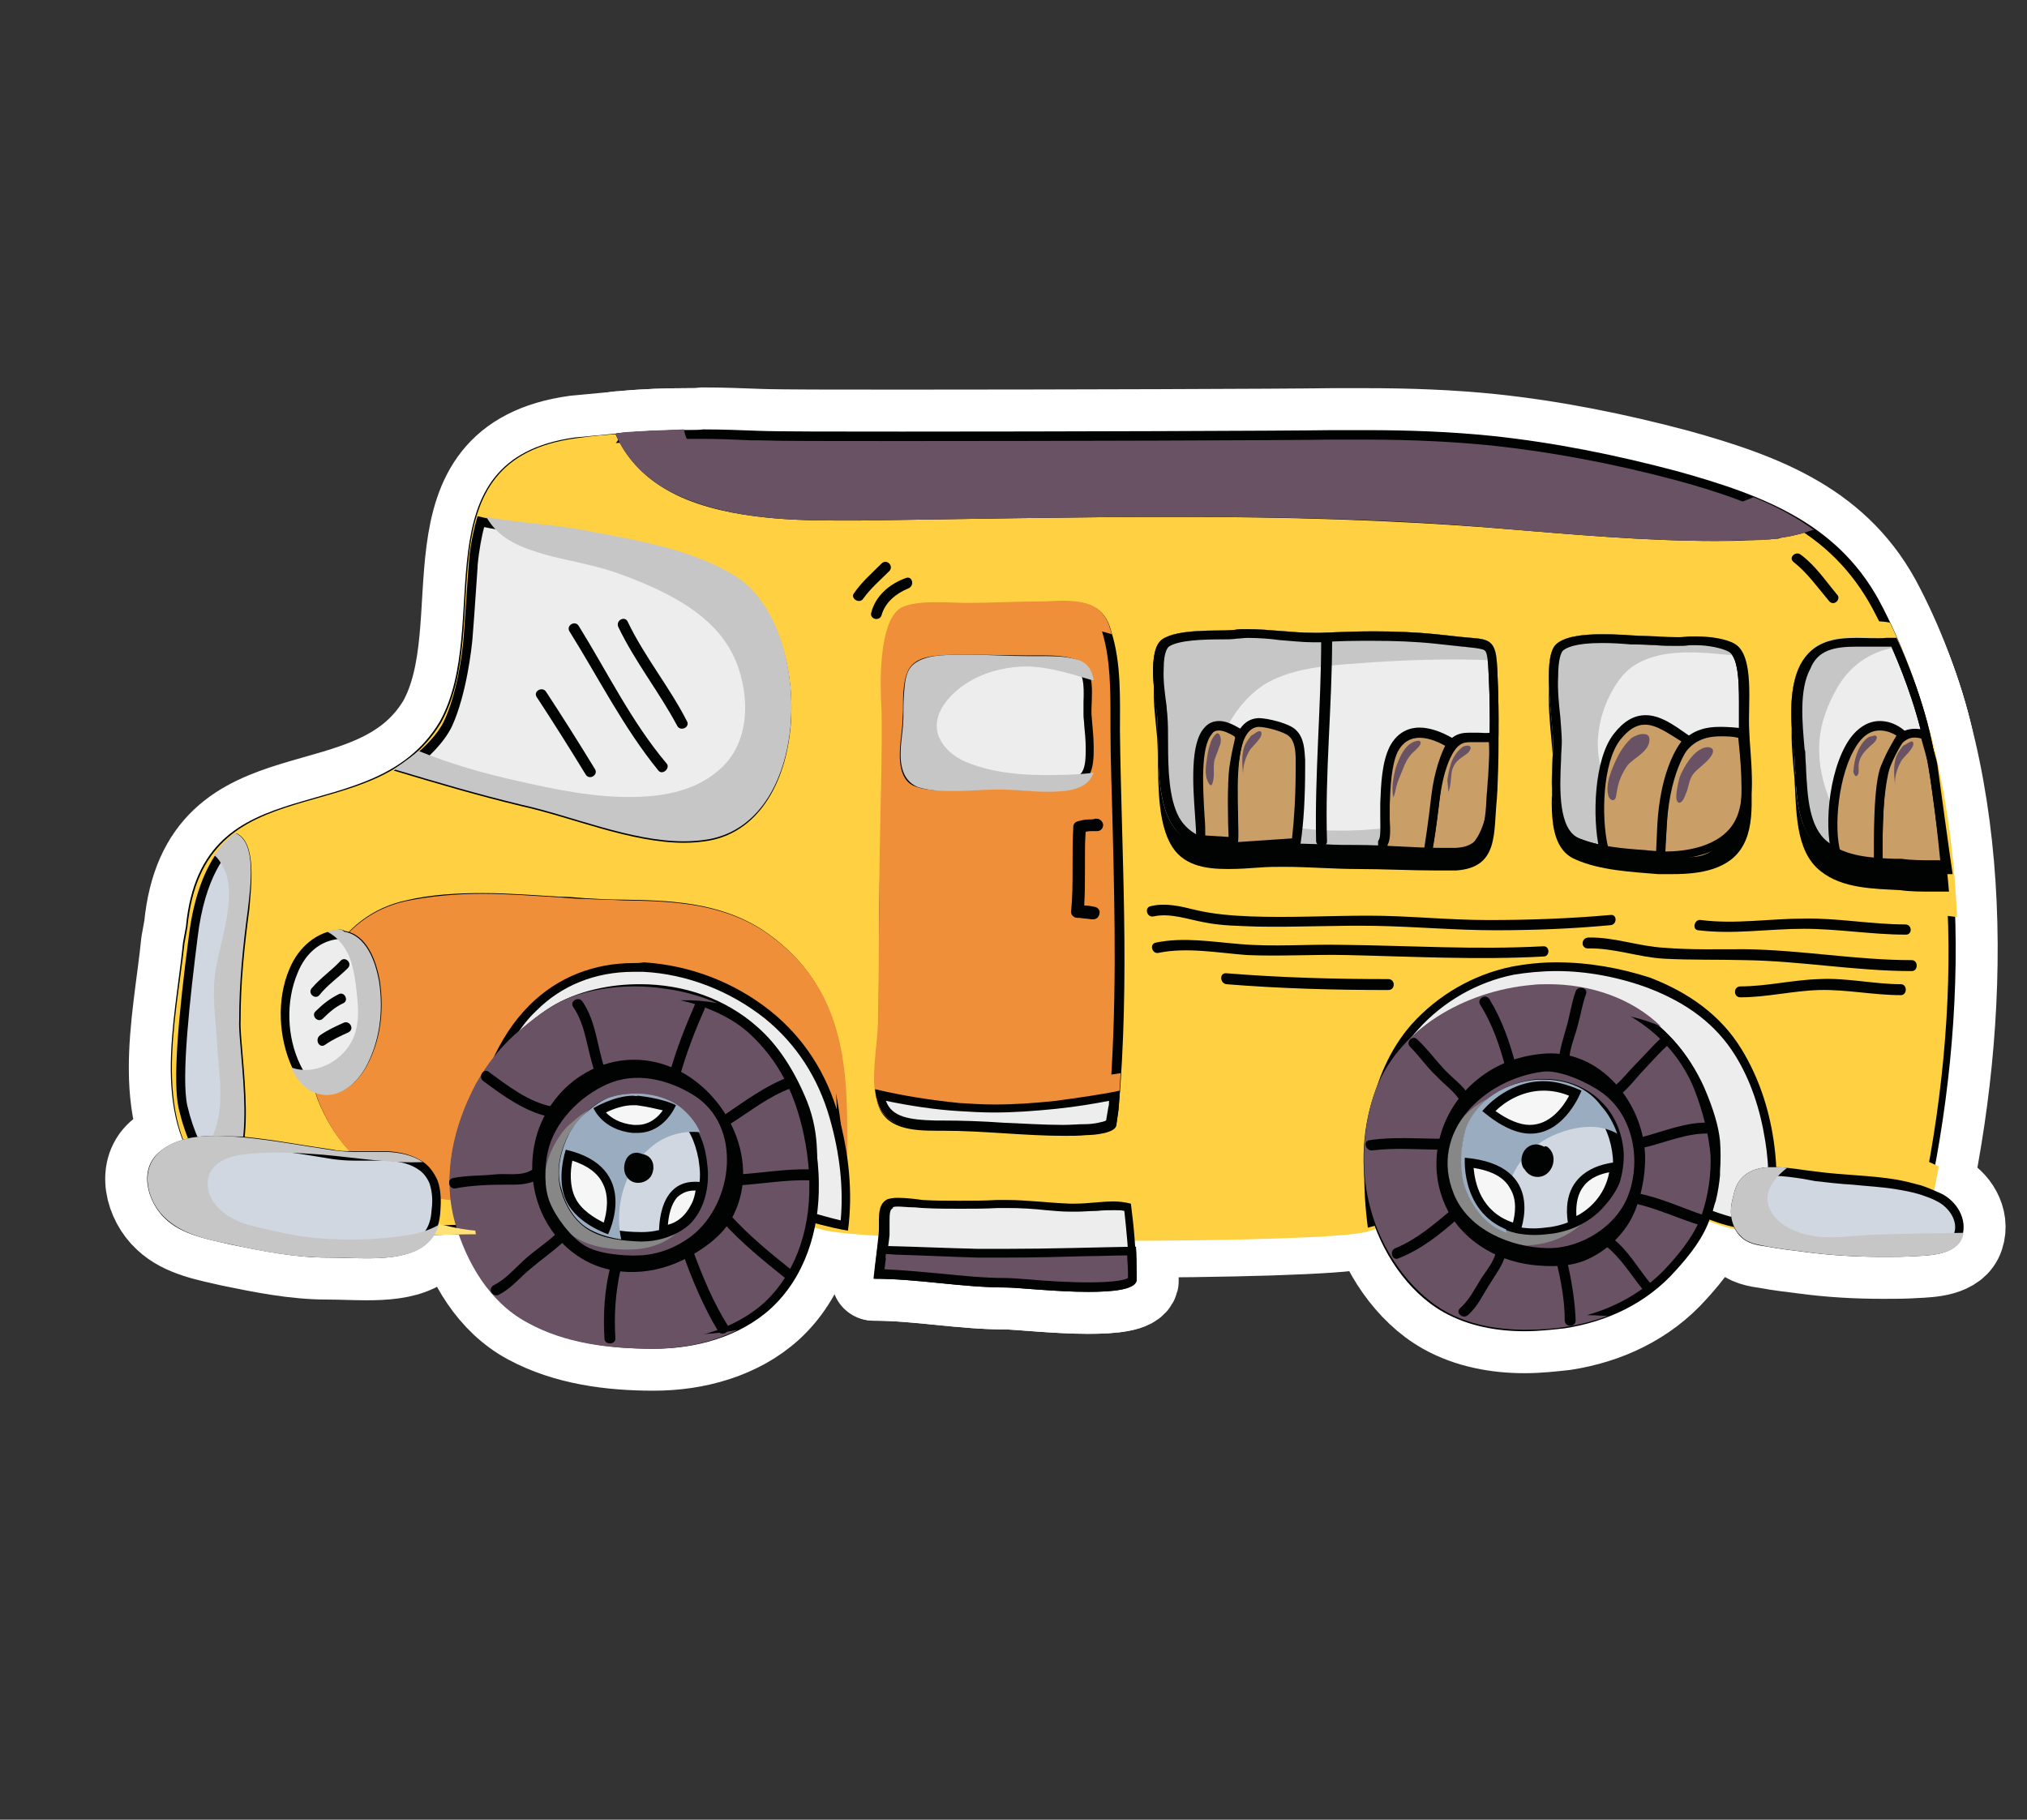 <?xml version="1.0" encoding="utf-8"?>
<!-- Generator: Adobe Illustrator 27.1.1, SVG Export Plug-In . SVG Version: 6.00 Build 0)  -->
<svg version="1.1" id="Capa_1" xmlns="http://www.w3.org/2000/svg" xmlns:xlink="http://www.w3.org/1999/xlink" x="0px" y="0px"
	 viewBox="0 0 278 249.6" style="enable-background:new 0 0 278 249.6;" xml:space="preserve">
<rect x="0" y="0" width="278" height="249.6" fill="#333333" stroke="none"/>
<style type="text/css">
	.st0{fill:#FFFFFF;stroke:#FFFFFF;stroke-width:11.513;stroke-linecap:round;stroke-linejoin:round;stroke-miterlimit:10;}
	.st1{fill:#FFD142;}
	.st2{fill:#010202;}
	.st3{fill:#F08F3A;}
	.st4{fill:#EDEDED;}
	.st5{fill:#6A5265;}
	.st6{fill:#878787;}
	.st7{fill:#D0D7E1;}
	.st8{fill:#F6F6F6;}
	.st9{fill:#9AACC0;}
	.st10{fill:#C6C6C6;}
	.st11{fill:#CA9E67;}
	.st12{fill:#FFE278;}
</style>
<g>
	<g>
		<g>
			<path class="st0" d="M94.5,60.2c0.6,0,1.3,0,1.9,0c2.2,0,4.5,0.1,6.7,0.2l1.1,0c2.5,0.1,9,0.1,19.5,0.1c21.1,0,52.6-0.1,59-0.2
				c1.6,0,3.1,0,4.5,0c6.7,0,12.2,0.3,17.3,0.8c8.4,0.9,16.8,2.5,25.1,4.7c5.5,1.5,11.3,3.3,16.3,6.3c5.1,3,8.8,7.1,11.4,12.3l0,0
				l0,0c5.8,11.2,9.1,24.8,9.8,40.2c0.6,13.2-0.8,27.6-3.9,41.7l-0.5,1.3c-1.7,0.6-5.5,1.1-10,1.1c-5.7,0-13.3-0.7-17.9-2.6
				c0.2-0.7,0.3-1.1,0.4-1.3l0,0c0.3-1.2,0.5-2.5,0.6-3.6c0-0.2,0-0.4,0-0.5c0.1-1.5,0.1-2.9,0-4.2c-0.2-2-0.9-4.4-2.2-7.4
				c-1-2.2-2.3-4.3-4-6.2c-2.3-2.6-6.2-5.9-11.5-7c-1.9-0.4-3.9-0.6-5.8-0.6c-0.7,0-1.3,0-2,0.1c-0.3,0-0.5,0.1-0.8,0.1
				c-5.1,0.6-9.6,2.4-13.1,5.1c-2.7,2.1-5,4.9-6.9,8.5c-1.4,2.5-2.2,4.9-2.4,7.3c-0.3,2.6,0,5.1,0.5,7.5c0,0.1,0,0.2,0,0.2
				c0,0.2,0.1,0.4,0.1,0.7l0.4,2l-1.5,0.4c-3,0.7-17.2,1.2-34.6,1.2c-19.9,0-36-0.6-39.1-1.5l0,0l0,0l-1.8-0.5
				c0.3-1.2,0.4-1.6,0.4-1.8h0c0.6-4.6,0.9-8.8-0.9-13.4c-1.7-4.2-4.1-7.8-6.9-10.3c-4.3-3.8-10-5.8-16-5.8c-2.1,0-4.1,0.2-6.2,0.7
				c-2.2,0.5-4.4,1.4-6,2.4c-3.2,2-5.7,4.7-7.6,8.3c-1.2,2.3-2,4.1-2.6,5.8c-0.6,1.9-1.1,3.8-1.4,5.7c-0.5,3.1-0.5,6.6-0.1,10
				c-2.1,0-4.1,0.1-6.1,0.2c-2.3,0.1-4.6,0.2-6.7,0.2c-8.4,0-15.2-1.2-20.9-6.8c-3-3-4.7-7-5.2-12.2c-0.4-4.7,0.3-9.8,0.9-14.8
				c0.2-1.8,0.5-3.5,0.6-5.1l0.4-2.2l0,0l0,0c1.2-12.2,8.4-14.3,16.9-16.6c6.6-1.9,13.5-3.8,17.8-11l0,0l0,0c2.8-5,3.1-11.1,3.5-17
				c0.6-10.5,1.1-19.6,14.2-21.4c2.1-0.2,4.2-0.5,6.3-0.6C88.5,60.3,91.5,60.2,94.5,60.2 M94.5,59c-3.1,0-6.1,0.1-9.2,0.4
				c-2.1,0.2-4.2,0.4-6.4,0.6c-21.8,3-11.2,25.7-18.6,39c-9.3,15.5-32.6,5.2-34.8,28.1l-0.4,2.2c-1.1,11-4.7,24.7,4,33.2
				c6.2,6.1,13.5,7.1,21.8,7.1c4.5,0,9.3-0.3,14.3-0.3c-0.6-3.6-0.7-7.5-0.1-11.1c0.3-1.9,0.7-3.7,1.3-5.5c0.6-1.9,1.6-3.9,2.5-5.6
				c1.7-3.2,4-5.9,7.1-7.8c1.7-1,3.8-1.8,5.7-2.3c1.9-0.5,3.9-0.7,5.9-0.7c5.5,0,11,1.9,15.2,5.5c3,2.6,5.2,6.2,6.6,9.8
				c1.7,4.3,1.4,8.3,0.8,12.8l-0.7,2.8l3,0.8c3.7,1,21.9,1.5,39.5,1.5c16,0,31.5-0.4,34.9-1.2l2.7-0.8l-0.7-3.2
				c-0.1-0.3-0.1-0.6-0.2-0.9c-0.4-2.3-0.8-4.7-0.5-7.1c0.3-2.4,1.2-4.7,2.3-6.8c1.7-3.1,3.8-5.9,6.6-8.1c3.6-2.8,8-4.3,12.5-4.9
				c0.3,0,0.5-0.1,0.8-0.1c0.6-0.1,1.2-0.1,1.8-0.1c1.9,0,3.8,0.2,5.5,0.6c4.2,0.9,8,3.4,10.9,6.6c1.6,1.7,2.9,3.7,3.8,5.8
				c0.9,2.1,1.9,4.7,2.1,7c0.1,1.3,0.1,2.6,0,3.9c-0.1,1.3-0.2,2.7-0.6,3.9l-0.7,2.3l0.5,0.3c4.5,2,12.3,2.8,18.8,2.8
				c5,0,9.2-0.5,10.9-1.4l0.7-1.9c5.9-26.3,6.7-58.5-5.9-82.9C252.5,72,242.2,68,229.9,64.6c-8.3-2.2-16.7-3.9-25.2-4.8
				c-5.8-0.6-11.6-0.8-17.5-0.8c-1.5,0-3,0-4.5,0c-6.2,0.1-37.5,0.2-59,0.2c-9.3,0-16.8,0-19.5-0.1c-2.6-0.1-5.2-0.2-7.8-0.2
				C95.8,59,95.2,59,94.5,59L94.5,59z"/>
		</g>
		<g>
			<g>
				<path class="st0" d="M66.2,123.8c3.5,0,7.1,0.3,10.6,0.5c1.1,0.1,2.3,0.2,3.4,0.2c1.7,0.1,3.4,0.1,5.1,0.2
					c6.3,0.1,12.8,0.3,18.5,3.9c4.6,3,7.7,7,9.3,12c1.5,4.6,1.7,9.7,1.7,14.6v5.6l-51.3,2.3l0-0.3l-1.4,0.3c0,0-0.1,0-0.3,0
					c-1.9,0-6.4-1.5-7.4-2.1l0,0l0,0c-4.4-2.1-7.6-5.6-9.5-10.5c-2.1-5.8-1.6-12.9,1.3-18.2c2.2-4.1,5.7-6.7,9.9-7.6
					C58.9,124.1,62.3,123.8,66.2,123.8 M66.2,122.5c-3.5,0-7.1,0.2-10.5,1c-4.6,1-8.3,3.8-10.7,8.2c-3.1,5.6-3.6,13.1-1.4,19.2
					c2.1,5.2,5.5,9,10.2,11.2c1.2,0.7,5.9,2.3,8,2.3c0.2,0,0.4,0,0.6-0.1l0,0.1l53.7-2.4v-6.8c0-10.1-0.9-20.6-11.6-27.7
					c-6-3.8-12.7-4-19.2-4.1c-1.7,0-3.4-0.1-5.1-0.2c-1.1-0.1-2.3-0.2-3.4-0.2C73.3,122.8,69.7,122.5,66.2,122.5L66.2,122.5z"/>
			</g>
		</g>
		<g>
			<path class="st0" d="M213.5,133.2c4.1,0,8.4,0.8,12.5,2.3c5.5,2.1,9.4,5.1,12,9.3c2.1,3.4,3.4,7.3,4.1,11.7
				c0.6,3.7,0.6,7.6,0.1,11.4c-2.9-0.4-5.4-1.1-7.3-1.8c0.2-0.7,0.3-1.1,0.4-1.3l0,0c0.3-1.2,0.5-2.5,0.6-3.6c0-0.2,0-0.4,0-0.5
				c0.1-1.5,0.1-2.9,0-4.2c-0.2-2-0.9-4.4-2.2-7.4c-1-2.2-2.3-4.3-4-6.2c-2.3-2.6-6.2-5.9-11.5-7c-1.9-0.4-3.9-0.6-5.8-0.6
				c-0.7,0-1.3,0-2,0.1c-0.3,0-0.5,0.1-0.8,0.1c-5.1,0.6-9.6,2.4-13.1,5.1c-2,1.6-3.9,3.6-5.5,6c0.9-2.1,2.1-3.9,3.5-5.4
				c3.4-3.8,8.1-6.5,13.1-7.5C209.4,133.4,211.4,133.2,213.5,133.2 M213.5,132c-2.1,0-4.1,0.2-6.2,0.6c-5.3,1.1-10.1,3.9-13.7,7.9
				c-3,3.4-4.8,7.7-5.7,12.1c-1,5.2-1,10.5-0.3,15.8l2.1-0.6l-0.7-3.2c-0.1-0.3-0.1-0.6-0.2-0.9c-0.4-2.3-0.8-4.7-0.5-7.1
				c0.3-2.4,1.2-4.7,2.3-6.8c1.7-3.1,3.8-5.9,6.6-8.1c3.6-2.8,8-4.3,12.5-4.9c0.3,0,0.5-0.1,0.8-0.1c0.6-0.1,1.2-0.1,1.8-0.1
				c1.9,0,3.8,0.2,5.5,0.6c4.2,0.9,8,3.4,10.9,6.6c1.6,1.7,2.9,3.7,3.8,5.8c0.9,2.1,1.9,4.7,2.1,7c0.1,1.3,0.1,2.6,0,3.9
				c-0.1,1.3-0.2,2.7-0.6,3.9l-0.7,2.3l0.5,0.3c2.4,1.1,5.7,1.8,9.3,2.2c1.4-8.5,0.3-17.8-4.2-25.2c-2.9-4.8-7.4-7.9-12.6-9.9
				C222.3,132.8,217.9,132,213.5,132L213.5,132z"/>
		</g>
		<g>
			<path class="st0" d="M86.9,133.3L86.9,133.3c0.4,0,0.9,0,1.3,0c6,0.3,11.9,2.6,16.7,6.4c4.3,3.5,7.3,8.1,8.9,13.7
				c1.4,4.9,1.9,9.6,1.5,14c-0.8-0.2-1.6-0.4-2.3-0.6l0,0l0,0l-1.8-0.5c0.3-1.2,0.4-1.6,0.4-1.8h0c0.6-4.6,0.9-8.8-0.9-13.4
				c-1.7-4.2-4-7.8-6.9-10.3c-4.3-3.8-10-5.8-16-5.8c-2.1,0-4.1,0.2-6.2,0.7c-2.2,0.5-4.4,1.4-6,2.4c-2.1,1.3-3.9,2.9-5.4,4.9
				c1-1.7,2.1-3.2,3.4-4.4C77,135.2,81.6,133.3,86.9,133.3 M86.9,132.1c-5.4,0-10.4,1.9-14.3,5.8c-4.4,4.4-6.7,10.6-7.9,16.6
				c-1,4.9-1.4,9.9-1.5,14.8c0.7,0,1.4,0,2.1,0c-0.6-3.6-0.7-7.5-0.1-11.1c0.3-1.9,0.7-3.7,1.3-5.5c0.6-1.9,1.6-3.9,2.5-5.6
				c1.7-3.2,4-5.9,7.1-7.8c1.7-1,3.8-1.8,5.7-2.3c1.9-0.5,3.9-0.7,5.9-0.7c5.5,0,11,1.9,15.2,5.5c3,2.6,5.2,6.2,6.6,9.8
				c1.7,4.3,1.4,8.3,0.8,12.8l-0.7,2.8l3,0.8c1.2,0.3,2.4,0.6,3.7,0.8c0.7-5.3,0.1-10.7-1.3-15.8c-1.6-5.7-4.7-10.6-9.3-14.3
				c-5-4-11.1-6.3-17.4-6.7C87.8,132.1,87.3,132.1,86.9,132.1L86.9,132.1z"/>
		</g>
		<g>
			<path class="st0" d="M212.2,136.3c8.9,0,17.1,5.3,20.2,13.2c1.2,3.1,2,6.4,2.2,9c0.1,2.6-0.3,5.4-1.2,8.1c-0.9,2.6-2.7,4.9-4.6,7
				c-3.6,4-8.6,6.6-14.4,7.5c-1.8,0.3-3.6,0.4-5.3,0.4c-4.1,0-7.7-0.8-10.5-2.5c-4.3-2.5-8.1-7.6-9.5-13.2c-1.3-4.8-1.1-10.3,0.5-15
				c1.3-4,4.1-7.4,8.1-10c3.6-2.3,8.1-3.9,12.6-4.3C210.9,136.3,211.5,136.3,212.2,136.3 M212.2,135.1c-0.7,0-1.4,0-2.1,0.1
				c-9.1,0.8-18.7,6-21.7,15.1c-1.7,5-1.8,10.8-0.5,15.8c1.4,5.4,5.1,11.1,10.1,13.9c3.4,1.9,7.3,2.6,11.1,2.6
				c1.9,0,3.7-0.2,5.5-0.4c5.8-0.9,11.2-3.4,15.2-7.9c2-2.2,3.9-4.6,4.8-7.4c0.9-2.7,1.4-5.7,1.2-8.5c-0.2-3.1-1.1-6.5-2.3-9.3
				C230.1,140.4,221.3,135.1,212.2,135.1L212.2,135.1z"/>
		</g>
		<g>
			<path class="st0" d="M87.1,136.5c1.3,0,2.6,0.1,3.9,0.3c4.6,0.6,8.9,2.4,11.6,4.8c4.2,3.8,6.7,8.6,7.9,15.4
				c0.3,1.8,0.5,3.6,0.5,5.5c0.1,6.7-2.2,12.5-6.2,16.2c-3.7,3.3-9.1,5.2-15.1,5.2h-0.1c-7.1,0-12.4-1.1-16.6-3.4
				c-5.8-3.1-8.3-9.5-9.3-13c-1.5-5.5-0.5-11.9,2.8-18.2c1.3-2.4,3-4.6,5-6.4c2.1-1.8,4.5-3.8,7.2-4.8C81.1,137,84,136.5,87.1,136.5
				 M87.1,135.3c-3,0-6.1,0.5-8.8,1.5c-2.8,1.1-5.3,3.1-7.6,5.1c-2.1,1.9-3.9,4.2-5.3,6.7c-3.1,5.8-4.8,12.6-2.9,19.1
				c1.6,5.5,4.7,10.9,9.9,13.7c5.2,2.8,11.3,3.6,17.2,3.6c0,0,0,0,0.1,0c5.7,0,11.7-1.6,16-5.5c4.7-4.3,6.7-10.8,6.6-17.1
				c0-1.9-0.2-3.8-0.5-5.7c-1.1-6.5-3.5-11.8-8.3-16.1c-3.2-2.8-8-4.5-12.2-5.1C89.8,135.4,88.5,135.3,87.1,135.3L87.1,135.3z"/>
		</g>
		<g>
			<g>
				<path class="st0" d="M211.9,149.3c2.8,0,5.4,1.2,6.8,3.1l0,0.1l0,0.1c1.4,1.5,2.3,3.8,2.5,6.2c0.1,1.1-0.1,2.3-0.5,3.4
					c-0.4,1.1-1.1,2-1.9,2.9c-1.5,1.7-3.6,2.8-6.1,3.2c-0.8,0.1-1.6,0.2-2.3,0.2c-1.7,0-3.2-0.3-4.4-1c-1.8-1-3.4-3.2-4-5.6
					c-0.5-2.1-0.5-4.4,0.2-6.4c1.2-3.7,5.3-5.7,8.8-6C211.3,149.3,211.6,149.3,211.9,149.3 M211.9,148c-0.3,0-0.7,0-1,0
					c-4.1,0.4-8.4,2.7-9.8,6.8c-0.8,2.3-0.8,4.9-0.2,7.1c0.6,2.4,2.3,5,4.6,6.3c1.5,0.9,3.3,1.2,5,1.2c0.8,0,1.7-0.1,2.5-0.2
					c2.6-0.4,5.1-1.6,6.9-3.6c0.9-1,1.7-2.1,2.2-3.3c0.4-1.2,0.6-2.6,0.6-3.9c-0.1-2.5-1-5.1-2.8-7C217.9,149.2,214.9,148,211.9,148
					L211.9,148z"/>
			</g>
		</g>
		<g>
			<g>
				<path class="st0" d="M87,151.3c0.5,0,1,0,1.5,0.1c1.7,0.2,3.3,0.9,4.3,1.8c1.6,1.4,2.5,3.2,3,5.8c0.1,0.7,0.2,1.4,0.2,2.1
					c0,2.5-0.8,4.7-2.3,6c-1.4,1.2-3.4,1.9-5.7,1.9h0c-2.8,0-4.8-0.4-6.4-1.3c-2.1-1.1-3.1-3.5-3.4-4.8c-0.6-2-0.2-4.5,1.1-6.8
					c0.5-0.9,1.1-1.7,1.9-2.4c0.8-0.7,1.7-1.5,2.7-1.8C84.7,151.5,85.8,151.3,87,151.3 M87,150c-1.2,0-2.5,0.2-3.6,0.6
					c-1.1,0.4-2.2,1.2-3.1,2.1c-0.9,0.8-1.6,1.7-2.2,2.7c-1.3,2.4-1.9,5.1-1.2,7.8c0.6,2.2,1.9,4.4,4,5.6c2.1,1.2,4.6,1.4,7,1.5
					c0,0,0,0,0,0c2.3,0,4.7-0.7,6.5-2.2c1.9-1.7,2.7-4.4,2.7-6.9c0-0.8-0.1-1.5-0.2-2.3c-0.4-2.6-1.4-4.8-3.4-6.5
					c-1.3-1.2-3.2-1.8-5-2.1C88.1,150.1,87.5,150,87,150L87,150z"/>
			</g>
		</g>
		<g>
			<path class="st0" d="M220.7,160.8c-0.6,3.3-2.9,5.2-4.5,6c-0.1-1.7,0.2-3.1,1-4.1C218.1,161.5,219.6,161,220.7,160.8 M222,159.4
				c0,0-8.8,0.1-6.8,9.2C215.2,168.6,221.9,166.5,222,159.4L222,159.4z"/>
		</g>
		<g>
			<path class="st0" d="M95.3,163.3c0,0,0.1,0,0.1,0c-0.1,0.5-0.2,1.2-0.6,1.9c-0.7,1.4-1.7,2.4-3.2,2.8c0.1-1.2,0.4-2.8,1.3-3.8
				C93.6,163.6,94.3,163.3,95.3,163.3 M95.3,162.1c-5.4,0-4.9,7.4-4.9,7.4c6.5-0.5,6.3-7.2,6.3-7.2
				C96.2,162.1,95.7,162.1,95.3,162.1L95.3,162.1z"/>
		</g>
		<g>
			<path class="st0" d="M211.7,149.6c1.1,0,2.3,0.2,3.5,0.7c-0.8,1.5-2.6,4-5.4,4c-1.4,0-3-0.7-4.7-1.9
				C206.2,151.3,208.6,149.6,211.7,149.6 M211.7,148.3c-5.2,0-8.4,4.1-8.4,4.1c2.6,2.2,4.8,3.1,6.6,3.1c4.8,0,7-5.9,7-5.9
				C214.9,148.7,213.2,148.3,211.7,148.3L211.7,148.3z"/>
		</g>
		<g>
			<path class="st0" d="M202.1,160.2c2.5,0.4,4.2,1.3,5,2.8c1,1.6,0.7,3.5,0.4,4.7C203.1,166.2,202.3,162.3,202.1,160.2
				 M200.9,158.8c0,0-0.7,8.6,7.5,10.4C208.4,169.2,212.4,159.8,200.9,158.8L200.9,158.8z"/>
		</g>
		<g>
			<path class="st0" d="M86.8,151.6c0.2,0,0.4,0,0.5,0c1.5,0.2,2.7,0.5,3.6,0.7c-0.6,0.9-1.8,2-3.5,2c-0.1,0-0.3,0-0.5,0
				c-2-0.2-3.1-1-3.8-1.7C84.1,152.1,85.5,151.6,86.8,151.6 M86.8,150.3c-2.6,0-5.4,1.7-5.4,1.7s1.2,3,5.4,3.4c0.2,0,0.4,0,0.6,0
				c3.8,0,5.3-3.8,5.3-3.8c-0.5-0.3-2.4-1-5.2-1.3C87.2,150.4,87,150.3,86.8,150.3L86.8,150.3z"/>
		</g>
		<g>
			<path class="st0" d="M78.5,159.2c2.1,0.7,3.5,1.7,4.2,3.2c0.9,1.8,0.5,4,0.1,5.3c-1.2-0.6-3.1-1.7-3.9-3.4
				C78.1,162.7,78.2,160.6,78.5,159.2 M77.6,157.7c0,0-1.4,4.1,0.1,7.1c1.5,3.1,5.7,4.5,5.7,4.5S88,160.1,77.6,157.7L77.6,157.7z"/>
		</g>
		<g>
			<path class="st0" d="M243.4,161.3c1.3,0,2.5,0.2,3.9,0.4c0.5,0.1,1.1,0.2,1.6,0.3c1.7,0.2,3.5,0.4,5.2,0.5
				c1.9,0.2,3.9,0.3,5.8,0.6c1.2,0.2,2.3,0.4,3.3,0.7c0.9,0.3,1.8,0.6,2.5,1c1.6,0.8,2.9,2.7,2.3,4.4l0,0l0,0
				c-0.6,1.7-3.6,1.8-5.3,1.9c-1.5,0.1-3,0.1-4.4,0.1c-3.9,0-7.5-0.2-10.9-0.7c-0.4-0.1-0.8-0.1-1.2-0.2c-1.2-0.2-2.4-0.3-3.6-0.5
				c-0.1,0-0.2,0-0.4-0.1c-1.3-0.2-2.1-0.4-2.7-1.1c-0.7-0.8-1-2.1-0.8-3.4c0.2-1.4,0.5-2.1,0.7-2.4c0.5-0.9,1.6-1.4,3.1-1.5
				C242.8,161.3,243.1,161.3,243.4,161.3 M243.4,160.1c-0.3,0-0.6,0-0.9,0c-1.7,0.1-3.2,0.7-4.1,2.1c-0.5,0.8-0.7,1.9-0.9,2.8
				c-0.3,1.6,0,3.3,1.1,4.5c1,1.1,2.4,1.3,3.8,1.5c1.6,0.3,3.3,0.5,4.9,0.7c3.7,0.5,7.3,0.7,11,0.7c1.5,0,3,0,4.4-0.1
				c2.1-0.1,5.6-0.2,6.4-2.7c0.8-2.4-0.8-4.9-2.9-5.9c-0.9-0.4-1.8-0.8-2.7-1.1c-1.1-0.3-2.3-0.6-3.4-0.8c-3.6-0.6-7.3-0.6-11-1.1
				C247.2,160.5,245.3,160.1,243.4,160.1L243.4,160.1z"/>
		</g>
		<g>
			<path class="st0" d="M145.8,82.5v1.2c3,0,4.7,0.5,5.4,3.1l0,0l0,0c1.1,3.7,1.1,7.9,1.1,11.9c0,0.5,0,0.9,0,1.3
				c0,4.5,0.2,9.1,0.3,13.5c0.3,12.2,0.6,24.9-0.5,38.4l-0.3,1.8c-0.4,0.2-1.7,0.5-2.9,0.5h0l0,0c-1,0-1.9,0.1-3,0.1
				c-2.8,0-5.5-0.2-8.2-0.3c-2.8-0.2-5.6-0.3-8.5-0.3l-0.4,0h-0.4c-4.1,0-6.4-0.5-7-3l0,0l0,0c-0.5-1.9-0.3-4.4,0-6.8
				c0.1-1.2,0.2-2.3,0.2-3.4c0.1-4,0.1-7.6,0.1-11c0-4.9,0.1-9.5,0.2-15.2l0-0.9c0.1-5.2,0.3-11,0.1-16v0l0,0
				c-0.5-10.3,1.4-12.4,2-12.9c0.7-0.4,2.1-0.6,4.2-0.6c0.9,0,1.7,0,2.5,0.1c0.6,0,1.2,0,1.8,0c1.8,0,3.5,0,5.2-0.1
				c1.7,0,3.3-0.1,4.9-0.1c0.6,0,1.1,0,1.7,0c0.5,0,1,0,1.6,0V82.5 M145.8,82.5c-1,0-2.1,0.1-3.2,0.1c-3.3,0-6.6,0.2-10,0.2
				c-1.1,0-2.7-0.1-4.2-0.1c-1.9,0-3.7,0.1-4.8,0.8c-3.1,2-2.8,10.9-2.6,14c0.2,5.3,0,11.6-0.2,16.9c-0.3,9.9-0.2,16.5-0.3,26.2
				c-0.1,3.1-1,7.4-0.2,10.5c0.9,3.8,4.9,4,8.2,4c0.3,0,0.5,0,0.8,0c5.7,0,11.1,0.7,16.7,0.7c1,0,2,0,3-0.1c1.2,0,3.9-0.3,4.1-1.3
				l0.3-2.1c1.6-18.5,0.4-35,0.2-52c0-4.4,0.2-9.4-1.2-13.7C151.5,83,148.9,82.5,145.8,82.5L145.8,82.5z"/>
		</g>
		<g>
			<path class="st0" d="M254.6,88.7c0.7,0,1.4,0,2.1,0c0.7,0,1.4,0,2.1,0c0.2,0,0.4,0,0.6,0c0.9,2,3.3,7.7,4.5,13.5
				c1.2,5.6,1.9,12.9,2.2,15.8h-1c-1.5,0-2.9,0-4.3-0.2l0,0l0,0c-0.3,0-0.5,0-0.8,0c-3.2-0.1-6.9-0.3-9.3-2.3l0,0l0,0
				c-2.6-2-2.8-6.2-3-9.9c0-0.7-0.1-1.4-0.1-2.1v0v0c0-0.2,0-0.5-0.1-0.7c-0.3-3.5-0.8-8.2,0.8-11.1
				C249.3,89.2,251.5,88.7,254.6,88.7L254.6,88.7 M254.6,87.5c-3.1,0-6,0.5-7.7,3.7c-1.8,3.5-1.2,8.9-0.8,12.5
				c0.3,4.3,0,10,3.6,12.8c3,2.5,7.2,2.5,10.9,2.6c1.5,0.2,3,0.2,4.4,0.2c0.2,0,1.8,0,2.3,0c0,0-0.8-9.9-2.3-17.3
				c-1.5-7.4-4.9-14.5-4.9-14.5c-0.4,0-0.9,0-1.4,0C257.4,87.6,256,87.5,254.6,87.5L254.6,87.5z M267.3,119.3c0.1,0,0.2,0,0.2,0
				S267.4,119.3,267.3,119.3L267.3,119.3z"/>
		</g>
		<g>
			<path class="st0" d="M219.7,88.2c1.5,0,2.9,0.1,4,0.2c0.3,0,0.5,0,0.7,0l0,0h0c0.9,0,1.8,0.1,2.7,0.1c0.9,0.1,1.9,0.1,2.9,0.1
				c0.6,0,1.2,0,1.7-0.1c0.3,0,0.6,0,0.9,0c1.7,0,3.6,0.4,4.5,0.9c1.5,0.9,1.4,5.2,1.4,8.1c0,1,0,2,0,2.8c0,0.7,0.1,1.6,0.2,2.4
				c0.3,3.3,0.6,7.3-0.7,9.8c-1.2,2.3-3.9,3.3-8.5,3.3c-0.7,0-1.5,0-2,0c-0.5,0-1-0.1-1.5-0.1c-3.1-0.3-6.7-0.5-9.4-1.7l0,0l0,0
				c-1.2-0.5-2-1.6-2.3-3.5c-0.3-1.9-0.2-4.1-0.1-6.1c0-0.9,0.1-1.8,0.1-2.5c0-0.8-0.1-1.9-0.2-3.3c-0.2-1.8-0.4-3.8-0.3-5.6
				c0-2.4,0.4-3.2,0.6-3.5C214.7,88.9,215.9,88.2,219.7,88.2 M219.7,87c-2.6,0-5.3,0.3-6.4,1.5c-1.8,2.1-0.3,10.4-0.3,13.2
				c0,4.3-1.3,11.5,3.1,13.3c3.5,1.5,7.7,1.6,11.3,2c0.7,0,1.4,0.1,2.1,0.1c3.6,0,7.8-0.6,9.6-4c1.8-3.5,0.8-9.2,0.7-12.8
				c-0.2-3.3,0.8-10.2-2-11.8c-1.2-0.7-3.4-1-5.1-1c-0.3,0-0.7,0-1,0c-0.5,0-1.1,0.1-1.6,0.1c-1.9,0-3.8-0.2-5.6-0.2
				C223.4,87.1,221.6,87,219.7,87L219.7,87z"/>
		</g>
		<g>
			<path class="st0" d="M171.1,87.5c1.4,0,3,0.1,4.4,0.3c1.5,0.1,3.1,0.3,4.6,0.3c0.3,0,0.7,0,1,0l0,0h0c2.5-0.2,4.9-0.2,7.2-0.2
				c3,0,5.8,0.1,8.6,0.4l3.7,0.4c0.4,0,0.7,0.1,1,0.1c0.9,0.1,1.7,0.2,2,0.4c0.3,0.2,0.4,0.9,0.5,2v0l0,0c0.3,5.2,0.3,10.1,0,15.3
				c-0.1,0.8-0.1,1.5-0.2,2.3c-0.3,4.2-0.5,6.3-4.3,6.5c-0.8,0-1.7,0-2.6,0c-1.8,0-3.6-0.1-5.4-0.1c-1.8-0.1-3.6-0.1-5.4-0.1
				c-1.6,0-3.3-0.1-5-0.1c-1.7-0.1-3.4-0.1-5.2-0.1c-1.3,0-2.4,0-3.4,0.1c-0.4,0-0.9,0-1.3,0.1c-0.9,0.1-1.9,0.1-2.9,0.1
				c-3.7,0-5.8-0.8-6.8-2.8c-1.4-2.6-1.5-6.6-1.5-10.2c0-1.4,0-2.6-0.1-3.8l0,0l0,0c0-0.3-0.1-0.7-0.1-1.2c-0.2-1.5-0.5-3.5-0.4-5.2
				c0-2.4,0.6-2.9,0.7-3c1.3-0.9,4.8-1,7.2-1c0.8,0,1.5,0,2.1-0.1l0,0l0,0C170,87.6,170.6,87.5,171.1,87.5 M171.1,86.3
				c-0.6,0-1.2,0-1.8,0.1c-2.5,0.2-7.7-0.2-9.9,1.3c-2.1,1.5-1,7.7-0.7,10.5c0.3,4.3-0.3,10.5,1.8,14.5c1.6,2.9,4.7,3.5,7.9,3.5
				c1.5,0,3-0.1,4.3-0.2c1.1-0.1,2.2-0.1,3.4-0.1c3.4,0,6.8,0.3,10.1,0.3c3.6,0,7.2,0.2,10.8,0.2c0.9,0,1.8,0,2.7,0
				c5.9-0.3,5.1-5.1,5.6-9.9c0.3-5.3,0.3-10.2,0-15.5c-0.2-3.6-1.5-3.3-4.6-3.6l-3.7-0.4c-2.9-0.3-5.8-0.4-8.7-0.4
				c-2.4,0-4.8,0.1-7.2,0.2c-0.3,0-0.6,0-0.9,0C177.2,86.8,174.1,86.3,171.1,86.3L171.1,86.3z"/>
		</g>
		<g>
			<path class="st0" d="M121.5,151c3.4,0.7,6.7,1.2,9.9,1.4c1.6,0.1,3.3,0.2,4.9,0.2c2.8,0,5.5-0.2,8.5-0.5c2.9-0.3,5.2-0.7,7.3-1.1
				c0,0.3,0,0.6-0.1,0.9l-0.3,1.8c-0.4,0.2-1.7,0.5-2.9,0.5h0l0,0c-1,0-1.9,0.1-3,0.1c-2.8,0-5.5-0.2-8.2-0.3
				c-2.8-0.2-5.6-0.3-8.5-0.3h-0.4h-0.4C124.6,153.6,122.3,153.2,121.5,151 M120,149.4c0.1,0.5,0.1,1,0.3,1.5c0.9,3.8,4.9,4,8.2,4
				c0.3,0,0.5,0,0.8,0c5.7,0,11.1,0.7,16.7,0.7c1,0,2,0,3-0.1c1.2,0,3.9-0.3,4.1-1.3l0.3-2.1c0.1-0.9,0.1-1.7,0.2-2.5
				c-2.9,0.6-5.9,1-8.8,1.4c-2.8,0.3-5.6,0.5-8.4,0.5c-1.6,0-3.2-0.1-4.8-0.2C127.6,150.9,123.8,150.3,120,149.4L120,149.4z"/>
		</g>
		<g>
			<g>
				<path class="st0" d="M132.6,91c1.4,0,2.8,0,4.2,0.1c1.4,0,2.8,0.1,4.2,0.1c0.2,0,0.4,0,0.6,0c0.2,0,0.4,0,0.6,0
					c0.4,0,0.7,0,1.1,0c1.4,0,2.9,0.1,4.1,0.5c1.2,0.5,1.3,2.2,1.2,4.6c0,0.7,0,1.3,0,1.8c0,0.5,0.1,0.9,0.1,1.4c0.1,1,0.2,2,0.2,3
					v0.1c0,1.2,0,2.5-0.5,3.3c-0.8,1.2-2.9,1.4-4.9,1.4h-0.2c-1,0-2-0.1-3.1-0.1c-1.1-0.1-2.2-0.1-3.3-0.1c-0.1,0-0.3,0-0.4,0
					c-0.9,0-1.7,0.1-2.6,0.1c-1,0-2,0.1-3,0.1l-0.2,0c-0.2,0-0.4,0-0.7,0c-1.3,0-2.7,0-3.9-0.5c-1.5-0.5-1.5-2.7-1.3-4.9
					c0-0.5,0.1-0.9,0.1-1.4c0.1-0.7,0.2-1.4,0.2-2.1c0-0.5,0-1,0-1.6c0-0.7,0-1.3,0-1.9c0.1-0.9,0.1-2.3,0.8-2.9
					c0.7-0.7,2-0.9,3-0.9C130,91,131.2,91,132.6,91 M132.6,89.8c-1.2,0-2.5,0-3.7,0.1c-1.3,0.1-2.8,0.3-3.8,1.3
					c-0.9,0.9-1.1,2.5-1.2,3.7c-0.1,1.2,0,2.3-0.1,3.5c0,1.1-0.2,2.3-0.3,3.4c-0.2,2.1-0.3,5.3,2.1,6.1c1.3,0.5,2.9,0.5,4.3,0.5
					c0.3,0,0.6,0,0.9,0c1.8,0,3.7-0.2,5.5-0.2c0.1,0,0.3,0,0.4,0c2.1,0,4.2,0.3,6.4,0.3c0.1,0,0.2,0,0.2,0c2,0,4.9-0.1,6-2
					c0.7-1.2,0.7-2.7,0.7-4c0-1.5-0.2-3-0.3-4.5c-0.1-2.3,0.8-6.4-2-7.5c-1.4-0.5-3-0.6-4.6-0.6c-0.6,0-1.2,0-1.8,0
					c-0.2,0-0.4,0-0.6,0C138.2,89.9,135.4,89.8,132.6,89.8L132.6,89.8z"/>
			</g>
		</g>
		<g>
			<path class="st0" d="M123.1,165.5c0.6,0,1.4,0.1,2,0.1c0.6,0,1.1,0.1,1.5,0.1c1.8,0.1,3.4,0.1,5.1,0.1c1.7,0,3.4,0,5.2-0.1
				c0.4,0,0.9,0,1.3,0c1.7,0,3.5,0.1,5.3,0.3c1.1,0.1,2.2,0.2,3.3,0.2c0.3,0,0.6,0,0.9,0c0.9,0,1.8-0.1,2.7-0.1
				c0.9-0.1,1.7-0.1,2.5-0.1c0.5,0,0.9,0,1.3,0.1c0.3,2.8,0.6,5.6,0.6,8.5v0.7c-0.3,0.2-1.5,0.6-5.4,0.6c-2.7,0-5.9-0.2-8.1-0.4
				c-1.4-0.1-2.6-0.2-3.2-0.2c-3,0-6-0.3-8.9-0.6c-2.5-0.2-5.2-0.5-7.8-0.6c0.1-0.5,0.1-0.9,0.2-1.4c0.1-1.1,0.3-2.2,0.4-3.3
				c0-0.5,0-1,0-1.5c0-1.4,0-2,0.5-2.2l0,0l0,0C122.3,165.6,122.6,165.5,123.1,165.5 M123.1,164.3c-0.6,0-1.1,0.1-1.4,0.2
				c-1.6,0.8-1,3.1-1.2,4.8c-0.2,2.1-0.5,4.1-0.7,6.1c6.1,0,12,1.2,18.1,1.2c1.6,0,6.9,0.6,11.3,0.6c3.4,0,6.3-0.3,6.6-1.5v-1.1
				c0-3.3-0.3-6.4-0.7-9.5c-0.8-0.2-1.6-0.3-2.4-0.3c-1.7,0-3.5,0.3-5.2,0.3c-0.3,0-0.5,0-0.8,0c-2.8-0.1-5.8-0.5-8.6-0.5
				c-0.5,0-0.9,0-1.4,0c-1.7,0.1-3.4,0.1-5.1,0.1c-1.7,0-3.4,0-5.1-0.1C125.9,164.5,124.3,164.3,123.1,164.3L123.1,164.3z"/>
		</g>
		<g>
			<g>
				<path class="st0" d="M121.5,172l1.4,0.1c3.7,0.1,7.5,0.3,11.2,0.4c1.3,0,2.5,0,3.9,0c3.8,0,7.6-0.1,11.2-0.2
					c1.8,0,3.6-0.1,5.4-0.1c0,0.8,0.1,1.6,0.1,2.4v0.7c-0.3,0.2-1.5,0.6-5.4,0.6c-2.7,0-5.9-0.2-8.1-0.4c-1.4-0.1-2.6-0.2-3.2-0.2
					c-3,0-6-0.3-8.9-0.6c-2.5-0.2-5.2-0.5-7.8-0.6c0.1-0.5,0.1-1,0.2-1.4C121.4,172.5,121.5,172.2,121.5,172 M120.4,170.7
					c-0.2,1.6-0.4,3.1-0.5,4.7c6.1,0,12,1.2,18.1,1.2c1.6,0,6.9,0.6,11.3,0.6c3.4,0,6.3-0.3,6.6-1.5v-1.1c0-1.2,0-2.4-0.1-3.6
					c-5.9,0.1-11.8,0.3-17.8,0.3c-1.3,0-2.6,0-3.9,0c-4.3-0.1-8.6-0.3-12.9-0.4C120.9,170.7,120.7,170.7,120.4,170.7L120.4,170.7z"
					/>
			</g>
		</g>
		<g>
			<path class="st0" d="M254.6,88.7c0.7,0,1.4,0,2.1,0c0.7,0,1.4,0,2.1,0c0.2,0,0.4,0,0.6,0c0.9,2,3.3,7.7,4.5,13.5
				c1.2,5.6,1.9,12.9,2.2,15.8h-1c-1.5,0-2.9,0-4.3-0.2l0,0l0,0c-0.3,0-0.5,0-0.8,0c-3.2-0.1-6.9-0.3-9.3-2.3l0,0l0,0
				c-2.6-2-2.8-6.2-3-9.9c0-0.7-0.1-1.4-0.1-2.1v0v0c0-0.2,0-0.5-0.1-0.7c-0.3-3.5-0.8-8.2,0.8-11.1
				C249.3,89.2,251.5,88.7,254.6,88.7L254.6,88.7 M254.6,87.5c-3.1,0-6,0.5-7.7,3.7c-1.8,3.5-1.2,8.9-0.8,12.5
				c0.3,4.3,0,10,3.6,12.8c3,2.5,7.2,2.5,10.9,2.6c1.5,0.2,3,0.2,4.4,0.2c0.2,0,1.8,0,2.3,0c0,0-0.8-9.9-2.3-17.3
				c-1.5-7.4-4.9-14.5-4.9-14.5c-0.4,0-0.9,0-1.4,0C257.4,87.6,256,87.5,254.6,87.5L254.6,87.5z M267.3,119.3c0.1,0,0.2,0,0.2,0
				S267.4,119.3,267.3,119.3L267.3,119.3z"/>
		</g>
		<g>
			<path class="st0" d="M219.7,88.2c1.5,0,2.9,0.1,4,0.2c0.3,0,0.5,0,0.7,0l0,0h0c0.9,0,1.8,0.1,2.7,0.1c0.9,0.1,1.9,0.1,2.9,0.1
				c0.6,0,1.2,0,1.7-0.1c0.3,0,0.6,0,0.9,0c1.7,0,3.6,0.4,4.5,0.9c1.5,0.9,1.4,5.2,1.4,8.1c0,1,0,2,0,2.8c0,0.7,0.1,1.6,0.2,2.4
				c0.3,3.3,0.6,7.3-0.7,9.8c-2,3.9-7.4,4.3-9.6,4.3c-0.2,0-0.5,0-0.7,0c-0.7-0.1-1.4-0.1-2.1-0.2c-3-0.2-6.4-0.5-9-1.6l0,0l0,0
				c-2.9-1.2-2.7-6.8-2.5-10.8c0-0.9,0.1-1.7,0.1-2.5c0-0.8-0.1-1.9-0.2-3.3c-0.2-1.8-0.4-3.8-0.3-5.6c0-2.4,0.4-3.2,0.6-3.5
				C214.7,88.9,215.9,88.2,219.7,88.2 M219.7,87c-2.6,0-5.3,0.3-6.4,1.5c-1.8,2.1-0.3,10.4-0.3,13.2c0,4.3-1.2,12.6,3.2,14.4
				c3.5,1.5,7.9,1.5,11.5,1.8c0.3,0,0.5,0,0.8,0c3.8,0,8.7-1.1,10.7-5c1.8-3.5,0.8-9.2,0.7-12.8c-0.2-3.3,0.8-10.2-2-11.8
				c-1.2-0.7-3.4-1-5.1-1c-0.3,0-0.7,0-1,0c-0.5,0-1.1,0.1-1.6,0.1c-1.9,0-3.8-0.2-5.6-0.2C223.4,87.1,221.6,87,219.7,87L219.7,87z"
				/>
		</g>
		<g>
			<path class="st0" d="M171.1,87.5c1.4,0,3,0.1,4.4,0.3c1.5,0.1,3.1,0.3,4.6,0.3c0.3,0,0.7,0,1,0l0,0h0c2.5-0.2,4.9-0.2,7.2-0.2
				c3,0,5.8,0.1,8.6,0.4l3.7,0.4c0.4,0,0.7,0.1,1,0.1c0.9,0.1,1.7,0.2,2,0.4c0.3,0.2,0.4,0.9,0.5,2v0l0,0c0.3,5.2,0.3,10.1,0,15.3
				c-0.1,0.8-0.1,1.7-0.2,2.5c-0.2,4.5-0.6,7.1-4.2,7.3c-0.6,0-1.3,0-2,0c-1.9,0-3.9-0.1-5.8-0.2c-1.9-0.1-3.9-0.2-5.8-0.2
				c-1.5,0-3,0-4.4-0.1c-1.5,0-3.1-0.1-4.6-0.1c-1.7,0-3.2,0-4.6,0.1c-0.6,0-1.1,0-1.6,0c-4.9,0-7.8-1.2-9.2-3.7
				c-1.4-2.6-1.5-6.6-1.5-10.2c0-1.4,0-2.6-0.1-3.8l0,0l0,0c0-0.3-0.1-0.7-0.1-1.2c-0.2-1.5-0.5-3.5-0.4-5.2c0-2.4,0.6-2.9,0.7-3
				c1.3-0.9,4.8-1,7.2-1c0.8,0,1.5,0,2.1-0.1l0,0l0,0C170,87.6,170.6,87.5,171.1,87.5 M171.1,86.3c-0.6,0-1.2,0-1.8,0.1
				c-2.5,0.2-7.7-0.2-9.9,1.3c-2.1,1.5-1,7.7-0.7,10.5c0.3,4.3-0.3,10.5,1.8,14.5c2,3.7,6.4,4.4,10.3,4.4c0.6,0,1.2,0,1.7,0
				c1.5-0.1,3-0.1,4.5-0.1c3,0,6.1,0.1,9.1,0.1c3.7,0,7.7,0.3,11.5,0.3c0.7,0,1.4,0,2.1,0c5.9-0.3,5.1-6.1,5.6-10.9
				c0.3-5.3,0.3-10.2,0-15.5c-0.2-3.6-1.5-3.3-4.6-3.6l-3.7-0.4c-2.9-0.3-5.8-0.4-8.7-0.4c-2.4,0-4.8,0.1-7.2,0.2
				c-0.3,0-0.6,0-0.9,0C177.2,86.8,174.1,86.3,171.1,86.3L171.1,86.3z"/>
		</g>
		<g>
			<g>
				<path class="st0" d="M32.4,115.8c1.2,1.4,0.8,5.9,0.6,7.9c0,0.3-0.1,0.6-0.1,0.8c-0.9,6-1.2,10.8-1.2,15.4
					c-0.1,1,0.1,2.7,0.3,4.8c0.3,3.2,0.6,7.2,0.3,10.4c-0.2,2.2-0.7,4.8-2.2,5.1h-0.5c-1.7-2-3.1-5.1-3.9-8.5
					c-0.9-3.9,0.4-15.1,1.4-23.1C28.1,120.2,31.1,116.9,32.4,115.8 M32.4,114.3c0,0-5.1,2.7-6.5,14.1c-1.5,11.4-2.2,20-1.4,23.6
					c0.8,3.5,2.3,7.2,4.6,9.5h1.2c5.7-0.7,2.5-17.5,2.7-21.5c0-5.2,0.5-10.1,1.2-15.3C34.4,121.9,35.3,115.5,32.4,114.3L32.4,114.3z
					"/>
			</g>
		</g>
		<g>
			<path class="st0" d="M66.4,72.3c1.9,0.4,4.3,0.7,6.9,1c2.7,0.3,5.4,0.6,7.4,1.1l0,0l0,0c0.5,0.1,1,0.2,1.5,0.3
				c6,1.1,12.8,2.4,18,5.7c2.6,1.7,4.8,5,5.9,9.2c1.2,4.1,1.3,8.7,0.5,12.8c-0.6,3.1-1.8,5.8-3.3,7.8c-1.7,2.2-3.9,3.5-6.4,4
				c-1,0.2-2.1,0.3-3.2,0.3c-4.7,0-9.8-1.5-14.7-3c-2.5-0.8-4.9-1.5-7.2-2c-5.4-1.3-10.3-2.7-15-4.1c1.8-1.3,4.1-3.5,5.2-5.8
				c2-4.4,2.7-10.8,2.8-12c0.1-1.2,0.3-3.8,0.7-9.8l0-0.2C65.7,75.4,66.1,73.4,66.4,72.3 M65.5,70.8c0,0-1,3.2-1.2,6.5
				c-0.1,1-0.5,7.3-0.7,10c-0.2,2.7-1,8-2.7,11.6c-1.7,3.6-6.9,6.8-6.9,6.8c6,1.8,11.4,3.4,17.6,4.9c6.8,1.5,14.9,5,22.2,5
				c1.2,0,2.3-0.1,3.5-0.3c14.3-2.7,14.3-29.1,3.7-36c-5.9-3.7-13.6-4.9-20-6.2C76.5,72.1,69.3,71.8,65.5,70.8L65.5,70.8z"/>
		</g>
		<g>
			<path class="st0" d="M46.5,128.8l0.1,0.2L47,129c2.6,0.5,3.5,4.3,3.8,5.9c0.6,4,0,7.8-1.7,11c-0.8,1.5-2.4,3.1-4.2,3.1
				c0,0-0.1,0-0.1,0c-1.5,0-2.7-1-3.6-2.9c-1.9-3.9-2-8.8-0.4-12.6C41.9,130.7,44,129,46.5,128.8 M46.7,127.5
				C46.6,127.5,46.6,127.5,46.7,127.5c-3.3,0.2-5.8,2.5-7,5.4c-1.8,4.2-1.5,9.5,0.4,13.6c0.9,1.9,2.4,3.5,4.7,3.6c0,0,0.1,0,0.1,0
				c2.3,0,4.2-1.8,5.3-3.7c2-3.6,2.5-7.7,1.9-11.8c-0.5-2.9-1.8-6.4-4.8-6.9C47.1,127.6,46.9,127.5,46.7,127.5L46.7,127.5z"/>
		</g>
		<g>
			<g>
				<path class="st0" d="M94.5,60.2c0.6,0,1.3,0,1.9,0c2.2,0,4.5,0.1,6.7,0.2l1.1,0c2.5,0.1,9,0.1,19.5,0.1c21.1,0,52.6-0.1,59-0.2
					c1.6,0,3.1,0,4.5,0c6.7,0,12.2,0.3,17.3,0.8c8.4,0.9,16.8,2.5,25.1,4.7c5.6,1.5,11.4,3.4,16.4,6.3c-0.5,0.1-1,0.2-1.5,0.3
					l-0.1,0c-0.2,0-0.3,0-0.3,0l-0.1,0c-0.1,0-0.3,0-0.4,0c-0.3,0-0.7,0.1-1.1,0.1c-0.8,0.1-1.7,0.1-2.5,0.1c-1.5,0-3.1,0.1-4.7,0.1
					c-9.2,0-18.6-0.8-27.6-1.6l-1.7-0.1c-13-1.1-27.1-1.6-44.5-1.6c-10.1,0-20.3,0.2-30.3,0.3c-4.4,0.1-8.9,0.1-13.3,0.2
					c-1.1,0-2,0-2.9,0c-4.5,0-8-0.2-11.2-0.6c-2.7-0.3-7.9-1.3-11.8-3.6c-2.4-1.4-4.3-3.2-5.6-5.4C89.1,60.3,91.9,60.2,94.5,60.2
					 M94.5,59c-3.1,0-6.1,0.1-9.2,0.4c-0.3,0-0.6,0-0.9,0.1c1.4,3.2,3.8,5.8,6.9,7.6c3.5,2.1,8.2,3.2,12.2,3.7
					c3.8,0.5,7.6,0.6,11.4,0.6c1,0,1.9,0,2.9,0c14.5-0.2,29-0.5,43.6-0.5c14.8,0,29.6,0.4,44.4,1.6c9.8,0.8,19.6,1.7,29.4,1.7
					c1.6,0,3.1,0,4.7-0.1c0.8,0,1.7-0.1,2.5-0.1c0.4,0,0.8-0.1,1.2-0.1c0.2,0,0.3,0,0.5-0.1c0,0,0.4-0.1,0.5-0.1
					c0.8-0.1,1.6-0.3,2.4-0.5c0.3-0.1,0.7-0.2,1-0.3c0.2-0.1,0.4-0.1,0.6-0.2c0,0,0.1,0,0.1,0c0,0,0,0,0.1,0c0,0,0,0,0,0
					c-5.3-3.8-11.8-6-18.9-8c-8.3-2.2-16.7-3.9-25.2-4.8c-5.8-0.6-11.6-0.8-17.5-0.8c-1.5,0-3,0-4.5,0c-6.2,0.1-37.5,0.2-59,0.2
					c-9.3,0-16.8,0-19.5-0.1c-2.6-0.1-5.2-0.2-7.8-0.2C95.8,59,95.2,59,94.5,59L94.5,59z"/>
			</g>
		</g>
		<g>
			<g>
				<path class="st0" d="M29.6,157c1.3,0,2.5,0.1,3.6,0.2c2.9,0.3,5.9,0.8,8.8,1.2c1.2,0.2,2.5,0.4,3.7,0.6c0.8,0.1,1.7,0.2,2.9,0.2
					c0.5,0,1,0,1.5,0c0.5,0,1,0,1.5,0c0.5,0,1,0,1.4,0c2,0.1,3.4,0.5,4.5,1.3c0.6,0.4,1.1,1.1,1.4,1.8c0.3,0.9,0.5,2.1,0.3,3.6l0,0
					v0c-0.2,3.9-2.7,5.4-8.9,5.4c-0.9,0-1.9,0-2.8-0.1c-0.9,0-1.8-0.1-2.6-0.1c-4.5,0-8.9-0.9-13.1-1.7l-0.5-0.1
					c-2.8-0.6-5.9-1.2-7.8-3.1c-1.3-1.2-2.2-3.2-2.1-4.8c0-1.1,0.5-2,1.3-2.7l0,0l0,0C24.3,157.6,26.5,157,29.6,157 M29.6,155.8
					c-2.7,0-5.5,0.4-7.6,2.1c-3.1,2.4-1.8,7,0.7,9.3c2.3,2.2,5.9,2.8,8.9,3.5c4.4,0.9,8.8,1.8,13.3,1.8c1.7,0,3.6,0.1,5.4,0.1
					c5,0,9.8-0.8,10.1-6.5c0.1-1.3,0.1-2.9-0.4-4.2c-0.4-0.9-1-1.8-1.8-2.4c-1.5-1.1-3.3-1.5-5.2-1.6c-0.5,0-1,0-1.5,0
					c-1,0-2,0-3.1,0c-0.9,0-1.9,0-2.7-0.2c-4.2-0.6-8.3-1.4-12.5-1.8C32.1,155.9,30.9,155.8,29.6,155.8L29.6,155.8z"/>
			</g>
		</g>
	</g>
	<g>
		<g>
			<g>
				<path class="st1" d="M252.7,169.4c4.8,0,8.8-0.5,10.4-1.2l0.6-1.6c3.2-14.1,4.6-28.6,4-41.9c-0.7-15.6-4-29.2-9.8-40.5
					c-6-12-16.7-15.8-28.1-18.9c-8.3-2.3-16.7-3.9-25.2-4.8c-5.1-0.6-10.6-0.8-17.4-0.8c-1.4,0-2.9,0-4.5,0
					c-6.3,0.1-37.9,0.2-59,0.2c-10.5,0-17,0-19.5-0.1l-1.1,0c-2.2-0.1-4.4-0.1-6.7-0.2c-0.6,0-1.3,0-1.9,0c-3,0-6.1,0.1-9.1,0.4
					c-2.1,0.2-4.3,0.4-6.3,0.6c-6.2,0.8-10,3.3-12.2,7.7c-1.9,4-2.2,9-2.5,14.3C64,88.4,63.7,94.5,61,99.3
					c-4.1,6.9-10.9,8.9-17.4,10.7c-8.3,2.3-16.1,4.6-17.3,17.2l0,0l-0.4,2.2c-0.2,1.7-0.4,3.3-0.6,5.1c-1.3,9.6-2.7,20.5,4.4,27.5
					c5.9,5.8,12.8,7,21.3,7c2.2,0,4.4-0.1,6.8-0.2c2.2-0.1,4.5-0.2,6.8-0.2c-0.5-3.6-0.5-7.3,0-10.5c0.3-1.9,0.7-3.8,1.3-5.6
					c0.6-1.7,1.4-3.5,2.6-5.7c1.8-3.4,4.3-6.1,7.3-8c1.6-1,3.7-1.8,5.8-2.4c2-0.5,4-0.7,6-0.7c5.8,0,11.4,2,15.6,5.7
					c2.8,2.4,5.1,5.9,6.8,10.1c1.8,4.5,1.4,8.6,0.9,13.1v0c0,0.1-0.1,0.4-0.5,2.3l2.4,0.6c3.7,1,22.4,1.5,39.3,1.5h0
					c17.7,0,31.7-0.5,34.7-1.2l2.1-0.6l-0.6-2.6c0-0.2-0.1-0.4-0.1-0.6l0-0.3c-0.4-2.3-0.8-4.8-0.5-7.3c0.3-2.3,1.1-4.6,2.4-7
					c1.9-3.5,4.1-6.2,6.7-8.3c3.4-2.6,7.8-4.4,12.8-5c0.3,0,0.5-0.1,0.8-0.1c0.6-0.1,1.2-0.1,1.9-0.1c1.8,0,3.7,0.2,5.6,0.6
					c5.1,1.1,8.9,4.3,11.2,6.8c1.6,1.8,2.9,3.8,3.9,6c1.3,2.9,2,5.3,2.2,7.2c0.1,1.3,0.1,2.6,0,4.1c0,0.2,0,0.4,0,0.5
					c-0.1,1.1-0.2,2.4-0.5,3.5l0-0.1c0,0.2-0.2,0.6-0.6,1.9l0.1,0.1C238.8,168.6,246.8,169.4,252.7,169.4z"/>
			</g>
			<g>
				<path class="st2" d="M94.5,60.2c0.6,0,1.3,0,1.9,0c2.2,0,4.5,0.1,6.7,0.2l1.1,0c2.5,0.1,9,0.1,19.5,0.1c21.1,0,52.6-0.1,59-0.2
					c1.6,0,3.1,0,4.5,0c6.7,0,12.2,0.3,17.3,0.8c8.4,0.9,16.8,2.5,25.1,4.7c5.5,1.5,11.3,3.3,16.3,6.3c5.1,3,8.8,7.1,11.4,12.3l0,0
					l0,0c5.8,11.2,9.1,24.8,9.8,40.2c0.6,13.2-0.8,27.6-3.9,41.7l-0.5,1.3c-1.7,0.6-5.5,1.1-10,1.1c-5.7,0-13.3-0.7-17.9-2.6
					c0.2-0.7,0.3-1.1,0.4-1.3l0,0c0.3-1.2,0.5-2.5,0.6-3.6c0-0.2,0-0.4,0-0.5c0.1-1.5,0.1-2.9,0-4.2c-0.2-2-0.9-4.4-2.2-7.4
					c-1-2.2-2.3-4.3-4-6.2c-2.3-2.6-6.2-5.9-11.5-7c-1.9-0.4-3.9-0.6-5.8-0.6c-0.7,0-1.3,0-2,0.1c-0.3,0-0.5,0.1-0.8,0.1
					c-5.1,0.6-9.6,2.4-13.1,5.1c-2.7,2.1-5,4.9-6.9,8.5c-1.4,2.5-2.2,4.9-2.4,7.3c-0.3,2.6,0,5.1,0.5,7.5c0,0.1,0,0.2,0,0.2
					c0,0.2,0.1,0.4,0.1,0.7l0.4,2l-1.5,0.4c-3,0.7-17.2,1.2-34.6,1.2c-19.9,0-36-0.6-39.1-1.5l0,0l0,0l-1.8-0.5
					c0.3-1.2,0.4-1.6,0.4-1.8h0c0.6-4.6,0.9-8.8-0.9-13.4c-1.7-4.2-4.1-7.8-6.9-10.3c-4.3-3.8-10-5.8-16-5.8c-2.1,0-4.1,0.2-6.2,0.7
					c-2.2,0.5-4.4,1.4-6,2.4c-3.2,2-5.7,4.7-7.6,8.3c-1.2,2.3-2,4.1-2.6,5.8c-0.6,1.9-1.1,3.8-1.4,5.7c-0.5,3.1-0.5,6.6-0.1,10
					c-2.1,0-4.1,0.1-6.1,0.2c-2.3,0.1-4.6,0.2-6.7,0.2c-8.4,0-15.2-1.2-20.9-6.8c-3-3-4.7-7-5.2-12.2c-0.4-4.7,0.3-9.8,0.9-14.8
					c0.2-1.8,0.5-3.5,0.6-5.1l0.4-2.2l0,0l0,0c1.2-12.2,8.4-14.3,16.9-16.6c6.6-1.9,13.5-3.8,17.8-11l0,0l0,0c2.8-5,3.1-11.1,3.5-17
					c0.6-10.5,1.1-19.6,14.2-21.4c2.1-0.2,4.2-0.5,6.3-0.6C88.5,60.3,91.5,60.2,94.5,60.2 M94.5,59c-3.1,0-6.1,0.1-9.2,0.4
					c-2.1,0.2-4.2,0.4-6.4,0.6c-21.8,3-11.2,25.7-18.6,39c-9.3,15.5-32.6,5.2-34.8,28.1l-0.4,2.2c-1.1,11-4.7,24.7,4,33.2
					c6.2,6.1,13.5,7.1,21.8,7.1c4.5,0,9.3-0.3,14.3-0.3c-0.6-3.6-0.7-7.5-0.1-11.1c0.3-1.9,0.7-3.7,1.3-5.5c0.6-1.9,1.6-3.9,2.5-5.6
					c1.7-3.2,4-5.9,7.1-7.8c1.7-1,3.8-1.8,5.7-2.3c1.9-0.5,3.9-0.7,5.9-0.7c5.5,0,11,1.9,15.2,5.5c3,2.6,5.2,6.2,6.6,9.8
					c1.7,4.3,1.4,8.3,0.8,12.8l-0.7,2.8l3,0.8c3.7,1,21.9,1.5,39.5,1.5c16,0,31.5-0.4,34.9-1.2l2.7-0.8l-0.7-3.2
					c-0.1-0.3-0.1-0.6-0.2-0.9c-0.4-2.3-0.8-4.7-0.5-7.1c0.3-2.4,1.2-4.7,2.3-6.8c1.7-3.1,3.8-5.9,6.6-8.1c3.6-2.8,8-4.3,12.5-4.9
					c0.3,0,0.5-0.1,0.8-0.1c0.6-0.1,1.2-0.1,1.8-0.1c1.9,0,3.8,0.2,5.5,0.6c4.2,0.9,8,3.4,10.9,6.6c1.6,1.7,2.9,3.7,3.8,5.8
					c0.9,2.1,1.9,4.7,2.1,7c0.1,1.3,0.1,2.6,0,3.9c-0.1,1.3-0.2,2.7-0.6,3.9l-0.7,2.3l0.5,0.3c4.5,2,12.3,2.8,18.8,2.8
					c5,0,9.2-0.5,10.9-1.4l0.7-1.9c5.9-26.3,6.7-58.5-5.9-82.9C252.5,72,242.2,68,229.9,64.6c-8.3-2.2-16.7-3.9-25.2-4.8
					c-5.8-0.6-11.6-0.8-17.5-0.8c-1.5,0-3,0-4.5,0c-6.2,0.1-37.5,0.2-59,0.2c-9.3,0-16.8,0-19.5-0.1c-2.6-0.1-5.2-0.2-7.8-0.2
					C95.8,59,95.2,59,94.5,59L94.5,59z"/>
			</g>
		</g>
		<g>
			<path class="st1" d="M66.4,152.8c-0.6,1.8-1,3.6-1.3,5.5c-0.4,2.5-0.4,5.3-0.2,7.9c-2.6-0.4-5.1-1-7.6-1.8
				c-1.4-4.6-3-9.2-3.8-13.9c-0.5-2.6-0.8-5.2-0.4-7.8c0.2-2.1,1.1-4,2.4-5.7c3.4-4.5,8.8-7.8,14.1-9.7c7.1-2.6,14.4-0.5,21.4,1.3
				c3.7,0.9,7.2,1.4,11,1.5c3.1,0.1,6.3,0.1,9,1.8c4,2.5,4.6,7.3,4.9,11.6c0.3,5-0.2,10.8,3.6,14.7c3.6,3.6,9,4.4,13.8,4.5
				c3.8,0.1,7.5,0.3,11.2,0.8c3.8,0.5,7.6,1.2,11.4,1.8c5.9,0.8,11.7,1.2,17.4-0.9c2.4-0.9,4.9-2.2,6.6-4.2c1.9-2.3,2.3-5.2,2.7-8.1
				c0.2-1.6,0.4-3.2,0.9-4.8c0.5-1.5,1.1-3.1,1.9-4.5c1.6-3,3.6-5.7,6.3-7.9c9.2-7.5,22.3-8.1,33.5-5.6c5,1.1,10.1,3,14.1,6.2
				c1.9,1.6,3.6,3.4,4.9,5.6c1.3,2.2,1.9,4.7,2.5,7.1c0.5,1.9,0.9,4,2,5.6c1.2,1.7,2.9,2.8,5,3.2c1.6,0.3,3.2,0.3,4.8,0.5
				c1.5,0.2,3,0.6,4.4,1.2c1,0.4,2,0.8,3,1.3c-0.4,2.3-0.9,4.6-1.4,6.9l-0.7,1.9c-1.7,0.9-6,1.4-10.9,1.4c-6.6,0-14.3-0.9-18.8-2.8
				l-0.5-0.3l0.7-2.3c0.4-1.2,0.4-2.6,0.6-3.9c0.1-1.3,0.1-2.6,0-3.9c-0.2-2.3-1.2-4.9-2.1-7c-0.9-2.1-2.2-4.1-3.8-5.8
				c-2.9-3.2-6.6-5.7-10.9-6.6c-1.7-0.4-3.7-0.6-5.5-0.6c-0.6,0-1.2,0-1.8,0.1c-0.2,0-0.5,0.1-0.8,0.1c-4.5,0.6-8.9,2.1-12.5,4.9
				c-2.8,2.2-4.9,5-6.6,8.1c-1.1,2.1-2,4.4-2.3,6.8c-0.3,2.4,0,4.8,0.5,7.1c0.1,0.3,0.1,0.6,0.2,0.9l0.7,3.2l-2.7,0.8
				c-3.4,0.8-18.9,1.2-34.9,1.2c-17.6,0-35.8-0.5-39.5-1.5l-3-0.8l0.7-2.8c0.6-4.5,0.9-8.5-0.8-12.8c-1.4-3.7-3.6-7.2-6.6-9.8
				c-4.2-3.7-9.7-5.5-15.2-5.5c-2,0-3.9,0.2-5.9,0.7c-1.9,0.5-4,1.2-5.7,2.3c-3.1,1.9-5.4,4.6-7.1,7.8
				C68,148.9,67.1,150.9,66.4,152.8z"/>
		</g>
		<g>
			<g>
				<path class="st3" d="M61.8,163.9c0.2,0,0.4,0,0.4,0l0.7-0.2l0,0.2l52.5-2.4v-6.2c0-10-0.9-20.2-11.3-27.1
					c-5.9-3.7-12.5-3.9-18.9-4c-1.7,0-3.4-0.1-5.1-0.2c-1.1-0.1-2.3-0.2-3.4-0.2c-3.5-0.2-7.1-0.5-10.7-0.5c-3.9,0-7.3,0.3-10.3,1
					c-4.4,1-7.9,3.7-10.3,7.9c-3,5.4-3.5,12.8-1.3,18.7c2,5,5.3,8.7,9.8,10.8l0,0C55.3,162.3,59.9,163.9,61.8,163.9L61.8,163.9z"/>
			</g>
			<g>
				<g>
					<path class="st2" d="M66.2,123.8c3.5,0,7.1,0.3,10.6,0.5c1.1,0.1,2.3,0.2,3.4,0.2c1.7,0.1,3.4,0.1,5.1,0.2
						c6.3,0.1,12.8,0.3,18.5,3.9c4.6,3,7.7,7,9.3,12c1.5,4.6,1.7,9.7,1.7,14.6v5.6l-51.3,2.3l0-0.3l-1.4,0.3c0,0-0.1,0-0.3,0
						c-1.9,0-6.4-1.5-7.4-2.1l0,0l0,0c-4.4-2.1-7.6-5.6-9.5-10.5c-2.1-5.8-1.6-12.9,1.3-18.2c2.2-4.1,5.7-6.7,9.9-7.6
						C58.9,124.1,62.3,123.8,66.2,123.8 M66.2,122.5c-3.5,0-7.1,0.2-10.5,1c-4.6,1-8.3,3.8-10.7,8.2c-3.1,5.6-3.6,13.1-1.4,19.2
						c2.1,5.2,5.5,9,10.2,11.2c1.2,0.7,5.9,2.3,8,2.3c0.2,0,0.4,0,0.6-0.1l0,0.1l53.7-2.4v-6.8c0-10.1-0.9-20.6-11.6-27.7
						c-6-3.8-12.7-4-19.2-4.1c-1.7,0-3.4-0.1-5.1-0.2c-1.1-0.1-2.3-0.2-3.4-0.2C73.3,122.8,69.7,122.5,66.2,122.5L66.2,122.5z"/>
				</g>
			</g>
		</g>
		<g>
			<path class="st3" d="M45,131.8c2.4-4.4,6.1-7.2,10.7-8.2c3.4-0.7,6.9-1,10.5-1c3.6,0,7.2,0.3,10.7,0.5c1.1,0.1,2.3,0.2,3.4,0.2
				c1.7,0.1,3.4,0.1,5.1,0.2c6.5,0.1,13.2,0.3,19.2,4.1c10.7,7.1,11.6,17.5,11.6,27.7v6.8l-0.4,0c-0.2-10.7-1.8-22.3-11.1-29
				c-4.4-3.2-9.7-4.6-15-4.9c-3.3-0.2-6.6-0.1-9.9,0c-4,0.1-8,0.2-12,0.3c-6.1,0.2-12.7,0.8-17.7,4.9c-5,4-6.1,10.7-3.6,16.5
				c5.2,11.9,20.6,10.2,31.3,9.8c8.1-0.3,16.1-1,24.2-1.2c2.9-0.1,5.8-0.1,8.7,0.1c0.8,0,1.7,0.2,2.4-0.1c0.1,1.3,0.1,2.5,0.1,3.8
				l-50.7,2.3l0-0.1c-0.2,0-0.4,0.1-0.6,0.1c-2.1,0-6.8-1.6-8-2.3c-4.7-2.2-8.1-6-10.2-11.2C41.4,144.9,41.9,137.3,45,131.8z"/>
		</g>
		<g>
			<path class="st1" d="M158.6,84.8c2.1-1.4,4.7-1.7,7.1-1.8c4.4-0.1,8.8,0.3,13.1,0.2c4.5-0.1,9.1-0.2,13.5,0.5
				c3.1,0.5,7.7,1.4,9.3,4.5c-0.5,0.5-0.6,1.2,0,1.7c1.4,1.2,1.6,3.7,1.8,5.4c0.2,2.5,0,5-0.2,7.4c-0.2,2.5-0.6,5-0.9,7.4
				c-0.3,2-0.3,4.2-0.7,6.2c-0.3,1.8-1.1,2-2.9,2.2c-3.6,0.4-7.1,0.8-10.7,1.1c-3.7,0.3-7.4,0.3-11.1,0.6c-3.6,0.2-7.2,0.5-10.8,0
				c-2.6-0.4-6.2-1-7.7-3.5c-1.2-2-1.3-4.5-1.3-6.8c0-2.5,0.2-5,0-7.5c-0.4-3.3-1.3-6.5-1.4-9.8C155.5,89.9,156,86.4,158.6,84.8z"/>
		</g>
		<g>
			<path class="st1" d="M25.3,129.4l0.4-2.2c2.2-22.9,25.5-12.6,34.8-28.1c7.4-13.3-3.3-36.1,18.6-39c2.1-0.3,4.2-0.5,6.3-0.6
				c-0.8,1.1-1.7,2.2-2.2,3.5c-1.2,3.2,1.6,5.9,3.9,7.6c6.3,4.7,15.2,5,20.7,10.9c6.2,6.7,7.5,17.3,4.7,25.8
				c-1.4,4.2-3.9,8.1-7.7,10.5c-5.1,3.2-11.2,1.9-16.5,0.1c-6.1-2-11.9-4.6-18.1-6.2c-3.5-1-7.2-1.7-10.8-1.5
				c-3.6,0.2-6.9,1.1-10.1,2.6c-4.5,2-8.8,4.9-11.6,9.1c-2.5,3.7-3.7,8.1-4.3,12.5c-0.3,2.5-0.4,5-0.5,7.4c0,2.7-0.2,5.6,0.1,8.3
				c0.2,2.1,0.6,4.4,1.9,6.1c1.2,1.6,2.8,2.7,4.6,3.6c2.5,1.2,5,2.3,7.5,3.4c2.7,1.2,5.4,2.4,8.2,3.3c0.3,1.1,0.7,2.1,1,3.2
				c-1.8,0.1-3.5,0.1-5.2,0.1c-8.2,0-15.6-1.1-21.8-7.1C20.6,154.1,24.1,140.3,25.3,129.4z"/>
		</g>
		<g>
			<path class="st1" d="M239.5,104.9c-0.4,2.6-0.2,5.3-0.7,7.9c-0.3,1.7-1.1,3.3-2.8,4c-2.1,0.8-4.2,1.4-6.4,1.9
				c-2.5,0.7-5,1.3-7.5,1.4c-4.1,0.3-9.4-0.2-10.9-4.8c-0.9-2.7-0.9-5.6-1-8.4c-0.1-4.1,0.2-8.1,0.4-12.2c0.1-2.3-0.3-6,1.6-7.7
				c1.4-1.3,3.6-1.5,5.5-1.7c5.2-0.5,15.7-2.5,19.9,2c-0.1,0.3-0.2,0.6-0.1,0.9C239.2,93.7,240.4,99.2,239.5,104.9z"/>
		</g>
		<g>
			<path class="st1" d="M267,125.6c-3.3-0.4-6.5-1.2-9.8-1.8c-3.4-0.6-8.4,0.1-11-2.8c-1.3-1.5-1.7-3.7-2-5.6
				c-0.6-3.9-0.9-7.9-1-11.8c-0.1-3.1-0.3-6.3,0.1-9.4c0.2-1.9,0.7-3.9,2-5.3c1.6-1.7,3.8-2.3,6-2.8c2.5-0.6,5.3-1.2,7.9-0.7
				c5.9,12.2,8.6,26.2,9.2,40.4C267.9,125.7,267.4,125.7,267,125.6z"/>
		</g>
		<g>
			<g>
				<path class="st4" d="M234.2,166.6L234.2,166.6c0.3-1.4,0.4-1.8,0.5-1.9l0,0.1c0.3-1.1,0.4-2.4,0.5-3.5c0-0.2,0-0.4,0-0.5
					c0.1-1.5,0.1-2.8,0-4.1c-0.2-1.9-0.9-4.3-2.2-7.2c-1-2.2-2.3-4.2-3.9-6c-2.3-2.5-6-5.7-11.2-6.8c-1.9-0.4-3.8-0.6-5.6-0.6
					c-0.7,0-1.3,0-1.9,0.1c-0.3,0-0.5,0.1-0.8,0.1c-5,0.6-9.4,2.3-12.8,5c-2.6,2-4.9,4.8-6.7,8.3c-0.8,1.5-1.4,3-1.8,4.4
					c0.1-0.4,0.1-0.8,0.2-1.2c1-4.9,2.8-8.8,5.5-11.8c3.5-3.9,8.3-6.6,13.4-7.7c1.9-0.4,4-0.6,6.1-0.6c4.2,0,8.6,0.8,12.7,2.4
					c5.7,2.1,9.7,5.3,12.3,9.6c3.9,6.5,5.5,15.3,4.2,24.2C239.1,168.2,236.2,167.5,234.2,166.6z M188.1,167.5
					c-0.3-2.5-0.4-4.9-0.4-7.1c0.1,1.2,0.3,2.3,0.5,3.4l0,0.3c0,0.2,0.1,0.4,0.1,0.6l0.6,2.6L188.1,167.5z"/>
			</g>
			<g>
				<path class="st2" d="M213.5,133.2c4.1,0,8.4,0.8,12.5,2.3c5.5,2.1,9.4,5.1,12,9.3c2.1,3.4,3.4,7.3,4.1,11.7
					c0.6,3.7,0.6,7.6,0.1,11.4c-2.9-0.4-5.4-1.1-7.3-1.8c0.2-0.7,0.3-1.1,0.4-1.3l0,0c0.3-1.2,0.5-2.5,0.6-3.6c0-0.2,0-0.4,0-0.5
					c0.1-1.5,0.1-2.9,0-4.2c-0.2-2-0.9-4.4-2.2-7.4c-1-2.2-2.3-4.3-4-6.2c-2.3-2.6-6.2-5.9-11.5-7c-1.9-0.4-3.9-0.6-5.8-0.6
					c-0.7,0-1.3,0-2,0.1c-0.3,0-0.5,0.1-0.8,0.1c-5.1,0.6-9.6,2.4-13.1,5.1c-2,1.6-3.9,3.6-5.5,6c0.9-2.1,2.1-3.9,3.5-5.4
					c3.4-3.8,8.1-6.5,13.1-7.5C209.4,133.4,211.4,133.2,213.5,133.2 M213.5,132c-2.1,0-4.1,0.2-6.2,0.6c-5.3,1.1-10.1,3.9-13.7,7.9
					c-3,3.4-4.8,7.7-5.7,12.1c-1,5.2-1,10.5-0.3,15.8l2.1-0.6l-0.7-3.2c-0.1-0.3-0.1-0.6-0.2-0.9c-0.4-2.3-0.8-4.7-0.5-7.1
					c0.3-2.4,1.2-4.7,2.3-6.8c1.7-3.1,3.8-5.9,6.6-8.1c3.6-2.8,8-4.3,12.5-4.9c0.3,0,0.5-0.1,0.8-0.1c0.6-0.1,1.2-0.1,1.8-0.1
					c1.9,0,3.8,0.2,5.5,0.6c4.2,0.9,8,3.4,10.9,6.6c1.6,1.7,2.9,3.7,3.8,5.8c0.9,2.1,1.9,4.7,2.1,7c0.1,1.3,0.1,2.6,0,3.9
					c-0.1,1.3-0.2,2.7-0.6,3.9l-0.7,2.3l0.5,0.3c2.4,1.1,5.7,1.8,9.3,2.2c1.4-8.5,0.3-17.8-4.2-25.2c-2.9-4.8-7.4-7.9-12.6-9.9
					C222.3,132.8,217.9,132,213.5,132L213.5,132z"/>
			</g>
		</g>
		<g>
			<g>
				<path class="st4" d="M63.8,168.7c0.1-2.2,0.2-4.3,0.4-6.3c0,2.1,0.1,4.2,0.4,6.3C64.3,168.7,64,168.7,63.8,168.7z M112.8,167.5
					l-2.4-0.6c0.5-1.9,0.5-2.2,0.5-2.3v0c0.6-4.5,0.9-8.6-0.9-13.1c-1.6-4.1-4-7.6-6.8-10.1c-4.2-3.7-9.8-5.7-15.6-5.7
					c-2,0-4,0.2-6,0.7c-2.2,0.5-4.3,1.4-5.8,2.4c-3.1,1.9-5.5,4.6-7.3,8c-1.2,2.2-2,4.1-2.6,5.7c-0.2,0.5-0.3,1-0.5,1.5
					c1.4-6.8,4-12.1,7.6-15.8c3.6-3.7,8.4-5.6,13.8-5.6c0.4,0,0.9,0,1.3,0c6.1,0.4,12.2,2.7,17,6.5c4.4,3.6,7.5,8.3,9.1,14
					c1.5,5.2,1.9,10.2,1.4,14.9C114.7,168,113.7,167.8,112.8,167.5z"/>
			</g>
			<g>
				<path class="st2" d="M86.9,133.3L86.9,133.3c0.4,0,0.9,0,1.3,0c6,0.3,11.9,2.6,16.7,6.4c4.3,3.5,7.3,8.1,8.9,13.7
					c1.4,4.9,1.9,9.6,1.5,14c-0.8-0.2-1.6-0.4-2.3-0.6l0,0l0,0l-1.8-0.5c0.3-1.2,0.4-1.6,0.4-1.8h0c0.6-4.6,0.9-8.8-0.9-13.4
					c-1.7-4.2-4-7.8-6.9-10.3c-4.3-3.8-10-5.8-16-5.8c-2.1,0-4.1,0.2-6.2,0.7c-2.2,0.5-4.4,1.4-6,2.4c-2.1,1.3-3.9,2.9-5.4,4.9
					c1-1.7,2.1-3.2,3.4-4.4C77,135.2,81.6,133.3,86.9,133.3 M86.9,132.1c-5.4,0-10.4,1.9-14.3,5.8c-4.4,4.4-6.7,10.6-7.9,16.6
					c-1,4.9-1.4,9.9-1.5,14.8c0.7,0,1.4,0,2.1,0c-0.6-3.6-0.7-7.5-0.1-11.1c0.3-1.9,0.7-3.7,1.3-5.5c0.6-1.9,1.6-3.9,2.5-5.6
					c1.7-3.2,4-5.9,7.1-7.8c1.7-1,3.8-1.8,5.7-2.3c1.9-0.5,3.9-0.7,5.9-0.7c5.5,0,11,1.9,15.2,5.5c3,2.6,5.2,6.2,6.6,9.8
					c1.7,4.3,1.4,8.3,0.8,12.8l-0.7,2.8l3,0.8c1.2,0.3,2.4,0.6,3.7,0.8c0.7-5.3,0.1-10.7-1.3-15.8c-1.6-5.7-4.7-10.6-9.3-14.3
					c-5-4-11.1-6.3-17.4-6.7C87.8,132.1,87.3,132.1,86.9,132.1L86.9,132.1z"/>
			</g>
		</g>
		<g>
			<g>
				<path class="st5" d="M209.2,181.9c1.7,0,3.5-0.1,5.4-0.4c6-0.9,11.1-3.6,14.8-7.7c1.9-2.1,3.8-4.4,4.7-7.2
					c0.9-2.8,1.3-5.6,1.2-8.3c-0.1-2.7-0.9-6-2.2-9.1c-3.3-8.1-11.6-13.6-20.8-13.6c-0.7,0-1.3,0-2,0.1c-4.6,0.4-9.2,2-12.8,4.3
					c-4.1,2.6-7,6.2-8.3,10.3c-1.6,4.9-1.8,10.5-0.5,15.4c1.5,5.7,5.4,11,9.8,13.6C201.3,181.1,204.9,181.9,209.2,181.9L209.2,181.9
					z"/>
			</g>
			<g>
				<path class="st2" d="M212.2,136.3c8.9,0,17.1,5.3,20.2,13.2c1.2,3.1,2,6.4,2.2,9c0.1,2.6-0.3,5.4-1.2,8.1
					c-0.9,2.6-2.7,4.9-4.6,7c-3.6,4-8.6,6.6-14.4,7.5c-1.8,0.3-3.6,0.4-5.3,0.4c-4.1,0-7.7-0.8-10.5-2.5c-4.3-2.5-8.1-7.6-9.5-13.2
					c-1.3-4.8-1.1-10.3,0.5-15c1.3-4,4.1-7.4,8.1-10c3.6-2.3,8.1-3.9,12.6-4.3C210.9,136.3,211.5,136.3,212.2,136.3 M212.2,135.1
					c-0.7,0-1.4,0-2.1,0.1c-9.1,0.8-18.7,6-21.7,15.1c-1.7,5-1.8,10.8-0.5,15.8c1.4,5.4,5.1,11.1,10.1,13.9
					c3.4,1.9,7.3,2.6,11.1,2.6c1.9,0,3.7-0.2,5.5-0.4c5.8-0.9,11.2-3.4,15.2-7.9c2-2.2,3.9-4.6,4.8-7.4c0.9-2.7,1.4-5.7,1.2-8.5
					c-0.2-3.1-1.1-6.5-2.3-9.3C230.1,140.4,221.3,135.1,212.2,135.1L212.2,135.1z"/>
			</g>
		</g>
		<g>
			<g>
				<path class="st5" d="M89.6,184.3c6.2,0,11.7-1.9,15.6-5.3c4.1-3.7,6.5-9.8,6.4-16.6c0-1.9-0.2-3.8-0.5-5.6
					c-1.2-6.8-3.7-11.8-8.1-15.7c-2.8-2.5-7.2-4.3-11.9-4.9c-1.3-0.2-2.7-0.3-4-0.3c-3.1,0-6.1,0.5-8.6,1.4c-2.8,1-5.3,3.1-7.4,5
					c-2.1,1.8-3.8,4.1-5.2,6.5c-3.5,6.4-4.5,13-2.9,18.7c1,3.6,3.6,10.1,9.6,13.3C76.9,183.2,82.3,184.3,89.6,184.3L89.6,184.3z"/>
			</g>
			<g>
				<path class="st2" d="M87.1,136.5c1.3,0,2.6,0.1,3.9,0.3c4.6,0.6,8.9,2.4,11.6,4.8c4.2,3.8,6.7,8.6,7.9,15.4
					c0.3,1.8,0.5,3.6,0.5,5.5c0.1,6.7-2.2,12.5-6.2,16.2c-3.7,3.3-9.1,5.2-15.1,5.2h-0.1c-7.1,0-12.4-1.1-16.6-3.4
					c-5.8-3.1-8.3-9.5-9.3-13c-1.5-5.5-0.5-11.9,2.8-18.2c1.3-2.4,3-4.6,5-6.4c2.1-1.8,4.5-3.8,7.2-4.8
					C81.1,137,84,136.5,87.1,136.5 M87.1,135.3c-3,0-6.1,0.5-8.8,1.5c-2.8,1.1-5.3,3.1-7.6,5.1c-2.1,1.9-3.9,4.2-5.3,6.7
					c-3.1,5.8-4.8,12.6-2.9,19.1c1.6,5.5,4.7,10.9,9.9,13.7c5.2,2.8,11.3,3.6,17.2,3.6c0,0,0,0,0.1,0c5.7,0,11.7-1.6,16-5.5
					c4.7-4.3,6.7-10.8,6.6-17.1c0-1.9-0.2-3.8-0.5-5.7c-1.1-6.5-3.5-11.8-8.3-16.1c-3.2-2.8-8-4.5-12.2-5.1
					C89.8,135.4,88.5,135.3,87.1,135.3L87.1,135.3z"/>
			</g>
		</g>
		<g>
			<path class="st6" d="M208.9,149.3c0.3,0,0.7,0,1,0c3,0,6,1.1,7.8,3.6c1.7,1.9,2.7,4.5,2.8,7c0.1,1.3-0.1,2.6-0.6,3.9
				c-0.4,1.3-1.3,2.4-2.2,3.3c-1.8,2-4.2,3.2-6.9,3.6c-0.8,0.1-1.6,0.2-2.5,0.2c-1.8,0-3.5-0.3-5-1.2c-2.3-1.3-3.9-3.9-4.6-6.3
				c-0.6-2.3-0.5-4.9,0.2-7.1C200.4,152,204.8,149.7,208.9,149.3z"/>
		</g>
		<g>
			<path class="st6" d="M76.2,156.7c0.6-1,1.3-2,2.2-2.7c0.9-0.8,1.9-1.6,3.1-2.1c1.1-0.4,2.4-0.6,3.6-0.6c0.6,0,1.1,0,1.7,0.1
				c1.7,0.2,3.7,0.9,5,2.1c2,1.7,2.9,3.9,3.4,6.5c0.1,0.8,0.2,1.5,0.2,2.3c0,2.5-0.8,5.2-2.7,6.9c-1.8,1.6-4.2,2.2-6.5,2.2
				c0,0,0,0,0,0c-2.4,0-4.9-0.3-7-1.5c-2.1-1.1-3.4-3.3-4-5.6C74.2,161.8,74.9,159,76.2,156.7z"/>
		</g>
		<g>
			<g>
				<path class="st7" d="M210.4,168.9c0.8,0,1.6-0.1,2.4-0.2c2.6-0.4,4.9-1.6,6.5-3.4c0.8-0.9,1.7-2,2-3.1c0.4-1.2,0.6-2.5,0.5-3.6
					c-0.1-2.5-1.1-4.9-2.6-6.6l0,0l0,0c-1.5-2.1-4.3-3.3-7.3-3.3c-0.3,0-0.7,0-1,0c-3.7,0.3-8,2.4-9.3,6.4c-0.7,2.1-0.8,4.6-0.2,6.8
					c0.7,2.5,2.3,4.8,4.3,5.9C207,168.6,208.6,168.9,210.4,168.9L210.4,168.9z"/>
			</g>
			<g>
				<g>
					<path class="st2" d="M211.9,149.3c2.8,0,5.4,1.2,6.8,3.1l0,0.1l0,0.1c1.4,1.5,2.3,3.8,2.5,6.2c0.1,1.1-0.1,2.3-0.5,3.4
						c-0.4,1.1-1.1,2-1.9,2.9c-1.5,1.7-3.6,2.8-6.1,3.2c-0.8,0.1-1.6,0.2-2.3,0.2c-1.7,0-3.2-0.3-4.4-1c-1.8-1-3.4-3.2-4-5.6
						c-0.5-2.1-0.5-4.4,0.2-6.4c1.2-3.7,5.3-5.7,8.8-6C211.3,149.3,211.6,149.3,211.9,149.3 M211.9,148c-0.3,0-0.7,0-1,0
						c-4.1,0.4-8.4,2.7-9.8,6.8c-0.8,2.3-0.8,4.9-0.2,7.1c0.6,2.4,2.3,5,4.6,6.3c1.5,0.9,3.3,1.2,5,1.2c0.8,0,1.7-0.1,2.5-0.2
						c2.6-0.4,5.1-1.6,6.9-3.6c0.9-1,1.7-2.1,2.2-3.3c0.4-1.2,0.6-2.6,0.6-3.9c-0.1-2.5-1-5.1-2.8-7
						C217.9,149.2,214.9,148,211.9,148L211.9,148z"/>
				</g>
			</g>
		</g>
		<g>
			<g>
				<path class="st7" d="M88,169.6c2.4,0,4.6-0.7,6.1-2.1c1.6-1.4,2.5-3.8,2.5-6.5c0-0.7-0.1-1.5-0.2-2.2c-0.5-2.7-1.5-4.7-3.2-6.2
					c-1.1-1-2.8-1.7-4.7-1.9c-0.5-0.1-1.1-0.1-1.6-0.1c-1.2,0-2.4,0.2-3.4,0.6c-1.1,0.4-2.1,1.2-2.9,1.9c-0.8,0.7-1.5,1.6-2,2.6
					c-1.4,2.5-1.8,5.1-1.1,7.3c0.4,1.4,1.4,3.9,3.7,5.2C83,169.2,85.1,169.6,88,169.6L88,169.6z"/>
			</g>
			<g>
				<g>
					<path class="st2" d="M87,151.3c0.5,0,1,0,1.5,0.1c1.7,0.2,3.3,0.9,4.3,1.8c1.6,1.4,2.5,3.2,3,5.8c0.1,0.7,0.2,1.4,0.2,2.1
						c0,2.5-0.8,4.7-2.3,6c-1.4,1.2-3.4,1.9-5.7,1.9h0c-2.8,0-4.8-0.4-6.4-1.3c-2.1-1.1-3.1-3.5-3.4-4.8c-0.6-2-0.2-4.5,1.1-6.8
						c0.5-0.9,1.1-1.7,1.9-2.4c0.8-0.7,1.7-1.5,2.7-1.8C84.7,151.5,85.8,151.3,87,151.3 M87,150c-1.2,0-2.5,0.2-3.6,0.6
						c-1.1,0.4-2.2,1.2-3.1,2.1c-0.9,0.8-1.6,1.7-2.2,2.7c-1.3,2.4-1.9,5.1-1.2,7.8c0.6,2.2,1.9,4.4,4,5.6c2.1,1.2,4.6,1.4,7,1.5
						c0,0,0,0,0,0c2.3,0,4.7-0.7,6.5-2.2c1.9-1.7,2.7-4.4,2.7-6.9c0-0.8-0.1-1.5-0.2-2.3c-0.4-2.6-1.4-4.8-3.4-6.5
						c-1.3-1.2-3.2-1.8-5-2.1C88.1,150.1,87.5,150,87,150L87,150z"/>
				</g>
			</g>
		</g>
		<g>
			<g>
				<path class="st8" d="M215.7,167.8c1.5-0.7,5.3-2.9,5.7-7.7c-1.1,0.1-3.3,0.6-4.7,2.3C215.7,163.7,215.3,165.5,215.7,167.8z"/>
			</g>
			<g>
				<path class="st2" d="M220.7,160.8c-0.6,3.3-2.9,5.2-4.5,6c-0.1-1.7,0.2-3.1,1-4.1C218.1,161.5,219.6,161,220.7,160.8 M222,159.4
					c0,0-8.8,0.1-6.8,9.2C215.2,168.6,221.9,166.5,222,159.4L222,159.4z"/>
			</g>
		</g>
		<g>
			<g>
				<path class="st8" d="M91,168.8c4.4-0.7,5-4.6,5.1-6c-0.3,0-0.5-0.1-0.8-0.1c-1.2,0-2.1,0.4-2.8,1.1
					C91.2,165.2,91,167.6,91,168.8z"/>
			</g>
			<g>
				<path class="st2" d="M95.3,163.3c0,0,0.1,0,0.1,0c-0.1,0.5-0.2,1.2-0.6,1.9c-0.7,1.4-1.7,2.4-3.2,2.8c0.1-1.2,0.4-2.8,1.3-3.8
					C93.6,163.6,94.3,163.3,95.3,163.3 M95.3,162.1c-5.4,0-4.9,7.4-4.9,7.4c6.5-0.5,6.3-7.2,6.3-7.2
					C96.2,162.1,95.7,162.1,95.3,162.1L95.3,162.1z"/>
			</g>
		</g>
		<g>
			<path class="st5" d="M188.4,150.2c3.1-9.1,12.6-14.3,21.7-15.1c0.8-0.1,1.5-0.1,2.3-0.1c5.7,0,11.4,1.9,15.4,5.8
				c-4.8-2.1-10.5-2.5-15.5-1.8c-4.9,0.7-9.6,2.8-13.1,6.4c-4,4.2-6.9,10.3-6.1,16.3c0.8,5.9,4.4,11.1,9.3,14.3
				c4.7,3,10.1,4.1,15.6,4.4c0.8,0,1.6,0.1,2.5,0.1c-1.9,0.7-3.8,1.2-5.8,1.5c-1.8,0.3-3.6,0.4-5.5,0.4c-3.9,0-7.8-0.7-11.1-2.6
				c-5-2.9-8.7-8.6-10.1-13.9C186.6,161,186.8,155.2,188.4,150.2z"/>
		</g>
		<g>
			<path class="st5" d="M65.3,148.6c1.4-2.5,3.2-4.8,5.3-6.7c2.3-2,4.8-4,7.6-5.1c2.7-1,5.8-1.5,8.8-1.5c1.4,0,2.8,0.1,4.1,0.3
				c2.4,0.3,5,1,7.3,2c-3.2-0.6-6.5-0.5-9.5,0.1c-10.1,2-18,11-19.9,20.9c-0.7,3.8-0.5,7.4,1.1,10.9c1.2,2.6,2.9,5,5,6.8
				c4.7,4,10.7,5.8,16.8,6.5c3.2,0.4,6.4,0.2,9.3-0.4c-3.6,1.8-7.7,2.6-11.6,2.6h-0.1c-5.9,0-12-0.7-17.2-3.6
				c-5.2-2.8-8.3-8.2-9.9-13.7C60.6,161.2,62.2,154.4,65.3,148.6z"/>
		</g>
		<g>
			<path class="st9" d="M201,154.9c1.4-4.1,5.7-6.5,9.8-6.8c0.3,0,0.7,0,1,0c3,0,6,1.1,7.8,3.6c1,1.1,1.7,2.4,2.2,3.8
				c-0.9-0.5-1.9-0.8-2.9-0.9c-2.3-0.2-4.8,0.5-6.8,1.6c-3.9,2.2-5.9,6.2-5.7,10.6c0,0.7,0.1,1.5,0.2,2.3c-0.5-0.2-0.9-0.4-1.3-0.6
				c-2.3-1.3-3.9-3.9-4.6-6.3C200.2,159.8,200.3,157.2,201,154.9z"/>
		</g>
		<g>
			<path class="st9" d="M78.1,155.4c0.6-1,1.3-2,2.2-2.7c0.9-0.8,1.9-1.6,3.1-2.1c1.1-0.4,2.4-0.6,3.6-0.6c0.6,0,1.1,0,1.7,0.1
				c1.7,0.2,3.7,0.9,5,2.1c1,0.9,1.8,1.9,2.3,3.1c-2.2-0.2-4.5,0.3-6.4,1.8c-3.1,2.4-4.7,6.2-4.7,10.1c0,0.9,0.1,1.9,0.3,2.8
				c-1.4-0.2-2.9-0.6-4.2-1.3c-2.1-1.1-3.4-3.3-4-5.6C76.2,160.6,76.9,157.8,78.1,155.4z"/>
		</g>
		<g>
			<g>
				<path class="st8" d="M209.8,154.9c3.6,0,5.6-3.6,6.2-5c-1.5-0.6-2.9-1-4.3-1c-3.9,0-6.6,2.4-7.6,3.4
					C206.2,154.1,208.1,154.9,209.8,154.9L209.8,154.9z"/>
			</g>
			<g>
				<path class="st2" d="M211.7,149.6c1.1,0,2.3,0.2,3.5,0.7c-0.8,1.5-2.6,4-5.4,4c-1.4,0-3-0.7-4.7-1.9
					C206.2,151.3,208.6,149.6,211.7,149.6 M211.7,148.3c-5.2,0-8.4,4.1-8.4,4.1c2.6,2.2,4.8,3.1,6.6,3.1c4.8,0,7-5.9,7-5.9
					C214.9,148.7,213.2,148.3,211.7,148.3L211.7,148.3z"/>
			</g>
		</g>
		<g>
			<g>
				<path class="st8" d="M208,168.4c0.3-1.1,1-3.7-0.3-5.8c-1-1.7-3.1-2.8-6.2-3.2C201.5,161.4,202,166.9,208,168.4z"/>
			</g>
			<g>
				<path class="st2" d="M202.1,160.2c2.5,0.4,4.2,1.3,5,2.8c1,1.6,0.7,3.5,0.4,4.7C203.1,166.2,202.3,162.3,202.1,160.2
					 M200.9,158.8c0,0-0.7,8.6,7.5,10.4C208.4,169.2,212.4,159.8,200.9,158.8L200.9,158.8z"/>
			</g>
		</g>
		<g>
			<g>
				<path class="st8" d="M87.3,154.9c2.5,0,3.9-1.9,4.5-2.9c-0.8-0.3-2.3-0.7-4.4-1c-0.2,0-0.4,0-0.6,0c-1.8,0-3.7,0.9-4.6,1.4
					c0.5,0.8,1.8,2.3,4.6,2.6C87,154.9,87.2,154.9,87.3,154.9z"/>
			</g>
			<g>
				<path class="st2" d="M86.8,151.6c0.2,0,0.4,0,0.5,0c1.5,0.2,2.7,0.5,3.6,0.7c-0.6,0.9-1.8,2-3.5,2c-0.1,0-0.3,0-0.5,0
					c-2-0.2-3.1-1-3.8-1.7C84.1,152.1,85.5,151.6,86.8,151.6 M86.8,150.3c-2.6,0-5.4,1.7-5.4,1.7s1.2,3,5.4,3.4c0.2,0,0.4,0,0.6,0
					c3.8,0,5.3-3.8,5.3-3.8c-0.5-0.3-2.4-1-5.2-1.3C87.2,150.4,87,150.3,86.8,150.3L86.8,150.3z"/>
			</g>
		</g>
		<g>
			<g>
				<path class="st8" d="M83.1,168.5c0.4-1.1,1.3-4,0.1-6.4c-0.8-1.8-2.6-3-5.2-3.7c-0.3,1.2-0.8,3.9,0.2,6.1
					C79.3,166.7,82,168,83.1,168.5z"/>
			</g>
			<g>
				<path class="st2" d="M78.5,159.2c2.1,0.7,3.5,1.7,4.2,3.2c0.9,1.8,0.5,4,0.1,5.3c-1.2-0.6-3.1-1.7-3.9-3.4
					C78.1,162.7,78.2,160.6,78.5,159.2 M77.6,157.7c0,0-1.4,4.1,0.1,7.1c1.5,3.1,5.7,4.5,5.7,4.5S88,160.1,77.6,157.7L77.6,157.7z"
					/>
			</g>
		</g>
		<g>
			<path class="st2" d="M198.2,165.3c2.1,4.7,6.9,7.6,11.9,8.2c2.5,0.3,5.4,0.3,7.7-0.8c2.4-1.1,4.5-3,5.8-5.3
				c1.2-2.1,1.9-5.2,2-7.6c0.5-7.5-5.5-15.7-13.5-15.3c-3.2,0.2-6.4,1.2-9,3.2C197.7,151.7,195.4,159,198.2,165.3z M211.6,147
				c2.3-0.3,6.2,1.5,8,2.8c4.3,3,5.5,9.1,3.8,13.9c-1.5,4.4-6.5,7.6-11.2,7.5c-5-0.1-10.8-2.5-12.8-7.4
				C195.9,155.2,203.6,148,211.6,147z"/>
		</g>
		<g>
			<path class="st2" d="M79.9,172.7c4.4,2.6,10,2.2,14.4-0.2c2.2-1.2,4.6-2.9,5.9-5.1c4.5-7.7-0.4-17.8-8.1-21
				c-7.7-3.2-15.9,1.3-18.4,9C71.7,161.9,74,169.2,79.9,172.7z M75.4,164.9c-0.8-1.9-0.7-4.9-0.3-6.8c0.9-4.2,4.4-7.7,8.2-9.4
				c3.9-1.7,8.2-0.7,11.8,1.5c6.8,4.2,5.5,14.8-0.2,19.3c-2.1,1.6-4.6,2.6-7.2,2.7c-2.1,0.1-5.8-0.2-7.6-1.4
				C78.2,169.6,76.2,166.9,75.4,164.9z"/>
		</g>
		<g>
			<g>
				<path class="st2" d="M210.4,157c0.5-0.1,1,0.1,1.4,0.3c0.1-0.1,0.2-0.1,0.4,0c1.8,1.3,0.6,4.5-1.7,4.1c-0.6-0.1-1.1-0.5-1.4-1
					c0,0-0.1-0.1-0.1-0.1c-0.3-0.4-0.4-1-0.3-1.5C208.8,157.9,209.5,157.1,210.4,157z"/>
			</g>
			<g>
				<path class="st2" d="M86,158.8c0.6-0.8,1.4-0.8,2.1-0.5c1.4,0.2,1.9,1.7,1.2,3c-0.7,1.1-2.4,1.3-3.2,0.3
					C85.4,160.8,85.5,159.6,86,158.8z"/>
			</g>
		</g>
		<g>
			<g>
				<g>
					<path class="st2" d="M225.4,177c-1.7-2.1-3.1-4.5-5.3-6.2c-0.7-0.6,0.3-1.6,1-1c2.2,1.7,3.5,4.1,5.3,6.3
						C227,176.6,226,177.7,225.4,177L225.4,177z"/>
				</g>
			</g>
			<g>
				<g>
					<path class="st2" d="M214.6,181.1c0-2.7-0.5-5.3-1.1-7.9c-0.2-0.9,1.2-1.3,1.4-0.4c0.6,2.7,1.1,5.5,1.2,8.3
						C216.1,182.1,214.6,182.1,214.6,181.1L214.6,181.1z"/>
				</g>
			</g>
			<g>
				<g>
					<path class="st2" d="M206.6,171.4c-0.2,1.8-1.3,3.1-2.2,4.6c-1,1.5-1.7,3.2-3.1,4.4c-0.7,0.6-1.8-0.4-1-1
						c1.2-1.1,1.9-2.5,2.7-3.8c0.8-1.3,2-2.6,2.2-4.1C205.2,170.5,206.7,170.5,206.6,171.4L206.6,171.4z"/>
				</g>
			</g>
			<g>
				<g>
					<path class="st2" d="M200,167.1c-2.5,2.2-5.1,4.3-8.2,5.5c-0.9,0.4-1.3-1.1-0.4-1.4c2.9-1.2,5.2-3.2,7.6-5.2
						C199.7,165.4,200.7,166.5,200,167.1L200,167.1z"/>
				</g>
			</g>
			<g>
				<g>
					<path class="st2" d="M197.9,157.7c-3.2,0-6.5-0.3-9.7,0.1c-0.9,0.1-1.3-1.3-0.4-1.4c3.3-0.5,6.7-0.2,10.1-0.2
						C198.9,156.2,198.9,157.7,197.9,157.7L197.9,157.7z"/>
				</g>
			</g>
			<g>
				<g>
					<path class="st2" d="M200.3,151.1c-0.8-1.4-2.2-2.3-3.3-3.5c-1.3-1.2-2.3-2.7-3.6-4c-0.7-0.7,0.4-1.7,1-1
						c1.3,1.2,2.4,2.7,3.6,4c1.2,1.3,2.6,2.2,3.6,3.8C202,151.1,200.7,151.9,200.3,151.1L200.3,151.1z"/>
				</g>
			</g>
			<g>
				<g>
					<path class="st2" d="M206.5,146.5c-0.8-3-1.8-6-3.5-8.7c-0.5-0.8,0.8-1.6,1.3-0.7c1.7,2.8,2.8,5.9,3.6,9.1
						C208.2,147,206.8,147.4,206.5,146.5L206.5,146.5z"/>
				</g>
			</g>
			<g>
				<g>
					<path class="st2" d="M213.8,145.4c0.1-1.5,0.6-2.9,1-4.4c0.5-1.6,0.7-3.4,1.3-5c0.3-0.9,1.8-0.5,1.4,0.4
						c-0.5,1.4-0.7,2.8-1.1,4.2c-0.4,1.6-1.1,3.1-1.2,4.8C215.2,146.4,213.8,146.4,213.8,145.4L213.8,145.4z"/>
				</g>
			</g>
		</g>
		<g>
			<g>
				<path class="st2" d="M98.5,182.6c-2-3.3-3.5-6.9-4.8-10.5c-0.3-0.9,1.1-1.3,1.4-0.4c1.3,3.5,2.7,6.9,4.7,10.1
					C100.3,182.6,99,183.4,98.5,182.6L98.5,182.6z"/>
			</g>
		</g>
		<g>
			<g>
				<path class="st2" d="M107.8,175.4c-3-2.4-6.1-4.9-8.7-7.8c-0.6-0.7,0.4-1.8,1-1c2.6,2.9,5.7,5.4,8.7,7.8
					C109.6,175,108.6,176,107.8,175.4L107.8,175.4z"/>
			</g>
		</g>
		<g>
			<g>
				<path class="st2" d="M111.1,161.9c-3.3-0.1-6.6,0.5-9.9,0.7c-1,0.1-0.9-1.4,0-1.5c3.3-0.2,6.6-0.8,9.9-0.7
					C112.1,160.4,112.1,161.9,111.1,161.9L111.1,161.9z"/>
			</g>
		</g>
		<g>
			<g>
				<path class="st2" d="M108.4,149.3c-3,1.1-5.6,3.2-8.3,4.9c-0.8,0.5-1.5-0.8-0.7-1.3c2.8-1.9,5.5-3.9,8.6-5.1
					C108.9,147.5,109.3,148.9,108.4,149.3L108.4,149.3z"/>
			</g>
		</g>
		<g>
			<g>
				<path class="st2" d="M91.9,147c0.9-3.2,2.1-6.2,3.4-9.2c0.4-0.9,1.7-0.1,1.3,0.7c-1.3,2.9-2.4,5.8-3.3,8.9
					C93.1,148.3,91.7,147.9,91.9,147L91.9,147z"/>
			</g>
		</g>
		<g>
			<g>
				<path class="st2" d="M81.6,147.1c-1.1-3-1.2-6.4-3-9c-0.5-0.8,0.8-1.5,1.3-0.7c1.9,2.8,2,6.3,3.1,9.4
					C83.3,147.6,81.9,148,81.6,147.1L81.6,147.1z"/>
			</g>
		</g>
		<g>
			<g>
				<path class="st2" d="M75.4,153.2c-3.4-0.7-6.4-2.9-9.1-4.9c-0.8-0.6,0-1.8,0.7-1.3c2.6,1.9,5.5,4.2,8.8,4.8
					C76.8,152,76.4,153.4,75.4,153.2L75.4,153.2z"/>
			</g>
		</g>
		<g>
			<g>
				<path class="st2" d="M73.7,161.8c-1.4,0.8-3,0.7-4.6,0.7c-2.1,0-4.5,0.1-6.6,0.5c-0.9,0.2-1.3-1.2-0.4-1.4
					c1.9-0.4,3.8-0.3,5.7-0.5c1.6-0.2,3.6,0.3,5.1-0.6C73.8,160,74.5,161.3,73.7,161.8L73.7,161.8z"/>
			</g>
		</g>
		<g>
			<g>
				<path class="st2" d="M77.2,170.4c-1.4,1.3-3,2.4-4.4,3.6c-1.5,1.2-2.6,2.7-4.4,3.6c-0.8,0.4-1.6-0.8-0.7-1.3
					c1.6-0.8,2.8-2.2,4.1-3.4c1.4-1.3,3-2.3,4.4-3.6C76.8,168.7,77.9,169.7,77.2,170.4L77.2,170.4z"/>
			</g>
		</g>
		<g>
			<g>
				<path class="st2" d="M82.9,183.6c-0.2-3.3,0-6.6,0.8-9.8c0.2-0.9,1.6-0.5,1.4,0.4c-0.7,3.1-0.9,6.3-0.7,9.4
					C84.4,184.5,82.9,184.5,82.9,183.6L82.9,183.6z"/>
			</g>
		</g>
		<g>
			<g>
				<path class="st2" d="M233.3,168.1c-3-0.9-5.9-2.3-9-3c-0.9-0.2-0.5-1.6,0.4-1.4c3.1,0.6,6,2,9,3
					C234.6,167,234.2,168.4,233.3,168.1L233.3,168.1z"/>
			</g>
		</g>
		<g>
			<g>
				<path class="st2" d="M234.7,155.5c-3.3-0.2-6.4,1.3-9.6,2c-0.9,0.2-1.3-1.2-0.4-1.4c3.3-0.8,6.5-2.3,10-2.1
					C235.6,154,235.6,155.5,234.7,155.5L234.7,155.5z"/>
			</g>
		</g>
		<g>
			<g>
				<path class="st2" d="M228.9,143.2c-1.2,1.1-2.2,2.2-3.3,3.4c-1.1,1.1-2,2.4-3.2,3.4c-0.7,0.6-1.8-0.4-1-1c1.1-0.9,1.9-2,2.9-3
					c1.2-1.2,2.3-2.5,3.6-3.7C228.5,141.6,229.6,142.6,228.9,143.2L228.9,143.2z"/>
			</g>
		</g>
		<g>
			<g>
				<path class="st2" d="M264.2,167.3c0,0.2-0.1,0.4-0.3,0.4c-0.1,0-0.1,0-0.2,0c-0.1,0-0.2,0-0.2-0.1c-0.1-0.1-0.1-0.2,0-0.3
					c0,0,0.1-0.1,0.1-0.1c0,0,0.1,0,0.2,0c0,0,0.1,0,0.1,0c0.1,0,0,0,0,0c0-0.1,0.1-0.3,0.2-0.3
					C264.2,167.1,264.2,167.2,264.2,167.3L264.2,167.3z"/>
			</g>
		</g>
		<g>
			<g>
				<path class="st7" d="M258.3,171.8c1.4,0,2.9,0,4.4-0.1c2.5-0.1,5.2-0.4,5.9-2.3c0.7-2-0.8-4.2-2.6-5.2c-0.8-0.4-1.7-0.7-2.6-1
					c-1-0.3-2.1-0.5-3.3-0.7c-1.9-0.3-3.9-0.5-5.9-0.6c-1.7-0.1-3.4-0.3-5.1-0.5c-0.5-0.1-1.1-0.2-1.6-0.2c-1.3-0.2-2.7-0.4-4-0.4
					c-0.3,0-0.6,0-0.9,0c-1.8,0.1-2.9,0.7-3.6,1.8c-0.3,0.6-0.6,1.4-0.8,2.6c-0.3,1.6,0.1,3,0.9,3.9c0.8,0.9,1.9,1.1,3.1,1.3
					l0.4,0.1c1.2,0.2,2.4,0.4,3.6,0.5c0.4,0.1,0.8,0.1,1.2,0.2C250.8,171.6,254.3,171.8,258.3,171.8L258.3,171.8z"/>
			</g>
			<g>
				<path class="st2" d="M243.4,161.3c1.3,0,2.5,0.2,3.9,0.4c0.5,0.1,1.1,0.2,1.6,0.3c1.7,0.2,3.5,0.4,5.2,0.5
					c1.9,0.2,3.9,0.3,5.8,0.6c1.2,0.2,2.3,0.4,3.3,0.7c0.9,0.3,1.8,0.6,2.5,1c1.6,0.8,2.9,2.7,2.3,4.4l0,0l0,0
					c-0.6,1.7-3.6,1.8-5.3,1.9c-1.5,0.1-3,0.1-4.4,0.1c-3.9,0-7.5-0.2-10.9-0.7c-0.4-0.1-0.8-0.1-1.2-0.2c-1.2-0.2-2.4-0.3-3.6-0.5
					c-0.1,0-0.2,0-0.4-0.1c-1.3-0.2-2.1-0.4-2.7-1.1c-0.7-0.8-1-2.1-0.8-3.4c0.2-1.4,0.5-2.1,0.7-2.4c0.5-0.9,1.6-1.4,3.1-1.5
					C242.8,161.3,243.1,161.3,243.4,161.3 M243.4,160.1c-0.3,0-0.6,0-0.9,0c-1.7,0.1-3.2,0.7-4.1,2.1c-0.5,0.8-0.7,1.9-0.9,2.8
					c-0.3,1.6,0,3.3,1.1,4.5c1,1.1,2.4,1.3,3.8,1.5c1.6,0.3,3.3,0.5,4.9,0.7c3.7,0.5,7.3,0.7,11,0.7c1.5,0,3,0,4.4-0.1
					c2.1-0.1,5.6-0.2,6.4-2.7c0.8-2.4-0.8-4.9-2.9-5.9c-0.9-0.4-1.8-0.8-2.7-1.1c-1.1-0.3-2.3-0.6-3.4-0.8c-3.6-0.6-7.3-0.6-11-1.1
					C247.2,160.5,245.3,160.1,243.4,160.1L243.4,160.1z"/>
			</g>
		</g>
		<g>
			<g>
				<path class="st3" d="M145.9,155c1,0,2,0,3-0.1l0,0c1.7,0,3.3-0.4,3.5-0.8l0.3-2.1c1.1-13.6,0.8-26.2,0.5-38.5
					c-0.1-4.4-0.2-8.9-0.3-13.4c0-0.4,0-0.9,0-1.3c0-4.1,0-8.4-1.1-12.1c-0.8-3-2.8-3.6-6-3.6c-0.5,0-1,0-1.6,0c-0.5,0-1.1,0-1.7,0
					c-1.6,0-3.2,0-4.9,0.1c-1.7,0-3.4,0.1-5.2,0.1c-0.5,0-1.1,0-1.7,0c-0.8,0-1.7-0.1-2.5-0.1c-2.2,0-3.7,0.2-4.5,0.7
					c-1.1,0.7-2.9,3.4-2.3,13.4c0.2,5,0,10.8-0.1,16l0,0.9c-0.2,5.8-0.2,10.4-0.2,15.3c0,3.4,0,6.9-0.1,11c0,1-0.1,2.1-0.2,3.3
					c-0.2,2.5-0.5,5,0.1,7c0.8,3.2,4,3.5,7.6,3.5l0.8,0c2.9,0,5.7,0.2,8.5,0.3C140.3,154.9,143.1,155,145.9,155z"/>
			</g>
			<g>
				<path class="st2" d="M145.8,82.5v1.2c3,0,4.7,0.5,5.4,3.1l0,0l0,0c1.1,3.7,1.1,7.9,1.1,11.9c0,0.5,0,0.9,0,1.3
					c0,4.5,0.2,9.1,0.3,13.5c0.3,12.2,0.6,24.9-0.5,38.4l-0.3,1.8c-0.4,0.2-1.7,0.5-2.9,0.5h0l0,0c-1,0-1.9,0.1-3,0.1
					c-2.8,0-5.5-0.2-8.2-0.3c-2.8-0.2-5.6-0.3-8.5-0.3l-0.4,0h-0.4c-4.1,0-6.4-0.5-7-3l0,0l0,0c-0.5-1.9-0.3-4.4,0-6.8
					c0.1-1.2,0.2-2.3,0.2-3.4c0.1-4,0.1-7.6,0.1-11c0-4.9,0.1-9.5,0.2-15.2l0-0.9c0.1-5.2,0.3-11,0.1-16v0l0,0
					c-0.5-10.3,1.4-12.4,2-12.9c0.7-0.4,2.1-0.6,4.2-0.6c0.9,0,1.7,0,2.5,0.1c0.6,0,1.2,0,1.8,0c1.8,0,3.5,0,5.2-0.1
					c1.7,0,3.3-0.1,4.9-0.1c0.6,0,1.1,0,1.7,0c0.5,0,1,0,1.6,0V82.5 M145.8,82.5c-1,0-2.1,0.1-3.2,0.1c-3.3,0-6.6,0.2-10,0.2
					c-1.1,0-2.7-0.1-4.2-0.1c-1.9,0-3.7,0.1-4.8,0.8c-3.1,2-2.8,10.9-2.6,14c0.2,5.3,0,11.6-0.2,16.9c-0.3,9.9-0.2,16.5-0.3,26.2
					c-0.1,3.1-1,7.4-0.2,10.5c0.9,3.8,4.9,4,8.2,4c0.3,0,0.5,0,0.8,0c5.7,0,11.1,0.7,16.7,0.7c1,0,2,0,3-0.1c1.2,0,3.9-0.3,4.1-1.3
					l0.3-2.1c1.6-18.5,0.4-35,0.2-52c0-4.4,0.2-9.4-1.2-13.7C151.5,83,148.9,82.5,145.8,82.5L145.8,82.5z"/>
			</g>
		</g>
		<g>
			<path class="st2" d="M147.1,119.2c0-1.9,0-3.9,0.1-5.8c0-0.3,0.2-0.6,0.5-0.7c0.6-0.2,1.1-0.3,1.7-0.3c0.3,0,0.6,0,0.8-0.1
				c0.1,0,0.1,0,0.2,0c0.4,0,0.8,0.3,0.9,0.8c0,0.4-0.2,0.8-0.7,0.9c-0.2,0-0.4,0-0.6,0c-0.3,0-0.8,0-1.1,0.1
				c-0.1,1.2-0.1,2.4-0.1,3.7c0,0.5,0,0.9,0,1.4c0,1.6,0,3.3-0.1,5c0.5,0,1,0.1,1.5,0.2c0.4,0.1,0.7,0.5,0.6,0.9
				c-0.1,0.5-0.4,0.8-0.9,0.8c-0.1,0-0.1,0-0.2,0c-0.6-0.1-1.1-0.1-1.7-0.2c-0.1,0-0.2,0-0.3,0c-0.2,0-0.4-0.1-0.6-0.3
				c-0.2-0.2-0.2-0.4-0.2-0.6C147.1,123,147.1,121.1,147.1,119.2z"/>
		</g>
		<g>
			<g>
				<path class="st2" d="M254.6,90.4c1.4,0,2.8,0.1,4.1,0.1c0.5,0,0.9,0,1.4,0c0,0,3.3,7.1,4.9,14.5c1.5,7.4,2.3,17.3,2.3,17.3
					c-0.5,0-2.1,0-2.3,0c-1.5,0-3,0-4.4-0.2c-3.6-0.2-7.9-0.2-10.9-2.6c-3.6-2.8-3.3-8.6-3.6-12.8c-0.3-3.6-1-9,0.8-12.5
					C248.6,90.9,251.5,90.4,254.6,90.4z"/>
			</g>
			<g>
				<path class="st2" d="M213.3,91.5c1.1-1.2,3.8-1.5,6.4-1.5c1.9,0,3.7,0.2,4.8,0.2c1.9,0,3.8,0.2,5.6,0.2c0.5,0,1.1,0,1.6-0.1
					c0.3,0,0.6,0,1,0c1.7,0,3.9,0.3,5.1,1c2.8,1.6,1.8,8.6,2,11.8c0.2,3.6,1.2,9.4-0.7,12.8c-1.8,3.4-6,4-9.6,4c-0.7,0-1.4,0-2.1,0
					c-3.6-0.3-7.9-0.5-11.3-2c-4.4-1.8-3.1-9-3.1-13.3C213,101.8,211.5,93.6,213.3,91.5z"/>
			</g>
			<g>
				<path class="st2" d="M159.5,90.7c2.1-1.5,7.4-1.2,9.9-1.3c0.6,0,1.2-0.1,1.8-0.1c3,0,6.1,0.5,9,0.5c0.3,0,0.6,0,0.9,0
					c2.4-0.1,4.8-0.2,7.2-0.2c2.9,0,5.8,0.1,8.7,0.4l3.7,0.4c3.1,0.3,4.4,0,4.6,3.6c0.3,5.3,0.3,10.2,0,15.5
					c-0.5,4.8,0.3,9.5-5.6,9.9c-0.9,0-1.8,0-2.7,0c-3.6,0-7.3-0.2-10.8-0.2c-3.3,0-6.8-0.3-10.1-0.3c-1.1,0-2.2,0-3.4,0.1
					c-1.3,0.1-2.8,0.2-4.3,0.2c-3.2,0-6.3-0.5-7.9-3.5c-2.1-3.9-1.5-10.2-1.8-14.5C158.5,98.4,157.4,92.1,159.5,90.7z"/>
			</g>
		</g>
		<g>
			<g>
				<path class="st4" d="M266.6,118.7c-0.2-2.3-1-10.4-2.3-16.5c-1.3-6.3-4-12.4-4.7-14c-0.3,0-0.6,0-1,0c-0.7,0-1.4,0-2.1,0
					c-0.7,0-1.4,0-2.1,0c-3.2,0-5.7,0.6-7.1,3.3c-1.6,3.1-1.2,7.9-0.8,11.4l0.1,0.7c0.1,0.7,0.1,1.3,0.1,2.1
					c0.2,3.8,0.4,8.1,3.3,10.3c2.6,2.2,6.4,2.3,9.7,2.5c0.3,0,0.8,0,0.8,0l0,0c1.4,0.2,2.9,0.2,4.4,0.2H266.6z"/>
			</g>
			<g>
				<path class="st2" d="M254.6,88.7c0.7,0,1.4,0,2.1,0c0.7,0,1.4,0,2.1,0c0.2,0,0.4,0,0.6,0c0.9,2,3.3,7.7,4.5,13.5
					c1.2,5.6,1.9,12.9,2.2,15.8h-1c-1.5,0-2.9,0-4.3-0.2l0,0l0,0c-0.3,0-0.5,0-0.8,0c-3.2-0.1-6.9-0.3-9.3-2.3l0,0l0,0
					c-2.6-2-2.8-6.2-3-9.9c0-0.7-0.1-1.4-0.1-2.1v0v0c0-0.2,0-0.5-0.1-0.7c-0.3-3.5-0.8-8.2,0.8-11.1
					C249.3,89.2,251.5,88.7,254.6,88.7L254.6,88.7 M254.6,87.5c-3.1,0-6,0.5-7.7,3.7c-1.8,3.5-1.2,8.9-0.8,12.5
					c0.3,4.3,0,10,3.6,12.8c3,2.5,7.2,2.5,10.9,2.6c1.5,0.2,3,0.2,4.4,0.2c0.2,0,1.8,0,2.3,0c0,0-0.8-9.9-2.3-17.3
					c-1.5-7.4-4.9-14.5-4.9-14.5c-0.4,0-0.9,0-1.4,0C257.4,87.6,256,87.5,254.6,87.5L254.6,87.5z M267.3,119.3c0.1,0,0.2,0,0.2,0
					S267.4,119.3,267.3,119.3L267.3,119.3z"/>
			</g>
		</g>
		<g>
			<g>
				<path class="st4" d="M229.5,116.4c3.1,0,7.3-0.4,9-3.7c1.4-2.6,1-6.8,0.8-10.1c-0.1-0.9-0.1-1.7-0.2-2.4c0-0.8,0-1.7,0-2.7
					c0.1-3.2,0.2-7.5-1.7-8.6c-1.2-0.6-3.3-0.9-4.8-0.9c-0.3,0-0.6,0-0.9,0c-0.5,0-1.1,0.1-1.6,0.1c-1,0-1.9-0.1-2.9-0.1
					c-0.9-0.1-1.9-0.1-2.8-0.1l0,0c-0.2,0-0.5,0-0.7,0c-1.1-0.1-2.5-0.2-4-0.2c-3.9,0-5.4,0.7-6,1.3c-1.2,1.4-0.7,6.3-0.4,9.6
					c0.1,1.3,0.2,2.4,0.2,3.2s0,1.6-0.1,2.5c-0.2,4-0.4,8.9,2.8,10.2c2.9,1.2,6.5,1.5,9.7,1.8c0.5,0,1,0.1,1.5,0.1
					C228,116.4,228.8,116.4,229.5,116.4z"/>
			</g>
			<g>
				<path class="st2" d="M219.7,88.2c1.5,0,2.9,0.1,4,0.2c0.3,0,0.5,0,0.7,0l0,0h0c0.9,0,1.8,0.1,2.7,0.1c0.9,0.1,1.9,0.1,2.9,0.1
					c0.6,0,1.2,0,1.7-0.1c0.3,0,0.6,0,0.9,0c1.7,0,3.6,0.4,4.5,0.9c1.5,0.9,1.4,5.2,1.4,8.1c0,1,0,2,0,2.8c0,0.7,0.1,1.6,0.2,2.4
					c0.3,3.3,0.6,7.3-0.7,9.8c-1.2,2.3-3.9,3.3-8.5,3.3c-0.7,0-1.5,0-2,0c-0.5,0-1-0.1-1.5-0.1c-3.1-0.3-6.7-0.5-9.4-1.7l0,0l0,0
					c-1.2-0.5-2-1.6-2.3-3.5c-0.3-1.9-0.2-4.1-0.1-6.1c0-0.9,0.1-1.8,0.1-2.5c0-0.8-0.1-1.9-0.2-3.3c-0.2-1.8-0.4-3.8-0.3-5.6
					c0-2.4,0.4-3.2,0.6-3.5C214.7,88.9,215.9,88.2,219.7,88.2 M219.7,87c-2.6,0-5.3,0.3-6.4,1.5c-1.8,2.1-0.3,10.4-0.3,13.2
					c0,4.3-1.3,11.5,3.1,13.3c3.5,1.5,7.7,1.6,11.3,2c0.7,0,1.4,0.1,2.1,0.1c3.6,0,7.8-0.6,9.6-4c1.8-3.5,0.8-9.2,0.7-12.8
					c-0.2-3.3,0.8-10.2-2-11.8c-1.2-0.7-3.4-1-5.1-1c-0.3,0-0.7,0-1,0c-0.5,0-1.1,0.1-1.6,0.1c-1.9,0-3.8-0.2-5.6-0.2
					C223.4,87.1,221.6,87,219.7,87L219.7,87z"/>
			</g>
		</g>
		<g>
			<g>
				<path class="st4" d="M197.1,115.7c1,0,1.8,0,2.7,0c4.4-0.2,4.6-3.1,4.8-7c0-0.7,0.1-1.5,0.2-2.3c0.3-5.2,0.3-10.1,0-15.4
					c-0.1-2.7-0.7-2.7-3.1-3c-0.3,0-0.6-0.1-1-0.1l-3.7-0.4c-2.8-0.3-5.6-0.4-8.7-0.4c-2.3,0-4.7,0.1-7.2,0.2c-0.3,0-0.6,0-1,0
					c-1.5,0-3-0.1-4.5-0.3c-1.5-0.1-3-0.3-4.5-0.3c-0.6,0-1.2,0-1.7,0.1c-0.6,0-1.3,0.1-2.1,0.1c-2.5,0-6,0.1-7.5,1.1
					c-1.6,1.1-0.9,6.1-0.5,8.8c0.1,0.4,0.1,0.8,0.1,1.2l0,0c0.1,1.1,0.1,2.4,0.1,3.8c0.1,3.6,0.1,7.7,1.6,10.5
					c1.5,2.8,4.7,3.1,7.4,3.1c1,0,2-0.1,2.9-0.1c0.5,0,0.9,0,1.3-0.1c1-0.1,2.1-0.1,3.4-0.1c1.7,0,3.4,0.1,5.1,0.1
					c1.7,0.1,3.4,0.1,5,0.1c1.8,0,3.6,0.1,5.4,0.1C193.5,115.7,195.3,115.7,197.1,115.7z"/>
			</g>
			<g>
				<path class="st2" d="M171.1,87.5c1.4,0,3,0.1,4.4,0.3c1.5,0.1,3.1,0.3,4.6,0.3c0.3,0,0.7,0,1,0l0,0h0c2.5-0.2,4.9-0.2,7.2-0.2
					c3,0,5.8,0.1,8.6,0.4l3.7,0.4c0.4,0,0.7,0.1,1,0.1c0.9,0.1,1.7,0.2,2,0.4c0.3,0.2,0.4,0.9,0.5,2v0l0,0c0.3,5.2,0.3,10.1,0,15.3
					c-0.1,0.8-0.1,1.5-0.2,2.3c-0.3,4.2-0.5,6.3-4.3,6.5c-0.8,0-1.7,0-2.6,0c-1.8,0-3.6-0.1-5.4-0.1c-1.8-0.1-3.6-0.1-5.4-0.1
					c-1.6,0-3.3-0.1-5-0.1c-1.7-0.1-3.4-0.1-5.2-0.1c-1.3,0-2.4,0-3.4,0.1c-0.4,0-0.9,0-1.3,0.1c-0.9,0.1-1.9,0.1-2.9,0.1
					c-3.7,0-5.8-0.8-6.8-2.8c-1.4-2.6-1.5-6.6-1.5-10.2c0-1.4,0-2.6-0.1-3.8l0,0l0,0c0-0.3-0.1-0.7-0.1-1.2
					c-0.2-1.5-0.5-3.5-0.4-5.2c0-2.4,0.6-2.9,0.7-3c1.3-0.9,4.8-1,7.2-1c0.8,0,1.5,0,2.1-0.1l0,0l0,0
					C170,87.6,170.6,87.5,171.1,87.5 M171.1,86.3c-0.6,0-1.2,0-1.8,0.1c-2.5,0.2-7.7-0.2-9.9,1.3c-2.1,1.5-1,7.7-0.7,10.5
					c0.3,4.3-0.3,10.5,1.8,14.5c1.6,2.9,4.7,3.5,7.9,3.5c1.5,0,3-0.1,4.3-0.2c1.1-0.1,2.2-0.1,3.4-0.1c3.4,0,6.8,0.3,10.1,0.3
					c3.6,0,7.2,0.2,10.8,0.2c0.9,0,1.8,0,2.7,0c5.9-0.3,5.1-5.1,5.6-9.9c0.3-5.3,0.3-10.2,0-15.5c-0.2-3.6-1.5-3.3-4.6-3.6l-3.7-0.4
					c-2.9-0.3-5.8-0.4-8.7-0.4c-2.4,0-4.8,0.1-7.2,0.2c-0.3,0-0.6,0-0.9,0C177.2,86.8,174.1,86.3,171.1,86.3L171.1,86.3z"/>
			</g>
		</g>
		<g>
			<g>
				<path class="st10" d="M246.2,106.1c0-0.8-0.1-1.7-0.1-2.5c-0.3-3.6-1-9,0.8-12.5c1.6-3.2,4.6-3.7,7.7-3.7c1.4,0,2.8,0.1,4.1,0.1
					c0.5,0,0.9,0,1.4,0c0,0,0.2,0.4,0.5,1.2c-3.6,0.4-6.7,2.3-8.6,5.6c-1.4,2.4-2.4,5.1-2.5,7.9c-0.1,2.6,0.5,5.3,1.5,7.7
					c0.8,2,2.1,3.9,4.1,4.9c1.9,0.9,3.9,1.3,6,1.2c1.9-0.1,4-0.4,5.9-1.1c0.3,2.6,0.4,4.3,0.4,4.3H265c-1.5,0-3,0-4.4-0.2
					c-3.6-0.2-7.9-0.2-10.9-2.6c-2.5-1.9-3.1-5.2-3.4-8.5C246.8,107.4,246.6,106.6,246.2,106.1z"/>
			</g>
			<g>
				<path class="st10" d="M213.3,88.5c1.1-1.2,3.8-1.5,6.4-1.5c1.9,0,3.7,0.2,4.8,0.2c1.9,0,3.8,0.2,5.6,0.2c0.5,0,1.1,0,1.6-0.1
					c0.3,0,0.6,0,1,0c1.7,0,3.9,0.3,5.1,1c0.6,0.4,1,1,1.3,1.7c-2.8-0.2-5.5-0.6-8.3-0.5c-2.9,0.1-6.2,0.8-8.2,3.1
					c-3.4,4-5,11.2-1.5,15.7c2.9,3.8,8.7,4.1,13,3.9c1.7-0.1,3.7-0.2,5.5-0.6c-0.1,0.5-0.3,0.9-0.5,1.3c-1.8,3.4-6,4-9.6,4
					c-0.7,0-1.4,0-2.1-0.1c-3.6-0.3-7.9-0.5-11.3-2c-4.4-1.8-3.1-9-3.1-13.3C213,98.9,211.5,90.7,213.3,88.5z"/>
			</g>
			<g>
				<path class="st10" d="M159.5,87.7c2.1-1.5,7.4-1.2,9.9-1.3c0.6,0,1.2-0.1,1.8-0.1c3,0,6.1,0.5,9,0.5c0.3,0,0.6,0,0.9,0
					c2.4-0.1,4.8-0.2,7.2-0.2c2.9,0,5.8,0.1,8.7,0.4l3.7,0.4c3,0.3,4.3,0,4.6,3.2c-6.4-0.3-12.8-0.1-19.2,0.4
					c-4.1,0.3-8.5,0.6-12.2,2.6c-5.1,2.8-10.1,12-4.5,16.7c2.5,2.1,5.8,2.9,9,3.3c3.8,0.5,7.7,0.4,11.5,0c3.8-0.4,7.5-1,11.2-1.9
					c1.3-0.3,2.6-0.7,3.9-1.2c-0.3,3.2-1.1,5.7-5.3,5.9c-0.9,0-1.8,0-2.7,0c-3.6,0-7.3-0.2-10.8-0.2c-3.3,0-6.8-0.3-10.1-0.3
					c-1.1,0-2.2,0-3.4,0.1c-1.3,0.1-2.8,0.2-4.3,0.2c-3.2,0-6.3-0.5-7.9-3.5c-2.1-3.9-1.5-10.2-1.8-14.5
					C158.5,95.4,157.4,89.2,159.5,87.7z"/>
			</g>
		</g>
		<g>
			<g>
				<path class="st3" d="M120.4,140.5c0.2-9.7,0.1-16.3,0.3-26.2c0.1-5.3,0.3-11.6,0.2-16.9c-0.2-3.1-0.5-12,2.6-14
					c1.1-0.6,2.9-0.8,4.8-0.8c1.6,0,3.2,0.1,4.2,0.1c3.5,0,6.7-0.2,10-0.2c1.1,0,2.2-0.1,3.2-0.1v0.6l0,0v-0.6l0,0
					c3,0,5.7,0.5,6.6,4c0.1,0.2,0.1,0.4,0.2,0.6c-3.9-1.2-8-1.6-12-1.2c-3.3,0.3-6.9,0.9-10,2.1c-2.8,1.1-5.4,2.7-6.7,5.6
					c-1.3,2.9-1.1,6.3-1.1,9.5c0,3.6,0,7.2,0.4,10.8c0.4,3.8,1,7.6,1.8,11.3c0.7,3.5,1.2,7.1,1.9,10.6c0.7,3.1,1.6,6.3,4.1,8.4
					c4.1,3.4,10.4,4,15.6,3.8c2.3-0.1,4.8-0.3,7.2-0.7c-0.1,1.6-0.2,3.2-0.4,4.8l-0.3,2.1c-0.2,1-3,1.3-4.1,1.3c-1,0.1-2,0.1-3,0.1
					c-5.6,0-11-0.7-16.7-0.7c-0.3,0-0.5,0-0.8,0c-3.3,0-7.3-0.1-8.2-4C119.4,147.9,120.3,143.6,120.4,140.5z"/>
			</g>
			<g>
				<polygon class="st3" points="145.8,82.5 145.8,82.5 145.8,82.5 				"/>
			</g>
		</g>
		<g>
			<g>
				<path class="st4" d="M145.9,154.9c1,0,2,0,3-0.1h0c1.7,0,3.3-0.4,3.5-0.8l0.3-2.1c0-0.6,0.1-1.1,0.1-1.7
					c-2.3,0.5-4.9,0.8-8.1,1.2c-2.9,0.3-5.7,0.5-8.4,0.5c-1.6,0-3.3-0.1-4.9-0.2c-3.5-0.3-7.1-0.8-10.8-1.6c0,0.2,0.1,0.4,0.1,0.6
					c0.8,3.2,4,3.5,7.6,3.5h0.8c2.9,0,5.7,0.2,8.5,0.3C140.3,154.8,143.1,154.9,145.9,154.9z"/>
			</g>
			<g>
				<path class="st2" d="M121.5,151c3.4,0.7,6.7,1.2,9.9,1.4c1.6,0.1,3.3,0.2,4.9,0.2c2.8,0,5.5-0.2,8.5-0.5
					c2.9-0.3,5.2-0.7,7.3-1.1c0,0.3,0,0.6-0.1,0.9l-0.3,1.8c-0.4,0.2-1.7,0.5-2.9,0.5h0l0,0c-1,0-1.9,0.1-3,0.1
					c-2.8,0-5.5-0.2-8.2-0.3c-2.8-0.2-5.6-0.3-8.5-0.3h-0.4h-0.4C124.6,153.6,122.3,153.2,121.5,151 M120,149.4
					c0.1,0.5,0.1,1,0.3,1.5c0.9,3.8,4.9,4,8.2,4c0.3,0,0.5,0,0.8,0c5.7,0,11.1,0.7,16.7,0.7c1,0,2,0,3-0.1c1.2,0,3.9-0.3,4.1-1.3
					l0.3-2.1c0.1-0.9,0.1-1.7,0.2-2.5c-2.9,0.6-5.9,1-8.8,1.4c-2.8,0.3-5.6,0.5-8.4,0.5c-1.6,0-3.2-0.1-4.8-0.2
					C127.6,150.9,123.8,150.3,120,149.4L120,149.4z"/>
			</g>
		</g>
		<g>
			<g>
				<path class="st4" d="M143.5,107.9c2.3,0,4.6-0.2,5.5-1.7c0.6-1,0.6-2.4,0.6-3.6v-0.1c0-1-0.1-2-0.2-3c0-0.5-0.1-0.9-0.1-1.4
					c0-0.5,0-1.1,0-1.8c0.1-2.1,0.1-4.5-1.6-5.2c-1.3-0.5-2.9-0.6-4.3-0.6c-0.4,0-0.8,0-1.1,0c-0.2,0-0.4,0-0.6,0
					c-0.2,0-0.4,0-0.6,0c-1.4,0-2.8,0-4.2-0.1c-1.4,0-2.8-0.1-4.2-0.1c-1.4,0-2.6,0-3.7,0.1c-1.2,0.1-2.5,0.3-3.4,1.1
					c-0.8,0.7-0.9,2.1-1,3.3c0,0.6,0,1.3,0,1.9c0,0.5,0,1,0,1.5c0,0.7-0.1,1.4-0.2,2c-0.1,0.5-0.1,0.9-0.1,1.4
					c-0.2,2.5-0.1,4.8,1.7,5.5c1.3,0.5,2.8,0.5,4.1,0.5l0,0c0.2,0,0.5,0,0.7,0l0.2,0c1,0,2,0,3-0.1c0.8,0,1.7-0.1,2.6-0.1
					c0.1,0,0.3,0,0.4,0c1.1,0,2.2,0.1,3.3,0.1c1,0.1,2.1,0.1,3.1,0.1L143.5,107.9z"/>
			</g>
			<g>
				<g>
					<path class="st2" d="M132.6,91c1.4,0,2.8,0,4.2,0.1c1.4,0,2.8,0.1,4.2,0.1c0.2,0,0.4,0,0.6,0c0.2,0,0.4,0,0.6,0
						c0.4,0,0.7,0,1.1,0c1.4,0,2.9,0.1,4.1,0.5c1.2,0.5,1.3,2.2,1.2,4.6c0,0.7,0,1.3,0,1.8c0,0.5,0.1,0.9,0.1,1.4c0.1,1,0.2,2,0.2,3
						v0.1c0,1.2,0,2.5-0.5,3.3c-0.8,1.2-2.9,1.4-4.9,1.4h-0.2c-1,0-2-0.1-3.1-0.1c-1.1-0.1-2.2-0.1-3.3-0.1c-0.1,0-0.3,0-0.4,0
						c-0.9,0-1.7,0.1-2.6,0.1c-1,0-2,0.1-3,0.1l-0.2,0c-0.2,0-0.4,0-0.7,0c-1.3,0-2.7,0-3.9-0.5c-1.5-0.5-1.5-2.7-1.3-4.9
						c0-0.5,0.1-0.9,0.1-1.4c0.1-0.7,0.2-1.4,0.2-2.1c0-0.5,0-1,0-1.6c0-0.7,0-1.3,0-1.9c0.1-0.9,0.1-2.3,0.8-2.9
						c0.7-0.7,2-0.9,3-0.9C130,91,131.2,91,132.6,91 M132.6,89.8c-1.2,0-2.5,0-3.7,0.1c-1.3,0.1-2.8,0.3-3.8,1.3
						c-0.9,0.9-1.1,2.5-1.2,3.7c-0.1,1.2,0,2.3-0.1,3.5c0,1.1-0.2,2.3-0.3,3.4c-0.2,2.1-0.3,5.3,2.1,6.1c1.3,0.5,2.9,0.5,4.3,0.5
						c0.3,0,0.6,0,0.9,0c1.8,0,3.7-0.2,5.5-0.2c0.1,0,0.3,0,0.4,0c2.1,0,4.2,0.3,6.4,0.3c0.1,0,0.2,0,0.2,0c2,0,4.9-0.1,6-2
						c0.7-1.2,0.7-2.7,0.7-4c0-1.5-0.2-3-0.3-4.5c-0.1-2.3,0.8-6.4-2-7.5c-1.4-0.5-3-0.6-4.6-0.6c-0.6,0-1.2,0-1.8,0
						c-0.2,0-0.4,0-0.6,0C138.2,89.9,135.4,89.8,132.6,89.8L132.6,89.8z"/>
				</g>
			</g>
		</g>
		<g>
			<path class="st10" d="M123.6,101.8c0.1-1.1,0.3-2.3,0.3-3.4c0-1.2,0-2.3,0.1-3.5c0.1-1.2,0.2-2.8,1.2-3.7c1-0.9,2.5-1.2,3.8-1.3
				c1.2-0.1,2.5-0.1,3.7-0.1c2.8,0,5.6,0.2,8.4,0.2c0.2,0,0.4,0,0.6,0c0.6,0,1.2,0,1.8,0c1.6,0,3.2,0.1,4.6,0.6
				c1.2,0.5,1.7,1.5,1.9,2.7c-0.1,0-0.1,0-0.2,0c-3.4-1-7-2.2-10.6-1.8c-2.8,0.3-5.4,1.2-7.6,2.9c-1.9,1.5-3.8,3.9-2.9,6.5
				c0.6,1.6,2,2.8,3.5,3.5c3.9,1.7,8.5,2,12.7,1.9c1.6,0,3.4-0.1,5.1-0.3c-0.1,0.2-0.2,0.4-0.3,0.6c-1.1,1.9-4,2-6,2
				c-0.1,0-0.2,0-0.2,0c-2.1,0-4.2-0.3-6.4-0.3c-0.1,0-0.3,0-0.4,0c-1.8,0-3.7,0.2-5.5,0.2c-0.3,0-0.6,0-0.9,0c-1.4,0-3-0.1-4.3-0.5
				C123.3,107,123.4,103.9,123.6,101.8z"/>
		</g>
		<g>
			<g>
				<path class="st2" d="M261.3,128.2c-4.6,0-9.2-0.8-13.9-0.8c-4.9,0-9.6,0.8-14.5,0.2c-0.9-0.1-0.5-1.6,0.4-1.4
					c4.7,0.6,9.4-0.2,14.1-0.2c4.6-0.1,9.2,0.8,13.9,0.8C262.3,126.8,262.3,128.3,261.3,128.2L261.3,128.2z"/>
			</g>
		</g>
		<g>
			<g>
				<path class="st2" d="M220.9,126.9c-5.3,0.5-10.6,0.7-15.8,0.7c-5.5,0-10.9-0.5-16.4-0.6c-5.4-0.1-10.8,0.2-16.2,0.1
					c-2.5-0.1-5-0.1-7.4-0.6c-2.2-0.4-4.6-1.3-6.9-0.8c-0.9,0.2-1.3-1.2-0.4-1.4c2-0.5,4.1,0,6.1,0.5c2.5,0.6,5.1,0.8,7.6,0.9
					c5.4,0.2,10.8-0.1,16.2-0.1c5.5,0,10.9,0.6,16.4,0.6c5.6,0,11.2-0.2,16.8-0.7C221.8,125.4,221.8,126.8,220.9,126.9L220.9,126.9z
					"/>
			</g>
		</g>
		<g>
			<g>
				<path class="st2" d="M262.2,133.2c-7.7,0-15.3-1.4-22.9-1.5c-3.7-0.1-7.4,0-11.1-0.2c-3.5-0.2-6.9-1.5-10.4-1.4
					c-1,0-1-1.4,0-1.5c3.5-0.1,6.9,1.2,10.4,1.4c3.7,0.3,7.4,0.2,11.1,0.2c7.7,0.1,15.3,1.5,22.9,1.5
					C263.1,131.7,263.1,133.2,262.2,133.2L262.2,133.2z"/>
			</g>
		</g>
		<g>
			<g>
				<path class="st2" d="M211.7,131.2c-9,0.5-18.1,0-27.1-0.2c-4.5-0.1-9.1,0.2-13.6,0c-4-0.3-8.2-1.1-12.1-0.3
					c-0.9,0.2-1.3-1.2-0.4-1.4c3.8-0.8,7.8-0.1,11.6,0.2c4.6,0.4,9.3,0,13.9,0.1c9.2,0.1,18.4,0.7,27.6,0.2
					C212.6,129.7,212.6,131.2,211.7,131.2L211.7,131.2z"/>
			</g>
		</g>
		<g>
			<g>
				<path class="st2" d="M190.4,135.8c-7.4,0-14.8-0.2-22.2-0.8c-0.9-0.1-1-1.6,0-1.5c7.4,0.6,14.8,0.8,22.2,0.8
					C191.4,134.3,191.4,135.8,190.4,135.8L190.4,135.8z"/>
			</g>
		</g>
		<g>
			<g>
				<path class="st2" d="M260.7,136.5c-3.8,0-7.5-0.8-11.2-0.7c-3.6,0.1-7.2,1-10.8,1c-1,0-1-1.5,0-1.5c3.6,0,7.2-0.9,10.8-1
					c3.8-0.2,7.5,0.7,11.2,0.7C261.6,135,261.6,136.5,260.7,136.5L260.7,136.5z"/>
			</g>
		</g>
		<g>
			<path class="st10" d="M237.5,165c0.2-0.9,0.4-2,0.9-2.8c0.9-1.4,2.4-2,4.1-2.1c0.3,0,0.6,0,0.9,0c0.6,0,1.2,0,1.7,0.1
				c-2,1.5-3.7,3.9-2,6.3c1.1,1.7,3.5,2.7,5.4,3c2.7,0.5,5.2,0,7.9-0.1c4.3-0.2,8.6-0.2,12.9-0.3c0,0.2-0.1,0.3-0.1,0.5
				c-0.8,2.5-4.3,2.6-6.4,2.7c-1.5,0.1-3,0.1-4.4,0.1c-3.7,0-7.4-0.2-11-0.7c-1.6-0.2-3.3-0.4-4.9-0.7c-1.4-0.3-2.8-0.4-3.8-1.5
				C237.5,168.3,237.2,166.6,237.5,165z"/>
		</g>
		<g>
			<g>
				<path class="st4" d="M149.3,176.5c5,0,5.8-0.7,6-1v-0.9c0-3.1-0.3-6.1-0.6-9c-0.5-0.1-1.1-0.1-1.8-0.1c-0.8,0-1.7,0.1-2.5,0.1
					c-0.9,0.1-1.8,0.1-2.7,0.1c-0.3,0-0.6,0-0.8,0c-1.1-0.1-2.2-0.1-3.3-0.2c-1.8-0.1-3.6-0.3-5.3-0.3c-0.5,0-0.9,0-1.4,0
					c-1.8,0.1-3.4,0.1-5.1,0.1c-1.7,0-3.4,0-5.1-0.1c-0.4,0-0.9,0-1.4-0.1c-0.7-0.1-1.5-0.1-2.1-0.1c-0.8,0-1,0.1-1.1,0.1l0,0l0,0
					c-0.8,0.4-0.8,1.3-0.8,2.8c0,0.5,0,1,0,1.5c-0.1,1.1-0.2,2.2-0.4,3.3c-0.1,0.7-0.2,1.4-0.2,2.1c2.8,0,5.7,0.3,8.4,0.6
					c2.9,0.3,6,0.6,9,0.6c0.6,0,1.7,0.1,3.1,0.2C143.4,176.2,146.5,176.5,149.3,176.5z"/>
			</g>
			<g>
				<path class="st2" d="M123.1,165.5c0.6,0,1.4,0.1,2,0.1c0.6,0,1.1,0.1,1.5,0.1c1.8,0.1,3.4,0.1,5.1,0.1c1.7,0,3.4,0,5.2-0.1
					c0.4,0,0.9,0,1.3,0c1.7,0,3.5,0.1,5.3,0.3c1.1,0.1,2.2,0.2,3.3,0.2c0.3,0,0.6,0,0.9,0c0.9,0,1.8-0.1,2.7-0.1
					c0.9-0.1,1.7-0.1,2.5-0.1c0.5,0,0.9,0,1.3,0.1c0.3,2.8,0.6,5.6,0.6,8.5v0.7c-0.3,0.2-1.5,0.6-5.4,0.6c-2.7,0-5.9-0.2-8.1-0.4
					c-1.4-0.1-2.6-0.2-3.2-0.2c-3,0-6-0.3-8.9-0.6c-2.5-0.2-5.2-0.5-7.8-0.6c0.1-0.5,0.1-0.9,0.2-1.4c0.1-1.1,0.3-2.2,0.4-3.3
					c0-0.5,0-1,0-1.5c0-1.4,0-2,0.5-2.2l0,0l0,0C122.3,165.6,122.6,165.5,123.1,165.5 M123.1,164.3c-0.6,0-1.1,0.1-1.4,0.2
					c-1.6,0.8-1,3.1-1.2,4.8c-0.2,2.1-0.5,4.1-0.7,6.1c6.1,0,12,1.2,18.1,1.2c1.6,0,6.9,0.6,11.3,0.6c3.4,0,6.3-0.3,6.6-1.5v-1.1
					c0-3.3-0.3-6.4-0.7-9.5c-0.8-0.2-1.6-0.3-2.4-0.3c-1.7,0-3.5,0.3-5.2,0.3c-0.3,0-0.5,0-0.8,0c-2.8-0.1-5.8-0.5-8.6-0.5
					c-0.5,0-0.9,0-1.4,0c-1.7,0.1-3.4,0.1-5.1,0.1c-1.7,0-3.4,0-5.1-0.1C125.9,164.5,124.3,164.3,123.1,164.3L123.1,164.3z"/>
			</g>
		</g>
		<g>
			<g>
				<path class="st5" d="M149.3,176.5c5,0,5.8-0.7,6-1v-0.9c0-1,0-2-0.1-3c-2,0-4,0.1-6,0.1c-3.7,0.1-7.5,0.2-11.2,0.2
					c-1.4,0-2.7,0-3.9,0c-3.7-0.1-7.5-0.2-11.2-0.4l-2-0.1c-0.1,0.4-0.1,0.9-0.2,1.3c-0.1,0.7-0.2,1.4-0.2,2.1
					c2.8,0,5.7,0.3,8.4,0.6c2.9,0.3,6,0.6,9,0.6c0.6,0,1.7,0.1,3.1,0.2C143.4,176.2,146.5,176.5,149.3,176.5z"/>
			</g>
			<g>
				<g>
					<path class="st2" d="M121.5,172l1.4,0.1c3.7,0.1,7.5,0.3,11.2,0.4c1.3,0,2.5,0,3.9,0c3.8,0,7.6-0.1,11.2-0.2
						c1.8,0,3.6-0.1,5.4-0.1c0,0.8,0.1,1.6,0.1,2.4v0.7c-0.3,0.2-1.5,0.6-5.4,0.6c-2.7,0-5.9-0.2-8.1-0.4c-1.4-0.1-2.6-0.2-3.2-0.2
						c-3,0-6-0.3-8.9-0.6c-2.5-0.2-5.2-0.5-7.8-0.6c0.1-0.5,0.1-1,0.2-1.4C121.4,172.5,121.5,172.2,121.5,172 M120.4,170.7
						c-0.2,1.6-0.4,3.1-0.5,4.7c6.1,0,12,1.2,18.1,1.2c1.6,0,6.9,0.6,11.3,0.6c3.4,0,6.3-0.3,6.6-1.5v-1.1c0-1.2,0-2.4-0.1-3.6
						c-5.9,0.1-11.8,0.3-17.8,0.3c-1.3,0-2.6,0-3.9,0c-4.3-0.1-8.6-0.3-12.9-0.4C120.9,170.7,120.7,170.7,120.4,170.7L120.4,170.7z"
						/>
				</g>
			</g>
		</g>
		<g>
			<g>
				<path class="st2" d="M180.5,115.4c-0.2-9.3,0.7-18.5,0.7-27.8c0-1,1.5-1,1.5,0c0,9.3-1,18.5-0.7,27.8
					C182,116.3,180.6,116.3,180.5,115.4L180.5,115.4z"/>
			</g>
		</g>
		<g>
			<path class="st11" d="M263.9,100.8c-7.3-2.5-6.3,14.6-6.3,18.5h9.4c0,0-1.7-12.9-2-14.4C264.8,103.5,263.9,100.8,263.9,100.8z"/>
			<path class="st2" d="M257,119.3c0-0.3,0-0.8,0-1.3c-0.1-4.4-0.2-13.7,2.9-16.9c1.1-1.1,2.6-1.4,4.2-0.9l0.3,0.1l0.1,0.3
				c0,0.1,0.9,2.7,1.2,4.2c0.2,1.5,1.9,13.9,2,14.4l0.1,0.7H257V119.3z M264.5,105.1c-0.2-1.1-0.8-3-1-3.8c-1.1-0.3-1.9-0.1-2.7,0.7
				c-2.8,2.8-2.6,12.1-2.6,16c0,0.3,0,0.5,0,0.7h8.1C266,116,264.7,106.3,264.5,105.1z"/>
		</g>
		<g>
			<path class="st11" d="M260.5,100.4c-8.1-5.1-10.7,13.6-8.1,17.8l5.3,0.3c0,0-0.2-10.4,0.9-13.3c1.2-2.9,2.4-4.4,2.4-4.4
				L260.5,100.4z"/>
			<path class="st2" d="M252,118.8l-0.2-0.3c-1.7-2.8-1.4-11.3,1.3-16.2c1.2-2.2,2.9-3.4,4.7-3.4c1,0,2,0.3,3,1l1,0.8l-0.4,0.5
				c0,0-1.2,1.5-2.3,4.3c-1.1,2.7-0.9,12.9-0.9,13l0,0.7L252,118.8z M257.8,100.2c-1.4,0-2.6,0.9-3.6,2.8
				c-2.3,4.2-2.8,11.9-1.5,14.6l4.3,0.2c0-2.4-0.1-10.3,1-12.8c0.8-2,1.7-3.4,2.1-4.1C259.3,100.4,258.5,100.2,257.8,100.2z"/>
		</g>
		<g>
			<path class="st11" d="M195.8,116.4c1-4.1,0.6-8.5,2.3-12.5c1.6-3.8,3.2-2.6,6.5-2.7c0,0,0.7,7.4-0.5,11.5
				c-1.2,4.1-3.2,4.6-4.3,4.6c-1.1,0-4.2,0-4.2,0L195.8,116.4z"/>
			<path class="st2" d="M195.2,116.3L195.2,116.3c0.4-1.6,0.6-3.3,0.7-4.9c0.3-2.6,0.6-5.2,1.6-7.7c1.1-2.7,2.4-3.2,4-3.2
				c0.4,0,0.7,0,1.1,0c0.6,0,1.2,0.1,1.9,0l0.6,0l0.1,0.6c0,0.3,0.7,7.6-0.6,11.7c-1.3,4.4-3.6,5-4.9,5h-4.9L195.2,116.3z
				 M202.7,101.8c-0.4,0-0.7,0-1,0c-1.1,0-1.9,0.2-2.9,2.4c-1,2.3-1.3,4.9-1.6,7.3c-0.2,1.6-0.4,3.4-0.8,5l0,0.2h3.5
				c1.6,0,2.9-1.5,3.7-4.2c1-3.3,0.7-8.9,0.6-10.7C203.6,101.8,203.1,101.8,202.7,101.8z"/>
		</g>
		<g>
			<path class="st11" d="M189.7,115.6c0.5-0.7,0.2-3.1,0.2-4.3c0.1-2.6,0.1-6.2,1.2-8.5c1.7-3.3,5.2-2.3,7.8-0.9
				c0,0-1.5,2.7-2.1,7.3c-0.5,4.6-1.2,8.6-1.2,8.6l-6-0.3V115.6z"/>
			<path class="st2" d="M189,118.1v-2.7l0.1-0.2c0.3-0.4,0.2-2.1,0.2-3c0-0.4,0-0.7,0-1v0c0-0.3,0-0.6,0-1c0.1-2.5,0.2-5.6,1.3-7.8
				c0.9-1.7,2.3-2.6,4.1-2.6c1.3,0,2.9,0.5,4.6,1.5l0.5,0.3l-0.3,0.5c0,0-1.5,2.6-2,7c-0.5,4.6-1.2,8.6-1.2,8.6l-0.1,0.5L189,118.1z
				 M194.7,101.2c-1.3,0-2.3,0.6-3,1.9c-0.9,1.9-1,4.9-1.1,7.3c0,0.3,0,0.7,0,1c0,0.3,0,0.6,0,1c0.1,1.6,0.1,2.8-0.3,3.5v1.1
				l4.9,0.2c0.2-1.2,0.7-4.5,1.1-8c0.4-3.5,1.4-5.9,1.9-6.9C196.8,101.5,195.6,101.2,194.7,101.2z"/>
		</g>
		<g>
			<path class="st11" d="M169.1,116.1L169.1,116.1c0.6-3.5-1.6-16.8,3.5-17c1.1,0,3.9,0.7,4.7,1.5c1.2,1.1,1,3.2,1.1,4.7
				c0,3.3-0.1,7-0.6,10.2L169.1,116.1z"/>
			<path class="st2" d="M168.5,116c0.2-0.9,0.1-2.5,0.1-4.4c-0.1-5.4-0.3-12.9,4-13.1h0c1.2,0,4.2,0.7,5.1,1.6
				c1.2,1.1,1.2,2.8,1.3,4.1c0,0.3,0,0.7,0,0.9l0,0.1c0,4.2-0.2,7.6-0.6,10.3l-0.1,0.5l-9.9,0.7L168.5,116z M177.7,105.3
				c0-0.3,0-0.6,0-1c0-1.2-0.1-2.6-0.9-3.3l0,0c-0.6-0.6-3.1-1.3-4.2-1.3c-3.1,0.2-2.9,7.2-2.8,11.9c0,1.5,0.1,2.9,0,3.9l7.4-0.5
				C177.5,112.3,177.7,109.2,177.7,105.3z"/>
		</g>
		<g>
			<path class="st11" d="M169.8,100.6c-8-5.3-4.8,12-5.2,14.6l4.5,0.2c0,0-0.3-7.3,0-10c0.4-2.7,0.9-4.2,0.9-4.2L169.8,100.6z"/>
			<path class="st2" d="M163.9,115.7l0.1-0.7c0.1-0.5,0-1.7-0.1-3.1c-0.3-4.2-0.7-10,1.3-12.1c0.5-0.6,1.2-0.9,2-0.9
				c0.9,0,1.8,0.4,3,1.1l0.1,0.1l0.4,0.9l-0.1,0.2c0,0-0.5,1.5-0.8,4.1c-0.4,2.6,0,9.9,0,9.9l0,0.7L163.9,115.7z M169.3,101
				c-0.8-0.5-1.6-0.8-2.1-0.8c-0.4,0-0.8,0.1-1,0.5c-1.6,1.8-1.2,7.7-1,11.2c0.1,1.1,0.1,2,0.1,2.7l3.2,0.2
				c-0.1-1.9-0.2-7.2,0.1-9.5c0.3-2.1,0.7-3.6,0.8-4.1L169.3,101z"/>
		</g>
		<g>
			<path class="st11" d="M227.7,117.2c0.4-4.4,0.1-10.1,2.6-13.9c2.2-3.5,5.4-3.1,8.8-2.7c0,0,1.2,8.7,0,11.6
				c-1.2,2.9-3.7,5.5-6.3,5.8c-2.7,0.3-5,0-5,0V117.2z"/>
			<path class="st2" d="M227.6,118.6l-0.5-0.1v-1.3l0-0.1c0.1-0.9,0.1-1.8,0.2-2.7c0.2-3.9,0.4-8.3,2.5-11.5
				c1.8-2.9,4.3-3.2,6.2-3.2c1,0,2.1,0.1,3.1,0.2l0.5,0.1l0.1,0.5c0,0.4,1.2,8.9,0,11.9c-1.3,3.4-4.1,5.8-6.8,6.1
				c-0.8,0.1-1.7,0.1-2.6,0.1l0,0C228.7,118.7,227.6,118.6,227.6,118.6z M236,101c-2.4,0-4,0.8-5.2,2.7c-1.9,2.9-2.1,7.2-2.3,10.9
				c-0.1,0.9-0.1,1.8-0.2,2.7v0.2c0.4,0,1.1,0.1,1.9,0.1c0.8,0,1.7,0,2.4-0.1c2.3-0.2,4.7-2.5,5.8-5.4c0.9-2.4,0.2-9,0-10.9
				C237.6,101,236.8,101,236,101z"/>
		</g>
		<g>
			<path class="st11" d="M219.9,116.2c-0.9-3.9-0.7-11.7,1.9-15.1c3.3-4.3,6.4-1.8,9.7,0.5c0,0-3.1,3-3.6,11.6l-0.2,5.1l-7.5-0.7
				L219.9,116.2z"/>
			<path class="st2" d="M219.7,118.1l-0.4-1.8c-0.9-4.2-0.7-12.1,2-15.6c1.4-1.8,2.8-2.6,4.4-2.6c2,0,3.8,1.3,5.8,2.7l1,0.7
				l-0.5,0.5c0,0-2.9,3-3.4,11.1l-0.3,5.7L219.7,118.1z M225.6,99.4c-1.2,0-2.3,0.7-3.4,2.1c-2.4,3.1-2.6,10.5-1.7,14.5l0.2,0.9
				l6.4,0.6l0.2-4.4c0.4-6.8,2.4-10.2,3.3-11.4C228.8,100.6,227.2,99.4,225.6,99.4z"/>
		</g>
		<g>
			<path class="st2" d="M254.6,88.7c0.7,0,1.4,0,2.1,0c0.7,0,1.4,0,2.1,0c0.2,0,0.4,0,0.6,0c0.9,2,3.3,7.7,4.5,13.5
				c1.2,5.6,1.9,12.9,2.2,15.8h-1c-1.5,0-2.9,0-4.3-0.2l0,0l0,0c-0.3,0-0.5,0-0.8,0c-3.2-0.1-6.9-0.3-9.3-2.3l0,0l0,0
				c-2.6-2-2.8-6.2-3-9.9c0-0.7-0.1-1.4-0.1-2.1v0v0c0-0.2,0-0.5-0.1-0.7c-0.3-3.5-0.8-8.2,0.8-11.1
				C249.3,89.2,251.5,88.7,254.6,88.7L254.6,88.7 M254.6,87.5c-3.1,0-6,0.5-7.7,3.7c-1.8,3.5-1.2,8.9-0.8,12.5
				c0.3,4.3,0,10,3.6,12.8c3,2.5,7.2,2.5,10.9,2.6c1.5,0.2,3,0.2,4.4,0.2c0.2,0,1.8,0,2.3,0c0,0-0.8-9.9-2.3-17.3
				c-1.5-7.4-4.9-14.5-4.9-14.5c-0.4,0-0.9,0-1.4,0C257.4,87.6,256,87.5,254.6,87.5L254.6,87.5z M267.3,119.3c0.1,0,0.2,0,0.2,0
				S267.4,119.3,267.3,119.3L267.3,119.3z"/>
		</g>
		<g>
			<path class="st2" d="M219.7,88.2c1.5,0,2.9,0.1,4,0.2c0.3,0,0.5,0,0.7,0l0,0h0c0.9,0,1.8,0.1,2.7,0.1c0.9,0.1,1.9,0.1,2.9,0.1
				c0.6,0,1.2,0,1.7-0.1c0.3,0,0.6,0,0.9,0c1.7,0,3.6,0.4,4.5,0.9c1.5,0.9,1.4,5.2,1.4,8.1c0,1,0,2,0,2.8c0,0.7,0.1,1.6,0.2,2.4
				c0.3,3.3,0.6,7.3-0.7,9.8c-2,3.9-7.4,4.3-9.6,4.3c-0.2,0-0.5,0-0.7,0c-0.7-0.1-1.4-0.1-2.1-0.2c-3-0.2-6.4-0.5-9-1.6l0,0l0,0
				c-2.9-1.2-2.7-6.8-2.5-10.8c0-0.9,0.1-1.7,0.1-2.5c0-0.8-0.1-1.9-0.2-3.3c-0.2-1.8-0.4-3.8-0.3-5.6c0-2.4,0.4-3.2,0.6-3.5
				C214.7,88.9,215.9,88.2,219.7,88.2 M219.7,87c-2.6,0-5.3,0.3-6.4,1.5c-1.8,2.1-0.3,10.4-0.3,13.2c0,4.3-1.2,12.6,3.2,14.4
				c3.5,1.5,7.9,1.5,11.5,1.8c0.3,0,0.5,0,0.8,0c3.8,0,8.7-1.1,10.7-5c1.8-3.5,0.8-9.2,0.7-12.8c-0.2-3.3,0.8-10.2-2-11.8
				c-1.2-0.7-3.4-1-5.1-1c-0.3,0-0.7,0-1,0c-0.5,0-1.1,0.1-1.6,0.1c-1.9,0-3.8-0.2-5.6-0.2C223.4,87.1,221.6,87,219.7,87L219.7,87z"
				/>
		</g>
		<g>
			<path class="st2" d="M171.1,87.5c1.4,0,3,0.1,4.4,0.3c1.5,0.1,3.1,0.3,4.6,0.3c0.3,0,0.7,0,1,0l0,0h0c2.5-0.2,4.9-0.2,7.2-0.2
				c3,0,5.8,0.1,8.6,0.4l3.7,0.4c0.4,0,0.7,0.1,1,0.1c0.9,0.1,1.7,0.2,2,0.4c0.3,0.2,0.4,0.9,0.5,2v0l0,0c0.3,5.2,0.3,10.1,0,15.3
				c-0.1,0.8-0.1,1.7-0.2,2.5c-0.2,4.5-0.6,7.1-4.2,7.3c-0.6,0-1.3,0-2,0c-1.9,0-3.9-0.1-5.8-0.2c-1.9-0.1-3.9-0.2-5.8-0.2
				c-1.5,0-3,0-4.4-0.1c-1.5,0-3.1-0.1-4.6-0.1c-1.7,0-3.2,0-4.6,0.1c-0.6,0-1.1,0-1.6,0c-4.9,0-7.8-1.2-9.2-3.7
				c-1.4-2.6-1.5-6.6-1.5-10.2c0-1.4,0-2.6-0.1-3.8l0,0l0,0c0-0.3-0.1-0.7-0.1-1.2c-0.2-1.5-0.5-3.5-0.4-5.2c0-2.4,0.6-2.9,0.7-3
				c1.3-0.9,4.8-1,7.2-1c0.8,0,1.5,0,2.1-0.1l0,0l0,0C170,87.6,170.6,87.5,171.1,87.5 M171.1,86.3c-0.6,0-1.2,0-1.8,0.1
				c-2.5,0.2-7.7-0.2-9.9,1.3c-2.1,1.5-1,7.7-0.7,10.5c0.3,4.3-0.3,10.5,1.8,14.5c2,3.7,6.4,4.4,10.3,4.4c0.6,0,1.2,0,1.7,0
				c1.5-0.1,3-0.1,4.5-0.1c3,0,6.1,0.1,9.1,0.1c3.7,0,7.7,0.3,11.5,0.3c0.7,0,1.4,0,2.1,0c5.9-0.3,5.1-6.1,5.6-10.9
				c0.3-5.3,0.3-10.2,0-15.5c-0.2-3.6-1.5-3.3-4.6-3.6l-3.7-0.4c-2.9-0.3-5.8-0.4-8.7-0.4c-2.4,0-4.8,0.1-7.2,0.2
				c-0.3,0-0.6,0-0.9,0C177.2,86.8,174.1,86.3,171.1,86.3L171.1,86.3z"/>
		</g>
		<g>
			<path class="st5" d="M201.7,102.6c0,0.2-0.2,0.5-0.4,0.7c-0.9,0.7-1.7,1-2.1,2.2c-0.3,1-0.1,2.2-0.6,3.2c0.1-0.2-0.1-1.4-0.1-1.7
				c0.1-0.6,0.2-1.3,0.4-1.9c0.2-0.8,0.6-1.6,1.2-2.2c0.3-0.3,0.6-0.6,1-0.6C201.5,102.2,201.7,102.4,201.7,102.6z"/>
		</g>
		<g>
			<path class="st5" d="M257.4,101.2c0,0.2-0.2,0.5-0.4,0.7c-0.7,0.6-1.4,1.2-1.8,2c-0.2,0.4-0.3,0.8-0.3,1.3c0,0.4,0.1,0.9-0.2,1.2
				c-0.3,0.3-0.6-0.6-0.5-0.7c0.1-1.4,0.5-3,1.5-4.1c0.3-0.3,0.6-0.6,1-0.6C257.2,100.8,257.4,100.9,257.4,101.2z"/>
		</g>
		<g>
			<path class="st5" d="M194.5,101.6c0,0,0.1,0,0.1,0c0.8,0.3-0.6,1.4-0.9,1.7c-0.6,0.6-1,1.4-1.3,2.2c-0.3,0.8-0.7,1.6-0.9,2.4
				c-0.1,0.5-0.2,1-0.4,1.5c-0.3-1.3,0-2.8,0.3-4C191.9,104,192.7,101.8,194.5,101.6z"/>
		</g>
		<g>
			<path class="st5" d="M172.8,100.3c0.1,0,0.2,0.1,0.2,0.2c0.2,0.7-1.3,1.9-1.6,2.4c-0.6,1-1,2.3-0.9,3.5c-0.1-1.3-0.3-2.8,0.2-4.1
				c0.2-0.5,0.6-1,0.9-1.4C171.9,100.8,172.5,100.2,172.8,100.3z"/>
		</g>
		<g>
			<path class="st5" d="M262.2,101.7c0.1,0,0.2,0.1,0.2,0.2c0.2,0.7-1.3,1.9-1.6,2.4c-0.6,1-1,2.3-0.9,3.5c-0.1-1.3-0.3-2.8,0.2-4.1
				c0.2-0.5,0.6-1,0.9-1.4C261.3,102.2,261.9,101.7,262.2,101.7z"/>
		</g>
		<g>
			<path class="st5" d="M167,100.6c0.2,0,0.3,0.2,0.4,0.6c0.1,0.4,0,0.9-0.2,1.3c-0.2,0.7-0.6,1.4-0.7,2.1c-0.1,0.9,0.1,1.9-0.2,2.8
				c-0.3,1-0.9-0.7-0.9-1.1c-0.1-0.7,0-1.4,0.1-2c0.1-0.8,0.2-1.5,0.5-2.3C166.1,101.5,166.7,100.5,167,100.6z"/>
		</g>
		<g>
			<path class="st5" d="M229.9,109.3c0-1,0.4-2.5,0.5-2.8c0.6-1.4,1.7-3.3,3.2-3.9c0.8-0.3,1.7,0,1.2,0.9c-0.5,1-1.9,1.8-2.6,2.7
				c-0.6,0.8-0.6,1.9-1,2.7c-0.1,0.3-0.4,1.1-0.8,1.2C230.1,110.2,229.9,109.8,229.9,109.3z"/>
		</g>
		<g>
			<path class="st5" d="M225.5,100.7c0.5,0,0.8,0.3,0.7,1c-0.2,1.5-2.2,2.3-3,3.3c-0.7,1-1.2,2.1-1.4,3.3c-0.1,0.4-0.1,0.7-0.2,1.1
				c-0.2,0.6-0.8,0.4-1-0.2c-0.5-1.7,0.5-3.8,1.2-5.3c0.5-1,1.2-2,2-2.7C224.3,100.9,225,100.6,225.5,100.7z"/>
		</g>
		<g>
			<g>
				<path class="st7" d="M30.1,160.8c3.7-0.5,2.9-10.3,2.4-16.1c-0.2-2.1-0.3-3.7-0.3-4.7c0-4.6,0.4-9.4,1.2-15.3
					c0-0.3,0.1-0.5,0.1-0.9c0.3-2.7,0.8-7.5-1.2-8.7c-1,0.7-4.7,4-6,13.4c-1.1,8.1-2.3,19.3-1.4,23.3c0.8,3.7,2.4,7,4.2,9H30.1z"/>
			</g>
			<g>
				<g>
					<path class="st2" d="M32.4,115.8c1.2,1.4,0.8,5.9,0.6,7.9c0,0.3-0.1,0.6-0.1,0.8c-0.9,6-1.2,10.8-1.2,15.4
						c-0.1,1,0.1,2.7,0.3,4.8c0.3,3.2,0.6,7.2,0.3,10.4c-0.2,2.2-0.7,4.8-2.2,5.1h-0.5c-1.7-2-3.1-5.1-3.9-8.5
						c-0.9-3.9,0.4-15.1,1.4-23.1C28.1,120.2,31.1,116.9,32.4,115.8 M32.4,114.3c0,0-5.1,2.7-6.5,14.1c-1.5,11.4-2.2,20-1.4,23.6
						c0.8,3.5,2.3,7.2,4.6,9.5h1.2c5.7-0.7,2.5-17.5,2.7-21.5c0-5.2,0.5-10.1,1.2-15.3C34.4,121.9,35.3,115.5,32.4,114.3L32.4,114.3
						z"/>
				</g>
			</g>
		</g>
		<g>
			<g>
				<path class="st4" d="M93.8,114.9c1.2,0,2.3-0.1,3.4-0.3c5.2-1,8.9-5.4,10.2-12.2c1.6-8-0.5-18.6-6.8-22.7
					c-5.4-3.3-12.2-4.6-18.3-5.8c-0.5-0.1-1-0.2-1.5-0.3c-2.1-0.5-4.9-0.8-7.5-1.1c-2.8-0.3-5.4-0.6-7.4-1.1c-0.3,1-0.9,3.4-1,5.8
					l0,0.2c-0.4,6-0.6,8.6-0.7,9.8c-0.1,1.2-0.8,7.5-2.7,11.8c-1.3,2.7-4.3,5.2-6,6.3c5.2,1.6,10.4,3.1,16.3,4.5
					c2.3,0.5,4.6,1.2,7.2,2C83.9,113.4,89,114.9,93.8,114.9L93.8,114.9z"/>
			</g>
			<g>
				<path class="st2" d="M66.4,72.3c1.9,0.4,4.3,0.7,6.9,1c2.7,0.3,5.4,0.6,7.4,1.1l0,0l0,0c0.5,0.1,1,0.2,1.5,0.3
					c6,1.1,12.8,2.4,18,5.7c2.6,1.7,4.8,5,5.9,9.2c1.2,4.1,1.3,8.7,0.5,12.8c-0.6,3.1-1.8,5.8-3.3,7.8c-1.7,2.2-3.9,3.5-6.4,4
					c-1,0.2-2.1,0.3-3.2,0.3c-4.7,0-9.8-1.5-14.7-3c-2.5-0.8-4.9-1.5-7.2-2c-5.4-1.3-10.3-2.7-15-4.1c1.8-1.3,4.1-3.5,5.2-5.8
					c2-4.4,2.7-10.8,2.8-12c0.1-1.2,0.3-3.8,0.7-9.8l0-0.2C65.7,75.4,66.1,73.4,66.4,72.3 M65.5,70.8c0,0-1,3.2-1.2,6.5
					c-0.1,1-0.5,7.3-0.7,10c-0.2,2.7-1,8-2.7,11.6c-1.7,3.6-6.9,6.8-6.9,6.8c6,1.8,11.4,3.4,17.6,4.9c6.8,1.5,14.9,5,22.2,5
					c1.2,0,2.3-0.1,3.5-0.3c14.3-2.7,14.3-29.1,3.7-36c-5.9-3.7-13.6-4.9-20-6.2C76.5,72.1,69.3,71.8,65.5,70.8L65.5,70.8z"/>
			</g>
		</g>
		<g>
			<g>
				<path class="st4" d="M44.8,149.5c2.6,0,4.3-2.6,4.8-3.4c1.8-3.3,2.5-7.2,1.8-11.4c-0.3-1.7-1.3-5.9-4.3-6.4l-0.2,0l-0.1-0.2
					c0,0-0.1-0.1-0.1-0.1c-2.8,0.1-5.2,2-6.4,5.1c-1.7,4-1.5,9.1,0.4,13.1c1,2.1,2.4,3.2,4.1,3.2C44.8,149.5,44.8,149.5,44.8,149.5z
					"/>
			</g>
			<g>
				<path class="st2" d="M46.5,128.8l0.1,0.2L47,129c2.6,0.5,3.5,4.3,3.8,5.9c0.6,4,0,7.8-1.7,11c-0.8,1.5-2.4,3.1-4.2,3.1
					c0,0-0.1,0-0.1,0c-1.5,0-2.7-1-3.6-2.9c-1.9-3.9-2-8.8-0.4-12.6C41.9,130.7,44,129,46.5,128.8 M46.7,127.5
					C46.6,127.5,46.6,127.5,46.7,127.5c-3.3,0.2-5.8,2.5-7,5.4c-1.8,4.2-1.5,9.5,0.4,13.6c0.9,1.9,2.4,3.5,4.7,3.6c0,0,0.1,0,0.1,0
					c2.3,0,4.2-1.8,5.3-3.7c2-3.6,2.5-7.7,1.9-11.8c-0.5-2.9-1.8-6.4-4.8-6.9C47.1,127.6,46.9,127.5,46.7,127.5L46.7,127.5z"/>
			</g>
		</g>
		<g>
			<path class="st10" d="M70.9,107.1c5.3,1.2,11,2.4,16.5,2.2c3.9-0.1,7.9-0.9,11-3.5c4.2-3.4,4.5-9.3,2.9-14.1
				c-2-6-7.3-9.2-12.8-11.6c-2.4-1-4.7-1.9-7.3-2.5c-2.3-0.6-4.7-1-7-1.7c-3.4-1-6-2.3-7.5-5c4,0.8,10.3,1.1,14.3,2
				c6.4,1.2,14.1,2.5,20,6.2c10.6,6.9,10.6,33.3-3.7,36c-1.1,0.2-2.3,0.3-3.5,0.3c-7.3,0-15.4-3.5-22.2-5
				c-6.2-1.5-11.6-3.1-17.6-4.9c0,0,1.6-1,3.4-2.5C61.8,104.8,66.4,106.1,70.9,107.1z"/>
		</g>
		<g>
			<g>
				<path class="st5" d="M235.3,73.5c1.6,0,3.2,0,4.7-0.1c0.8,0,1.7-0.1,2.5-0.1c0.4,0,0.8-0.1,1.2-0.1c0.1,0,0.3,0,0.4,0l0.1,0
					c0.1,0,0.2,0,0.3,0l0.1,0c0.8-0.1,1.6-0.3,2.4-0.5c0.2,0,0.4-0.1,0.6-0.2c-5.3-3.5-11.6-5.5-17.7-7.2
					c-8.3-2.3-16.7-3.9-25.2-4.8c-5.1-0.6-10.6-0.8-17.4-0.8c-1.4,0-2.9,0-4.5,0c-6.3,0.1-37.9,0.2-59,0.2c-10.5,0-17,0-19.5-0.1
					l-1.1,0c-2.2-0.1-4.4-0.1-6.7-0.2c-0.6,0-1.3,0-1.9,0c-3,0-6.1,0.1-9.1,0.4c1.3,2.6,3.5,4.9,6.3,6.5c4,2.3,9.2,3.3,12,3.6
					c3.2,0.4,6.8,0.6,11.3,0.6c0.9,0,1.8,0,2.9,0c4.4-0.1,8.9-0.1,13.3-0.2c9.9-0.2,20.2-0.3,30.2-0.3c17.3,0,31.4,0.5,44.4,1.6
					l1.7,0.1C216.6,72.7,226,73.5,235.3,73.5L235.3,73.5z"/>
			</g>
			<g>
				<g>
					<path class="st2" d="M94.5,60.2c0.6,0,1.3,0,1.9,0c2.2,0,4.5,0.1,6.7,0.2l1.1,0c2.5,0.1,9,0.1,19.5,0.1c21.1,0,52.6-0.1,59-0.2
						c1.6,0,3.1,0,4.5,0c6.7,0,12.2,0.3,17.3,0.8c8.4,0.9,16.8,2.5,25.1,4.7c5.6,1.5,11.4,3.4,16.4,6.3c-0.5,0.1-1,0.2-1.5,0.3
						l-0.1,0c-0.2,0-0.3,0-0.3,0l-0.1,0c-0.1,0-0.3,0-0.4,0c-0.3,0-0.7,0.1-1.1,0.1c-0.8,0.1-1.7,0.1-2.5,0.1
						c-1.5,0-3.1,0.1-4.7,0.1c-9.2,0-18.6-0.8-27.6-1.6l-1.7-0.1c-13-1.1-27.1-1.6-44.5-1.6c-10.1,0-20.3,0.2-30.3,0.3
						c-4.4,0.1-8.9,0.1-13.3,0.2c-1.1,0-2,0-2.9,0c-4.5,0-8-0.2-11.2-0.6c-2.7-0.3-7.9-1.3-11.8-3.6c-2.4-1.4-4.3-3.2-5.6-5.4
						C89.1,60.3,91.9,60.2,94.5,60.2 M94.5,59c-3.1,0-6.1,0.1-9.2,0.4c-0.3,0-0.6,0-0.9,0.1c1.4,3.2,3.8,5.8,6.9,7.6
						c3.5,2.1,8.2,3.2,12.2,3.7c3.8,0.5,7.6,0.6,11.4,0.6c1,0,1.9,0,2.9,0c14.5-0.2,29-0.5,43.6-0.5c14.8,0,29.6,0.4,44.4,1.6
						c9.8,0.8,19.6,1.7,29.4,1.7c1.6,0,3.1,0,4.7-0.1c0.8,0,1.7-0.1,2.5-0.1c0.4,0,0.8-0.1,1.2-0.1c0.2,0,0.3,0,0.5-0.1
						c0,0,0.4-0.1,0.5-0.1c0.8-0.1,1.6-0.3,2.4-0.5c0.3-0.1,0.7-0.2,1-0.3c0.2-0.1,0.4-0.1,0.6-0.2c0,0,0.1,0,0.1,0c0,0,0,0,0.1,0
						c0,0,0,0,0,0c-5.3-3.8-11.8-6-18.9-8c-8.3-2.2-16.7-3.9-25.2-4.8c-5.8-0.6-11.6-0.8-17.5-0.8c-1.5,0-3,0-4.5,0
						c-6.2,0.1-37.5,0.2-59,0.2c-9.3,0-16.8,0-19.5-0.1c-2.6-0.1-5.2-0.2-7.8-0.2C95.8,59,95.2,59,94.5,59L94.5,59z"/>
				</g>
			</g>
		</g>
		<g>
			<path class="st5" d="M85.4,59.3c2.8-0.2,5.6-0.3,8.4-0.4c0,0.2,0.1,0.3,0.1,0.5c0.8,2.6,2.7,4.7,5.1,6.1
				c5.1,2.9,11.5,3.5,17.3,3.7c4.5,0.1,9-0.2,13.5-0.5c8.1-0.5,16.3-1.1,24.4-1.3c8.2-0.2,16.2,0.2,24.4,0.7
				c8,0.5,16.1,0.8,24.1,1.1c4.7,0.1,9.3,0.1,13.9,0.4c3.7,0.2,7.4,0.4,11.1,0.4c3.7,0,7.7-0.1,11.3-1.2c0.5-0.2,1-0.4,1.5-0.6
				c3,1.2,5.8,2.7,8.3,4.5c0,0,0,0,0,0c0,0-0.1,0-0.1,0c0,0-0.1,0-0.1,0c-0.2,0.1-0.4,0.1-0.6,0.2c-0.3,0.1-0.7,0.2-1,0.3
				c-0.8,0.2-1.6,0.4-2.4,0.5c0,0-0.5,0.1-0.5,0.1c-0.2,0-0.3,0-0.5,0.1c-0.4,0-0.8,0.1-1.2,0.1c-0.8,0.1-1.7,0.1-2.5,0.1
				c-1.6,0-3.1,0.1-4.7,0.1c-9.8,0-19.6-0.9-29.4-1.7c-14.8-1.3-29.6-1.6-44.4-1.6c-14.5,0-29,0.3-43.6,0.5c-1,0-1.9,0-2.9,0
				c-3.8,0-7.6-0.1-11.4-0.6c-4-0.5-8.7-1.7-12.2-3.7c-3.1-1.8-5.5-4.3-6.9-7.6C84.8,59.4,85.1,59.4,85.4,59.3z"/>
		</g>
		<g>
			<path class="st12" d="M65.2,168.8c0,0.2,0,0.3,0.1,0.5c-2.2,0-4.3,0.1-6.3,0.1c-0.2-0.7-0.5-1.4-0.7-2.1
				C60.5,168,62.8,168.6,65.2,168.8z"/>
		</g>
		<g>
			<path class="st10" d="M48.2,142.9c1-1.8,1-4,0.8-6c-0.2-1.9-0.4-3.9-1.1-5.7c-0.7-1.6-1.7-2.7-3-3.4c0.5-0.2,1.1-0.3,1.7-0.3
				c0,0,0,0,0,0c0.3,0,0.4,0.1,0.6,0.3c3,0.5,4.3,4,4.8,6.9c0.6,4,0.1,8.2-1.9,11.8c-1.1,1.9-3,3.7-5.3,3.7c0,0-0.1,0-0.1,0
				c-2.3-0.1-3.7-1.6-4.7-3.6c0-0.1-0.1-0.2-0.1-0.2C43,147.6,46.7,145.7,48.2,142.9z"/>
		</g>
		<g>
			<path class="st10" d="M29.9,153.5c0.7-3.2,0.1-6.7-0.1-10c-0.2-3.5-0.8-7.2-0.2-10.6c0.4-2.2,1-4.3,1.4-6.5
				c0.4-2.1,0.7-4.5,0-6.6c-0.4-1-0.9-1.9-1.6-2.5c1.5-2.3,2.9-3,2.9-3c3,1.2,2,7.6,1.7,10.4c-0.7,5.2-1.2,10.1-1.2,15.3
				c-0.2,3.9,3,20.7-2.7,21.5H29c-0.7-0.7-1.3-1.5-1.8-2.4C28.5,157.4,29.5,155.5,29.9,153.5z"/>
		</g>
		<g>
			<g>
				<path class="st7" d="M50.4,172c5.5,0,9.2-1,9.5-5.9c0.1-1.7,0-2.9-0.4-3.9c-0.3-0.8-0.9-1.6-1.6-2.1c-1.2-0.9-2.7-1.3-4.8-1.4
					c-0.4,0-0.9,0-1.5,0c-0.5,0-1,0-1.5,0c-0.5,0-1,0-1.5,0c-1.2,0-2-0.1-2.8-0.2c-1.2-0.2-2.5-0.4-3.7-0.6c-2.9-0.5-5.9-1-8.8-1.2
					c-1.1-0.1-2.3-0.2-3.6-0.2c-3.2,0-5.6,0.6-7.2,2c-1,0.8-1.5,1.8-1.6,3.1c-0.1,1.8,0.8,3.9,2.3,5.3c2.1,2,5.3,2.6,8.1,3.2
					l0.5,0.1c4.2,0.9,8.6,1.7,13.2,1.7c0.8,0,1.7,0,2.6,0.1C48.5,172,49.4,172,50.4,172z"/>
			</g>
			<g>
				<g>
					<path class="st2" d="M29.6,157c1.3,0,2.5,0.1,3.6,0.2c2.9,0.3,5.9,0.8,8.8,1.2c1.2,0.2,2.5,0.4,3.7,0.6
						c0.8,0.1,1.7,0.2,2.9,0.2c0.5,0,1,0,1.5,0c0.5,0,1,0,1.5,0c0.5,0,1,0,1.4,0c2,0.1,3.4,0.5,4.5,1.3c0.6,0.4,1.1,1.1,1.4,1.8
						c0.3,0.9,0.5,2.1,0.3,3.6l0,0v0c-0.2,3.9-2.7,5.4-8.9,5.4c-0.9,0-1.9,0-2.8-0.1c-0.9,0-1.8-0.1-2.6-0.1
						c-4.5,0-8.9-0.9-13.1-1.7l-0.5-0.1c-2.8-0.6-5.9-1.2-7.8-3.1c-1.3-1.2-2.2-3.2-2.1-4.8c0-1.1,0.5-2,1.3-2.7l0,0l0,0
						C24.3,157.6,26.5,157,29.6,157 M29.6,155.8c-2.7,0-5.5,0.4-7.6,2.1c-3.1,2.4-1.8,7,0.7,9.3c2.3,2.2,5.9,2.8,8.9,3.5
						c4.4,0.9,8.8,1.8,13.3,1.8c1.7,0,3.6,0.1,5.4,0.1c5,0,9.8-0.8,10.1-6.5c0.1-1.3,0.1-2.9-0.4-4.2c-0.4-0.9-1-1.8-1.8-2.4
						c-1.5-1.1-3.3-1.5-5.2-1.6c-0.5,0-1,0-1.5,0c-1,0-2,0-3.1,0c-0.9,0-1.9,0-2.7-0.2c-4.2-0.6-8.3-1.4-12.5-1.8
						C32.1,155.9,30.9,155.8,29.6,155.8L29.6,155.8z"/>
				</g>
			</g>
		</g>
		<g>
			<path class="st10" d="M22,157.9c2-1.7,4.8-2.1,7.6-2.1c1.3,0,2.5,0.1,3.7,0.2c4.2,0.4,8.4,1.2,12.5,1.8c0.9,0.1,1.8,0.2,2.7,0.2
				c1,0,2,0,3.1,0c0.5,0,1,0,1.5,0c1.7,0.1,3.4,0.4,4.9,1.4c-4.5,0.2-9.1-0.6-13.6-1c-3.8-0.3-7.7-0.5-11.4,0
				c-2.1,0.3-4.4,1.4-4.5,3.7c-0.2,2,1.3,3.8,3,4.8c1.3,0.8,2.7,1.2,4.1,1.5c1.7,0.4,3.5,0.8,5.2,1.1c4.7,0.7,9.9,0.7,14.6,0
				c1.7-0.2,3.4-0.7,4.8-1.5c-1.2,4-5.4,4.6-9.8,4.6c-1.9,0-3.7-0.1-5.4-0.1c-4.5,0-8.9-0.8-13.3-1.8c-3-0.6-6.5-1.3-8.9-3.5
				C20.2,164.9,19,160.4,22,157.9z"/>
		</g>
		<g>
			<g>
				<path class="st2" d="M250.9,82.5c-1.6-1.9-3-3.9-4.9-5.4c-0.8-0.6,0.3-1.6,1-1c2,1.5,3.4,3.6,4.9,5.4
					C252.6,82.1,251.6,83.2,250.9,82.5L250.9,82.5z"/>
			</g>
		</g>
		<g>
			<g>
				<path class="st2" d="M124.6,80.7c-1.7,0.7-3.2,1.9-3.7,3.7c-0.3,0.9-1.7,0.5-1.4-0.4c0.6-2.3,2.5-3.9,4.7-4.7
					C125.1,78.9,125.5,80.3,124.6,80.7L124.6,80.7z"/>
			</g>
		</g>
		<g>
			<g>
				<path class="st2" d="M122,78.3c-1.2,1.2-2.6,2.4-3.6,3.8c-0.5,0.8-1.8,0-1.3-0.7c1.1-1.6,2.5-2.8,3.8-4.1
					C121.6,76.6,122.6,77.6,122,78.3L122,78.3z"/>
			</g>
		</g>
		<g>
			<g>
				<path class="st2" d="M92.9,99.6c-2.5-4.7-5.8-8.8-8.1-13.6c-0.4-0.9,0.9-1.6,1.3-0.7c2.3,4.8,5.7,8.9,8.1,13.6
					C94.7,99.7,93.4,100.4,92.9,99.6L92.9,99.6z"/>
			</g>
		</g>
		<g>
			<g>
				<path class="st2" d="M90.3,105.7c-4.8-5.9-8.2-12.7-12.2-19.1c-0.5-0.8,0.8-1.6,1.3-0.7c3.9,6.3,7.2,13.1,12,18.8
					C92,105.3,90.9,106.4,90.3,105.7L90.3,105.7z"/>
			</g>
		</g>
		<g>
			<g>
				<path class="st2" d="M80.3,106.2c-2.2-3.6-4.4-7.1-6.7-10.6c-0.5-0.8,0.8-1.5,1.3-0.7c2.3,3.5,4.5,7,6.7,10.6
					C82.1,106.3,80.8,107.1,80.3,106.2L80.3,106.2z"/>
			</g>
		</g>
		<g>
			<g>
				<path class="st2" d="M47.8,141.6c-1.1,0.5-2.2,1-3.2,1.7c-0.8,0.6-1.5-0.7-0.7-1.3c1-0.7,2.1-1.2,3.2-1.7
					C47.9,139.9,48.7,141.1,47.8,141.6L47.8,141.6z"/>
			</g>
		</g>
		<g>
			<g>
				<path class="st2" d="M47.1,137.6c-1.1,0.5-2,1.3-2.8,2.1c-0.7,0.7-1.7-0.4-1-1c0.9-0.9,1.9-1.7,3.1-2.3
					C47.2,135.9,47.9,137.2,47.1,137.6L47.1,137.6z"/>
			</g>
		</g>
		<g>
			<g>
				<path class="st2" d="M47.7,132.8c-1.3,1.3-2.8,2.3-3.9,3.7c-0.6,0.7-1.7-0.3-1-1c1.2-1.4,2.7-2.4,3.9-3.7
					C47.3,131.1,48.4,132.1,47.7,132.8L47.7,132.8z"/>
			</g>
		</g>
	</g>
</g>
</svg>
